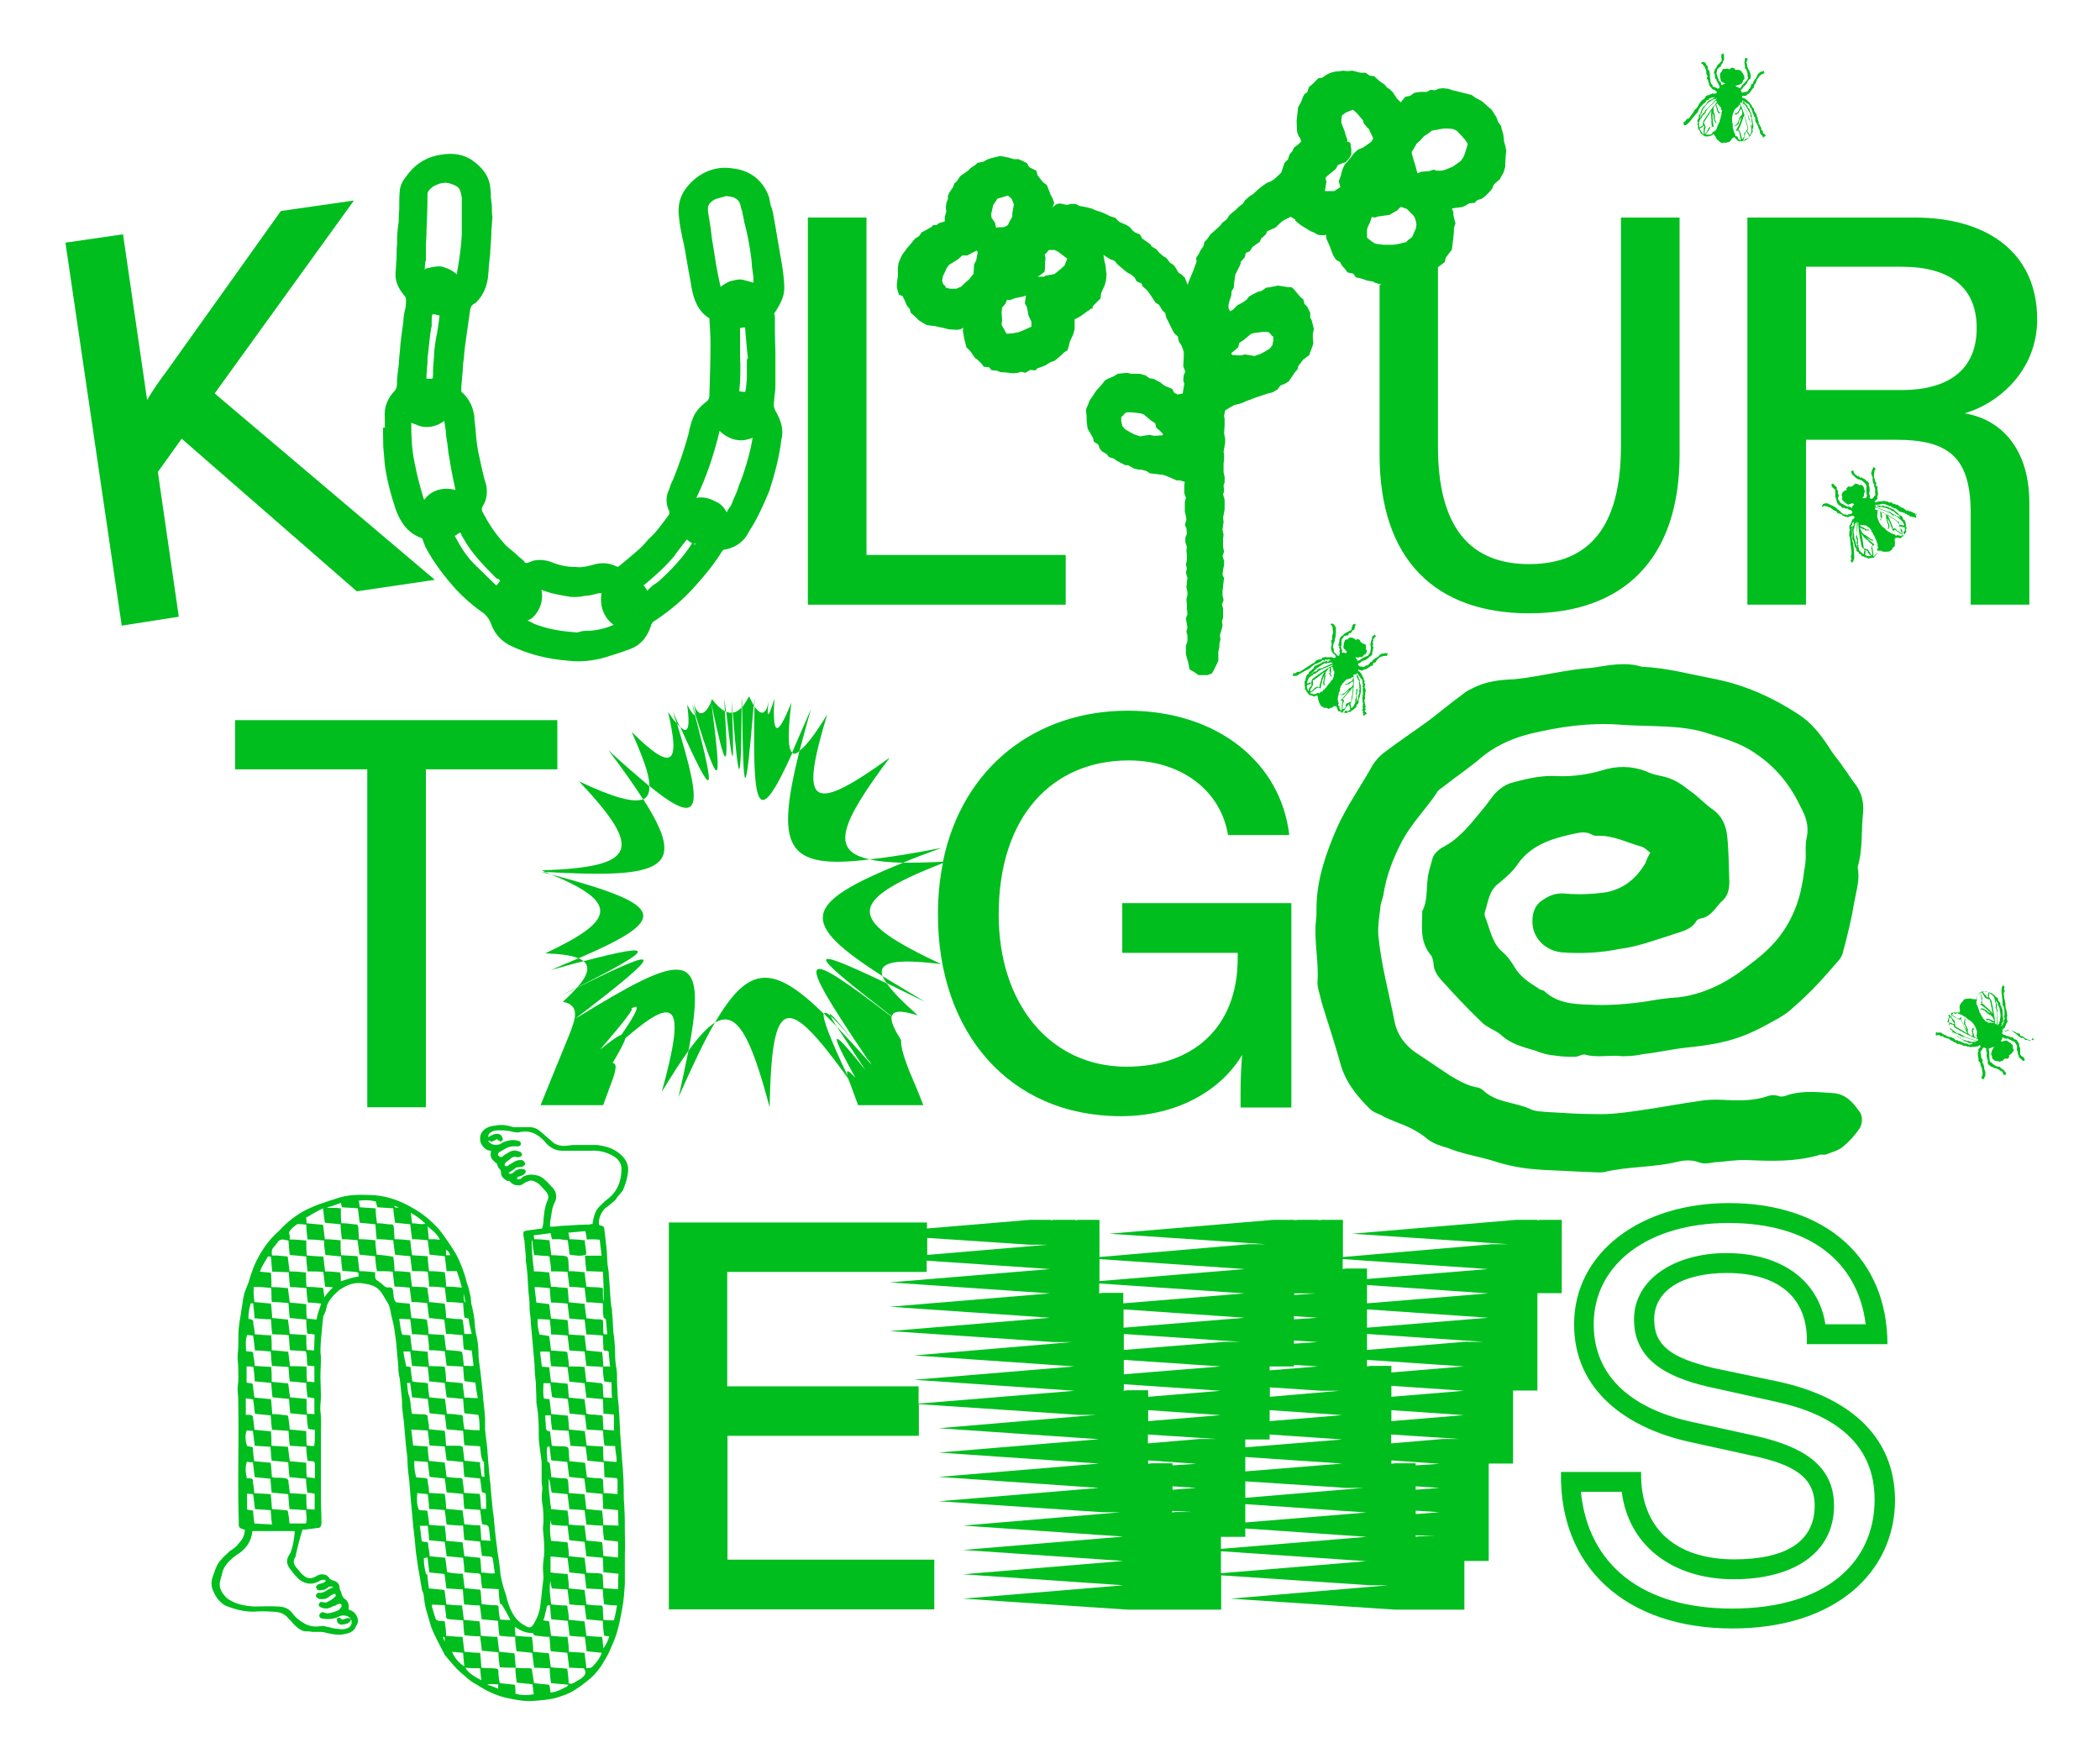 <?xml version="1.0" encoding="utf-8"?>
<!-- Generator: Adobe Illustrator 27.0.1, SVG Export Plug-In . SVG Version: 6.00 Build 0)  -->
<svg version="1.1" id="Ebene_1" xmlns="http://www.w3.org/2000/svg" xmlns:xlink="http://www.w3.org/1999/xlink" x="0px" y="0px"
	 viewBox="0 0 802.2 669.8" style="enable-background:new 0 0 802.2 669.8;" xml:space="preserve">
<style type="text/css">
	.st0{fill:#00BE1E;}
</style>
<g>
	<path class="st0" d="M337.1,372.9c-1.7-5.3,4.4-6.8,22.4-4.6c-34.9-16.5-37.9-23.5,0.7-38.6c-1.3,6.2-1.9,12.8-1.9,19.8
		c0,44.8,27.2,76.9,69.9,76.9c21.8,0,38.4-10.1,46.3-23.4c-0.4,4.9-0.6,9.7-0.6,14.2v5.9h19.4V345h-64.6v19h44.1v2.1
		c0,26.6-17.3,41.4-42.5,41.4c-28.9,0-48.8-23.7-48.8-58.1c0-38,20.9-58.9,49.6-58.9c20.5,0,35.3,11.8,38,28.5h23.4
		c-3.2-27.7-27.5-47.5-61.7-47.5c-34.8,0-63.1,21.2-70.6,57.7c-5.8,0.3-11,0.4-15.3,0.4C305.9,345.4,305.2,352.4,337.1,372.9z"/>
	<path class="st0" d="M317.3,388.1c-1.5-1.3-2.3-1.5-2.5-0.8l4.9,4.9C318.3,390.2,317.7,389,317.3,388.1z"/>
	<path class="st0" d="M332.3,328.3c-15.4-3.2-11.2-13.7,7.6-38.9c-31.5,22.8-34,17.1-23.9-16.5c-4.6,7.6-8.2,12.2-10.6,13.9
		C296.4,323.3,299.5,332.4,332.3,328.3z"/>
	<path class="st0" d="M302.7,287.6c-1.9-1.5-1.7-8.2-0.4-19.2c-5.9,14.8-7.2,11.4-6.5-1.5c-2.5,8.4-3,7.4-2.1-0.2
		c-0.6,6.1-2.7,7.2-5.5,3.2C287.5,309.3,289.2,317.4,302.7,287.6z"/>
	<path class="st0" d="M305.4,286.9c1.3-4.9,2.7-10.1,4.4-16.1c-2.7,6.5-5.3,12-7.2,16.7C303.3,288.2,304.2,288,305.4,286.9z"/>
	<path class="st0" d="M340.7,388.3c0.4-2.1,3.2-2.5,9.9-0.4c-5.7-5.1-9.7-9.1-11.8-12.2C306.3,360.2,308.8,363.6,340.7,388.3z"/>
	<path class="st0" d="M331.4,404.6c0.6,0.6,1.1,1.3,1.5,2.1c-4.9-5.5-9.3-10.3-13.3-14.6l11,16.7c-15-18.8-12.9-13.5-3.8,3
		c-3.2-3.6-3.6-3-3-0.8c-6.8-14.4-9.7-22.2-9.1-23.7c-19.4-19-28.7-18.8-41.6,3.4c8.4-5.1,13.7,5.3,20.9,32.3
		c0.8-43.3,6.5-43.5,30-11l1.3,3.4l2.5,6.8h24.9c0,0-1.9-5.1-5.3-12.9c-1.5-4-3.4-8.9-3.2-12c-2.3-3.6-4-7-3.6-8.9
		C305,361.1,303.1,362.8,331.4,404.6z"/>
	<path class="st0" d="M283.3,266.7v3.6h0.2C283.5,269,283.5,267.7,283.3,266.7z"/>
	<path class="st0" d="M220.3,377.3c-1.9,0.8-3.8,1.9-5.9,3C216.5,379.2,218.4,378.4,220.3,377.3z"/>
	<path class="st0" d="M207,333.2l3.4,0.8c-0.6-0.2-1.3-0.6-2.1-0.8H207z"/>
	<path class="st0" d="M276.7,266.9c0,1.7,0.2,3.4,0.2,4.9h0.4L276.7,266.9z"/>
	<path class="st0" d="M279.5,266.7c0,1.9,0,3.8,0.2,5.5h0.2C279.7,270.5,279.5,268.6,279.5,266.7z"/>
	<path class="st0" d="M264.5,269.2c0.2,1.5,0.6,2.7,1.1,4h0.2L264.5,269.2z"/>
	<path class="st0" d="M331.4,404.6c-11-14.2-15.4-19.2-14.2-16.5C320,390.4,324.7,395.9,331.4,404.6z"/>
	<path class="st0" d="M353.2,382.6c-5.9-3.6-11.4-6.8-16.1-9.7c0.4,0.8,0.8,1.7,1.7,2.7C343,377.6,347.7,380.1,353.2,382.6z"/>
	<path class="st0" d="M263,401.4c-1.1,5.3-2.3,11.2-3.8,17.7c5.3-11.8,9.7-21.3,13.9-28.5C270.2,392.5,266.8,396.1,263,401.4z"/>
	<path class="st0" d="M210.4,370.6c4.6-1.3,8.7-2.5,12.5-3.4c-0.4-0.4-1.1-0.8-1.9-1.1C217.8,367.4,214.2,368.9,210.4,370.6z"/>
	<path class="st0" d="M288.1,269.8c0-1.1,0.2-2.1,0.2-3.2l-0.4,3C288.1,269.6,288.1,269.8,288.1,269.8z"/>
	<path class="st0" d="M359.7,323.9c-10.8,2.1-19.9,3.6-27.5,4.4c3.4,0.8,7.6,1.1,12.7,1.3C349.4,327.7,354.4,325.8,359.7,323.9z"/>
	<path class="st0" d="M259.8,277.7c-1.1-1.9-1.9-3.8-2.7-6.1c0.4,1.7,0.8,3.4,1.5,4.9C259,276.8,259.4,277.4,259.8,277.7z"/>
	<path class="st0" d="M287.9,269.6c-0.4-1.1-1.1-2.1-1.7-3.6c-1.1,1.7-1.9,3.2-2.7,4.2C283.9,305.5,284.8,307,287.9,269.6z"/>
	<polygon class="st0" points="162.7,423 162.7,293.9 212.9,293.9 212.9,275.1 89.8,275.1 89.8,293.9 140.3,293.9 140.3,423 	"/>
	<path class="st0" d="M263,401.4c7.8-40.6-1.9-37.6-43.3-12.2c35.3-27,34.2-28.5,0.6-11.8c-1.5,1.7-3.2,3.4-5.3,5.3
		c7,1.3,4.6,7,2.5,12.5c-6.5,15.8-11,27-11,27h23.9l2.5-6.8c1.5-4,3.6-9.3,1.1-9.3c2.5-4.2,4.4-7.6,4.9-9.5
		c19.6-16.9,23.2-13.3,13.9,20.5C256.7,410.7,260,405.6,263,401.4z M237.4,395.3c-1.7,0.6-4.2,2.5-8.2,5.7
		c9.3-10.8,13.5-16.3,11.8-15.6C244.8,383,243.8,386,237.4,395.3z"/>
	<path class="st0" d="M258.6,276.4c-1.1-1.1-2.1-2.5-3.4-4.4c4.4,19,2.5,23.9-13.9,7.6c4.2,9.5,6.8,16.3,6.8,20.7
		C268.3,316.7,268.5,308.9,258.6,276.4z"/>
	<path class="st0" d="M248,300.3c-4.2-3.6-9.5-8-15.6-13.7c5.5,7.2,9.9,13.5,13.3,18.8C247.4,304.5,248.2,302.8,248,300.3z"/>
	<path class="st0" d="M210.4,334c27.2,11.2,23.7,18-2.1,30.2c5.9,0.2,10.1,0.8,12.7,1.9C256.2,350.9,254.8,345.9,210.4,334z"/>
	<path class="st0" d="M222.9,367.2c2.7,2.1,1.5,5.7-2.5,10.1C249.9,362.3,252,359.6,222.9,367.2z"/>
	<path class="st0" d="M245.7,305.3c-3.6,1.5-11.4-0.6-24.5-6.8c24.7,26.2,22.2,32.7-14.2,34l1.3,0.6
		C253.9,335.7,262.8,331.9,245.7,305.3z"/>
	<path class="st0" d="M276.9,271.7c-1.5-0.8-3.2-2.3-4.9-4.6c-0.2,0.2-0.2,0.6-0.4,1.1C277.4,295.6,278.4,295.2,276.9,271.7z"/>
	<path class="st0" d="M271.7,268.1c-2.7,5.9-5.3,5.7-6.8,0.2c0.6,2.7,1.1,4.4,0.8,4.9C275.2,303.6,275.9,300.5,271.7,268.1z"/>
	<path class="st0" d="M708.6,299.4c-1.7-2.1-2.7-4-4.2-5.9c-1.7-2.7-4-5.1-5.7-8c-3.2-4.9-6.8-9.5-11.8-12.7
		c-9.7-6.3-20.3-11.2-32.3-13.5c-8.9-1.7-18-4.2-27.5-4.6c-6.1-1.9-12.5-0.6-18.8,0.4c-9.9,0.6-19.9,3.4-30,4.4
		c-5.5,0.2-11,0.8-16.1,3.6c-1.1,0.4-2.5,1.3-3.4,2.1c-4.4,3.2-8.4,6.5-12.5,9.7c-5.7,4.2-11.8,8.2-17.7,12.7
		c-1.5,1.1-3.2,3-4.2,4.6c-4.4,8-9.9,15.6-13.7,24.1c-4.2,9.7-7.8,19.9-7.8,30.8c0,1.5,0,3.2-0.2,4.6c-0.8,7.8,1.1,15.4,0.6,23.2
		c-0.2,2.5,1.1,5.3,1.5,7.8c2.3,7.6,4.9,15.2,7,22.8c1.9,7.6,6.5,13.3,12,18.6c0.8,0.6,2.3,1.3,3.4,1.7c2.1,1.3,4.4,2.1,6.5,3
		c4.6,1.7,8.4,3.6,11.8,6.5c2.3,1.7,4.9,2.5,7.4,3.2c6.1,2.5,12.9,3.4,19.2,5.5c6.1,1.9,12.2,2.7,19,3c5.5,0.2,11.4,0.6,17.3,0.8
		c1.5,0,2.7,0.2,4.2,0c9.3-2.3,18.8-1.7,28.3-4c2.5-0.6,5.3-0.8,8,0.2c1.9,0.8,4,0.4,6.1,0c4.2-0.2,8.7-1.1,13.3-0.8
		c8.9,0.4,17.5,0.6,26.4-1.9c0.8-0.6,1.9,0.2,3.2-0.4c1.9-0.8,4.4-1.3,6.3-3c2.1-1.7,4.4-4.2,6.3-7c1.1-2.1,1.1-5.1-0.6-6.8
		c-2.3-3.2-4.9-6.1-9.5-6.5c-5.9-0.4-11.8-1.1-17.7,0.8c-1.1,0.4-2.3,0.8-3.6,0.2c-1.7-0.4-3.2-0.2-4.6,0.4
		c-4.4,1.3-8.7,1.5-13.5,1.3c-3.6-0.2-7.4-0.4-11.2,0.2c-8,1.1-16.1,2.7-24.1,3.8c-5.5,0.8-10.8,1.5-16.3,1.3
		c-6.1,0-12.2-0.4-18.4-0.8c-2.3-0.2-4.9-0.2-6.8-1.3c-5.9-2.5-12.7-2.3-17.7-7c-0.6-0.6-1.7-1.1-2.3-1.1c-3.6-0.6-6.8-2.5-10.1-4.4
		c-4.4-3-8.9-5.9-13.3-8.9c-4.4-3-7.4-7.4-8.2-12.5c-2.1-10.6-5.1-21.5-6.1-32.5c-0.2-3.6,0.4-7,0.8-10.3c0-1.5,0.8-3.2,1.1-4.6
		c1.1-7.6,3.8-14.4,7.2-20.9c3.8-7,8.9-12,13.1-18.2c0.4-1.1,1.5-1.7,2.3-2.3c5.3-4.2,10.8-7.8,15.8-12.2c5.5-4.2,11.6-6.8,18.2-8.4
		c10.6-2.5,21.8-4.2,33.2-3.4c4.9,0.4,9.7,0.4,14.4,0.6c6.3,0.2,12.9,0.6,19,2.5c6.5,2.1,13.1,3.8,18.8,7.8
		c8,5.3,13.5,12.2,17.5,20.7c1.9,3.4,3.2,7.2,2.3,11.4c-0.6,2.3-0.4,4.6-0.4,7c0,1.9-0.2,3.8-0.6,5.7c-0.2,2.5-0.8,5.3-1.3,7.8
		c-1.7,7.4-5.1,14.2-9.9,19.6c-3,3.4-6.5,6.3-10.3,9.1c-7.6,6.1-16.5,10.8-26.6,12c-3.8,0.2-8,0.8-11.8,1.5
		c-7.2,1.1-14.8,1.7-22.2,1.3c-6.3-0.2-12.2-0.6-17.1-5.1c-0.4-0.6-1.7-0.4-2.3-1.1c-3.6-2.3-7-4.4-9.3-8.4
		c-1.3-2.3-3.2-4.6-5.1-6.1c-3.6-3.6-4.2-8.7-6.1-13.1c0-0.4-0.2-1.1,0-1.5c1.3-3.8,1.5-8.4,5.5-11.2c2.5-2.1,5.3-4.4,7.2-7.4
		c4.9-6.8,12.2-9.3,19.6-11c3-0.6,5.9-1.7,8.7,0c0.6,0.4,1.7,0.4,2.3,0.4c5.7-0.2,10.8,2.5,16.1,4c1.1,0.2,2.3,1.1,3.8,2.5
		c-1.1,1.7-1.5,3-1.9,4c-3.6,6.1-8.7,10.1-15.8,11.2c-4.9,0.6-9.3,0.8-14.4,0.4c-3.4-0.4-6.1,0.4-9.1,2.5c-3.2,2.1-4,5.5-3.8,8.9
		c0.4,5.9,5.1,10.3,11,11c7.4,0.6,15,0.2,22.4-1.3c6.5-0.8,12.9-3.2,19-5.1c4-1.5,8.2-1.9,10.3-5.7c0.4-0.4,1.1-0.8,1.5-0.8
		c3.8-0.6,5.5-3.8,7.8-6.3c2.5-1.9,3.2-4.6,3.2-7.6c-0.2-5.9-0.2-11.6-0.8-17.5c-0.4-4-1.9-7.6-5.3-10.1c-3.4-2.3-5.9-5.3-9.1-7.4
		c-3.4-2.7-6.3-4.6-10.6-5.5c-1.9-0.4-4-0.8-6.1-1.9c-5.7-2.1-11.2-2.1-17.1-0.2c-5.3,1.5-10.8,2.3-16.5,2.1
		c-5.7-0.4-11.2,0.8-16.7,2.3c-3,0.6-5.7,2.5-7.8,4.9c-1.1,1.5-1.9,2.5-3,4c-5.1,6.1-9.7,12.7-17.1,16.3c-1.7,1.3-3,2.5-3.4,4.4
		c-0.6,2.3-1.5,4.9-1.7,7c-0.6,4.4,0,8.7-2.1,12.7c0,5.7-1.1,11.4,3.2,16.7c0.8,0.8,0.8,2.1,1.1,3c0,2.5,1.1,4.4,2.7,6.3
		c5.1,5.7,10.1,11,15.4,16.1c2.1,2.3,5.3,3.2,7.4,4.9c4,3.8,8.7,4.9,13.5,6.3c2.5,1.1,5.3,1.7,7.8,1.9c2.5,0.4,4.6,0.4,7.2,0.4
		c1.5,0,2.7-1.1,4-0.8c4.4,1.3,9.5,0,14.2,0.6c2.5,0,5.3-0.2,7.8-0.8c5.7-0.6,11-1.9,16.7-2.5c12.5-1.3,19.9-3,29.6-8.2
		c3.8-2.1,8-4,11.4-7.4c6.5-5.5,12-11.8,17.5-18.2c0.8-1.1,1.1-2.1,1.3-3c1.7-6.3,3.2-12.5,4.2-18.6c0.8-4.6,2.3-8.9,1.3-13.5
		c2.1-7,1.3-13.7,2.1-20.9C712,306.4,711.2,302.8,708.6,299.4z"/>
	<path class="st0" d="M279.7,272.2c-0.8,0.2-1.7,0-2.3-0.4C279.9,293.7,280.5,295.4,279.7,272.2z"/>
	<path class="st0" d="M283.3,270.3c-1.1,1.1-2.3,1.9-3.4,1.9C282.2,300.9,283.1,301.7,283.3,270.3z"/>
	<path class="st0" d="M265.5,273.2c-0.4,0.2-1.5-1.1-3-4c1.1,8,0.6,11.8-2.7,8.4C272.9,306.8,273.6,304.3,265.5,273.2z"/>
	<path class="st0" d="M667.5,231h22.4V168h34.4c20.5,0,28.5,7,28.5,28.1V231h22.4v-39.1c0-19.2-9.7-31.5-24.7-34
		c13.5-4,27.7-16.7,27.7-35.9c0-25.3-18.8-38.9-46.9-38.9h-63.8V231z M689.9,101.9h36.5c18.6,0,28.7,8,28.7,23.4S745,149,726.4,149
		h-36.5V101.9z"/>
	<path class="st0" d="M518.6,259.4l0.2-0.4C518.8,259,518.3,259.4,518.6,259.4z"/>
	<path class="st0" d="M518.3,265.7v-0.4c0-0.4,0-0.6,0.2-0.8c0,0-0.2-0.2,0-0.4c0.2-0.4,0-0.8-0.2-1.1c-0.2,0.2-0.2,0.4-0.2,1.3v0.2
		c0,0-0.2,0.4-0.2,0.6l0.2,0.4c0.2,0,0,0.4,0,0.4c0,0.2,0.2,0,0,0.4C518.6,266.2,518.6,266.2,518.3,265.7z"/>
	<path class="st0" d="M146.4,170.6c0.2,2.3,0.4,4.6,0.6,7c0.8,5.9,2.3,11.4,4.2,17.1c1.7,4.6,4.4,8.9,9.7,10.8l0.4,0.2
		c0.4,1.1,0.8,2.3,1.3,3.4c3.2,6.1,7.6,11.6,11.6,16.1c3.2,3.4,6.8,6.5,10.6,9.1c1.3,1.1,2.3,2.5,3,4.6c1.3,3.4,3.8,5.9,6.5,7.4
		c7.2,3.6,14.8,5.5,22.8,6.1c4.6,0.6,9.3,0,13.5-1.1c2.5-0.8,4.9-1.5,7.2-2.3c0.8-0.4,1.9-0.6,3-1.1c4.2-1.5,6.8-5.1,8-9.3
		c0.4-0.8,0.6-1.1,1.1-1.3c5.7-3.8,11.2-8.2,16.1-13.9c3.6-4,7-8.2,9.9-12.9c0.4-0.4,0.6-0.6,1.3-0.6c4-0.8,7.2-3.2,8.9-6.8
		c3.2-4.9,5.5-10.1,7.8-15.6c2.1-6.5,3.8-13.1,4.6-19.6c1.1-4.4-0.6-8-2.3-11c-0.4-0.8-0.6-1.5-0.6-2.3c0-0.8,0.2-1.9,0.2-2.7
		c0.2-1.5,0.4-3,0.4-4.6V134c-0.2-4.4-0.2-8.7-0.2-13.1v-0.2l-0.2-0.6c-0.2-0.4,0-0.4,0.6-1.3c1.5-2.5,3.2-5.3,3.2-8.7
		c0-4-0.8-8.7-1.5-12.5l-1.3-7.6c-0.4-2.3-0.8-4.9-1.3-7.4c-0.2-1.5-0.6-3-1.1-4.2l-0.6-3c-2.3-6.8-7.6-10.3-13.5-11
		c-6.1-1.1-12,0.8-16.7,5.7c-3.6,3.8-4.9,7.8-4.2,13.1c0.2,2.5,0.8,5.3,1.3,7.8c0.4,1.7,0.8,3.4,1.1,5.3l1.3,7.6
		c0.4,2.1,0.8,4,1.1,6.1c0.8,4.4,2.5,9.1,6.8,11.6v0.2c0.2,3.4,0.4,6.3,0.4,9.7c0,6.3-0.2,12.9-0.4,19.2c0,1.3-0.2,2.1-1.5,3
		c-1.9,1.5-4,3.6-4.9,6.3c-0.6,1.3-0.8,2.7-1.3,4.2c0,0.4-0.2,0.8-0.2,1.3c-1.7,6.1-3.6,11.8-5.9,17.5c-0.8,1.5-1.3,3-1.7,4.2
		c-1.3,2.7-1.1,5.7,0.2,8.2c0,0.6,0,0.8-0.2,1.3c-2.3,3-4.6,6.5-7.8,9.3c-1.7,2.1-3.2,3.6-5.3,5.3c-1.9,1.7-4,3.4-6.1,5.1
		c-0.2,0.2,0,0.2-0.8,0c-2.5-1.3-5.7-1.7-9.1-0.6c-2.3,0.6-4.4,1.1-6.3,0.8c-3.4,0-6.5-0.6-9.5-1.9c-2.3-0.8-5.5-1.3-8.2,0
		c-1.5,0.6-1.7,0.6-2.5-0.6c-1.3-1.1-2.3-1.9-3.4-3c-1.5-1.3-3-2.3-4.2-3.8c-3.2-3.6-5.7-7.4-7.8-11.4c-0.6-1.1-0.6-1.7,0-2.7
		c1.5-2.3,1.7-5.1,1.3-7.6c-1.3-4.2-2.1-8.4-3-12.5c-0.2-0.6-0.2-1.5-0.4-2.1c-0.4-2.5-0.6-5.1-0.8-7.6c-0.2-1.5-0.4-3-0.4-4.2
		c-0.4-3.4-1.7-6.3-4.2-8.9c-0.6-0.4-0.8-0.6-0.8-1.1c0-2.5,0.4-5.3,0.6-8c0-1.7,0.2-3,0.4-4.4c0.2-3,0.6-5.9,1.1-9.3l0.6-4.2
		c0.2-1.5,0.4-3,0.6-4.2c0.2-1.5,0.4-2.5,1.9-3.2c0.4-0.2,0.8-0.6,1.1-1.1c0.2,0,0.2-0.2,0.4-0.4c2.3-2.7,3.4-6.3,3.6-9.5
		c0.2-1.7,0.2-3.4,0.4-4.9c0.2-1.5,0.4-3,0.4-4.4c0.2-2.7,0.4-5.1,0.4-7.4c0.2-1.7,0.2-3.4,0.4-5.1l-0.2-2.1v-2.3
		c-0.2-1.3-0.2-2.3-0.4-3.4c0-1.1,0-2.3-0.2-3.4c-0.4-5.1-3.6-8.4-7.4-11c-4.2-2.5-8.4-2.5-13.1-1.5c-4.9,1.1-8.9,4-11.6,8
		c-1.5,1.7-2.3,3.6-2.5,5.5c-0.2,2.5-0.2,5.1-0.2,7.4c-0.2,1.7-0.2,3.2-0.2,4.6c-0.4,1.9-0.4,3.6-0.6,5.5v2.5
		c-0.2,1.9-0.2,3.8-0.2,5.7c-0.2,1.9-0.2,3.8-0.4,5.7c-0.2,3.2,1.1,5.9,3.2,8.4c0.8,0.8,0.8,1.3,0.8,2.5c0,1.5-0.2,2.7-0.6,4
		c-0.2,1.1-0.4,2.3-0.4,3.6c-0.4,3.4-1.1,7.2-1.3,10.8c-0.2,1.9-0.4,3.6-0.4,5.1c-0.4,3-0.8,5.9-0.8,8.7c-0.2,1.1-0.4,1.3-0.8,1.9
		c-2.7,2.7-4.2,6.3-3.8,10.3v3.6h0.6l-1.3,0.2L146.4,170.6z M154.3,157.9H154l0.2-0.2V157.9z M162.5,100.1
		C162.4,100.3,162.4,100.3,162.5,100.1L162.5,100.1z M160.2,162.7c3.4,1.1,7,0,9.5-1.9c0.2,1.3,0.4,2.5,0.6,3.8
		c0,1.3,0.2,2.5,0.4,3.8c0,0.4,0.2,0.6,0.2,1.1c0.2,1.9,0.4,4,0.8,5.7c0.6,4.2,1.5,8.2,2.3,12c-4.6-1.3-9.3,0-12,3.8
		c-1.5-4.9-2.7-9.3-3.6-14.1c-1.1-5.1-1.3-9.9-1.3-15.4L160.2,162.7z M189.3,220.6c0.2,0.2,0.6,0.6,1.1,0.6c0.8,0.6,0.8,0.6,0,1.5
		l-0.4,0.6l-0.2,0.2l-0.2,0.2l-0.2-0.2c-2.5-2.5-5.7-5.5-8.2-8c-3.4-3.4-5.3-6.8-7.4-10.6l-0.2-0.2l0.6-0.2c0.2,0,0.2-0.2,0.4-0.4
		c0.6-0.4,1.1-0.6,1.2-0.6c0.2,0.1,0.4,0.3,0.5,1l0.8,1.3C180,211.1,184.7,216,189.3,220.6z M206.8,225.3c3.6,1.5,7.6,2.1,11,2.7
		c2.1,0.2,4,0,5.7-0.4c1.5,0,3-0.4,4.4-0.8c0.6-0.2,1.3-0.2,1.9-0.2c-0.4,1.9-0.2,3.4,0,4.9c0.8,3.4,2.3,5.5,4.6,7.2
		c-3.4,1.5-7,2.3-10.6,2.3c-1.1,0-1.9,0.2-2.5,0.4c-0.4,0-0.6,0.2-0.8,0.2c-6.1-0.4-11.6-1.3-16.7-3.4c-0.6-0.4-1.3-0.8-2.3-1.1
		c0.8-0.4,1.7-0.8,2.1-1.3C206.4,233.1,207.7,229.1,206.8,225.3z M260.1,209l2.1-2.7l0.2-0.2c0.4,0.4,1.3,1.1,2.1,1.5v0.1l-0.2-0.1
		c-1.1,1.9-2.3,3.4-3.8,5.3c-2.5,3-4.9,5.5-7.8,8.2c-0.8,0.8-1.9,1.7-3,2.3c-0.8,0.6-1.7,1.5-2.5,2.3v0.2c0-0.6-0.4-1.1-0.6-1.3
		s-0.2-0.4-0.2-0.4l-0.6-0.6l0.6-0.4c3.8-3.2,7.6-6.5,11.2-10.8C258.4,211.1,259.2,210.3,260.1,209z M265.8,207.5l-0.4,0.6l-0.4-0.2
		L265.8,207.5z M167.6,123l-0.6,4.2c-0.4,1.5-0.6,3-0.8,4.4c-0.2,1.3-0.4,3-0.4,4.4c-0.2,2.3-0.4,4.6-0.4,7.4c0,1.3,0,1.3-1.7,1.3
		h-0.8v-1.3c0-0.6,0.2-1.5,0.2-2.1c0-1.1,0.2-2.1,0.2-3c0-1.1,0-2.1,0.2-3l0.6-5.5c0.2-1.7,0.4-3.6,0.8-5.3v-2.5
		c0-0.6,0.2-1.3,0.2-1.9h1.1c0.4,0.2,1.1,0.2,1.7,0.4C167.8,121.3,167.8,122,167.6,123z M243,233.1c0.2,0,0.2,0.2,0.2,0.2L243,233.1
		z M273.6,191.7c-2.1-1.1-4.6-2.1-7.6-1.5c4-8.2,6.8-16.9,8.9-25.6c2.7,2.7,6.5,4.2,10.1,3.4c0.8-0.2,1.9-0.4,2.5-0.8
		c-0.8,5.1-2.1,9.5-3.8,14.6c-0.6,1.7-1.5,3.6-2.1,5.7c-0.8,1.7-1.5,3.6-2.3,5.5c-0.4,0.6-1.1,1.5-1.5,2.3c0,0.2-0.2,0.4-0.2,0.4
		C276.8,194.2,275.5,192.5,273.6,191.7z M282.7,135.9v-8.2V127v-1.7c0.2,0,0.6,0,1.1-0.2h0.8c0.4,4,0.6,7.8,1.1,11.8l-0.4,0.4v4.6
		v2.7c-0.2,1.7-0.2,3.4-0.6,5.1h-0.6c-0.6,0-1.1-0.2-1.7-0.2C282.9,145,282.9,140.6,282.7,135.9z M276.8,196.7
		c0-0.2,0.2-0.2,0.2-0.2L276.8,196.7z M275.3,75.5l2.1-0.6c2.3,0.2,3.8,0.6,4.9,2.1c0.4,0.6,0.6,1.5,0.8,2.5
		c0.2,0.4,0.2,0.8,0.4,1.1c0.2,1.5,0.6,2.7,0.8,4.2c1.1,4,1.9,8.2,2.5,12.5c0.2,1.5,0.4,2.7,0.4,4.2l0.6,4.2v1.9v0.4
		c-1.3-0.4-2.7-0.8-4-1.1c-1.7-0.4-3.4,0.2-5.1,0.6c-1.3,0.6-2.5,1.3-3.4,2.1c-0.6-2.3-1.1-5.1-1.7-8.2l-1.3-8.2
		c-0.4-2.1-0.6-4-0.8-5.9l-0.6-3.8c0-0.2-0.2-0.6-0.2-1.1c0-0.4-0.2-0.8-0.2-1.3c-0.4-2.7,0.6-3.8,2.5-4.9
		C273.8,75.9,274.4,75.7,275.3,75.5z M175.8,118.9C175.8,118.7,175.8,118.8,175.8,118.9L175.8,118.9z M165.4,71.3
		c2.3-1.3,4.4-1.9,6.8-1.1c3.2,1.1,3.6,1.7,4.2,5.3v5.7v2.5v5.9c-0.2,4.2-0.8,8.7-1.5,12.7c-0.2,0.6-0.2,1.7-0.4,2.5
		c-1.7-1.5-3.8-2.5-5.9-3c-2.3-0.2-4.2,0.4-5.9,0.8c-0.2,0-0.4,0.2-0.6,0.4c0.2-0.4,0.2-0.6,0.2-1.1c0-0.6,0.2-1.3,0.2-2.1l0.2-0.2
		v-5.3c0-1.7,0.2-3.4,0.2-5.3c0.2-4.9,0.4-9.9,0.4-14.8C163.3,73,164.4,72.1,165.4,71.3z"/>
	<path class="st0" d="M136.3,225.9l29.8-4.4L82,150.3l53.2-73.7l-27.9,4l-43.5,61c-3,4-5.5,7.6-7.6,11.2L47,89.5l-22,3.2L46.5,239
		l21.8-3.4l-8-55.3l9.1-12.7L136.3,225.9z"/>
	<polygon class="st0" points="511.8,265.3 512.2,265.5 512.2,265.1 	"/>
	<path class="st0" d="M500,265.5l1.1,0.2l0.8,0.4c0.4,0,0.4,0,0.4-0.2l0.8-0.2c0.2,0,0.2,0,0.2,0.4c0.2,0.4,0.4,0.6,0.2,1.1
		c0.2,0.2,0.2,0.8,0.4,1.1c0.4,0.8,0.4,1.3,1.3,1.7l0.6,0.4h0.4h0.6l0.6,0.4c0.6,0,0.6-0.4,1.1-0.4c0,0,0.2,0,0.6-0.2
		c0.4-0.6,0.6-0.6,1.1-0.2l-0.2-0.4l0.6,0.4l0.6,1.7c0,0,0.8,0,1.1,0.2v0.4h0.2c0.2-0.2,0.6-0.2,1.1,0h0.4c0.4,0,0.8,0.4,0.8-0.4
		c0.6,0,0.6,0.2,1.3,0l0.2-0.6c0.6,0.4,0.6-0.6,1.5-0.8c-0.2,0,0.2-0.4,0.2-0.2l0.2-0.8c0.4-0.6,0.6-0.6,0.8-1.1v-1.1l0.4-1.1
		l0.4-1.7c0.2-0.2,0.2-0.2,0-0.4c0-0.2,0.2-0.4,0-0.4c0.2-0.6,0-1.1,0-1.1v-0.8c0.1-0.1-0.1-0.2-0.2-0.3c0,0,0.1,0,0.2,0.1
		c-0.4-0.4-0.2-0.6-0.4-1.1c0.2-0.4,0-0.6-0.2-1.1c-0.4-0.2-0.2-0.6-0.2-0.6c-0.2-0.6-0.2-0.6-0.6-1.3v0.4l-0.2,0.6h0.4
		c-0.4,0.2-0.4,0.2-0.4,0v0.2l0.4,0.2c0,0.4,0.2,0.8,0.2,0.8c0.2,0.2,0.8,0.8,0.4,0.8h-0.2c0.2,0.8,0.4,1.7,0.2,2.5
		c0.4,0,0.4,0,0.2,0.2l-0.2,0.4v0.6c0.2,0.2,0,0.6,0,0.6v0.2c-0.2,0-0.2,0.6-0.4,1.1v1.1l-0.2,0.2l-0.2,0.2c0,0.4-0.2,0.8-0.2,0.8
		c0.2-0.4-0.2-1.1,0.2-1.3c0-0.6-0.4-0.6-0.2-0.8l-0.2-0.2v0.2c0,0.2,0,0.4-0.2,0.8c0,0.4-0.2,0.8,0,1.1l-0.8,1.7h-0.2l-0.2,0.4
		c0,0-0.2,0.2-0.4,0.2c-0.2-0.6-0.2-1.5-0.4-1.7l0.2-0.2l0.2-0.4l0.2-0.8c0.2,0,1.1-6.1,0.6-9.7c0.2,0.2,0.2-0.2,0.6,0l0.2-0.2
		c0.4,0.2,0.6,0,0.6,0.2l-0.2-0.6h0.4l-0.2,0.2c0.6,0.2,0.4,0.6,0.6,0.6c0.4,0.6,0.6,1.1,1.3,1.7c0,0.2,0,0.4,0.2,0.8v0.4
		c-0.2,0.4-0.2,0.4,0.2,0.4l-0.2,0.6l0.2,0.4c-0.4-0.2-0.2,0.2-0.2,0.2c0.4,0,0.2,0.2,0.2,0.6l-0.2,0.2c-0.2,0.2,0,0.4,0.4,0.4
		c-0.6,0.2-0.2,0.8-0.2,1.1v0.2l-0.2,0.8v0.4c0,0.2,0,0.6-0.2,0.8c0.2-0.2,0.2,0.6,0.2,1.3c0.2,0.2,0.2,0.6,0.2,0.6l-0.2,0.4
		l0.2,0.2c-0.4,0.6,0,0.6-0.2,0.8l0.2,0.4l-0.4,0.8c0.6,0.4,0.6,0.4,0.2,0.8c0.4,0.4,0.4,0.4,0.2,0.4l0.2,0.8h0.2
		c0.4-0.4,0.6-0.6,0.8-0.6h0.2c0-0.8-0.8-0.8-0.8-1.3c0.4-0.4,0.4-0.6,0.4-0.8c-0.4-0.2-0.4-0.2,0-0.6l-0.2-0.6c0,0,0.2-0.2-0.2-0.8
		v-0.4c0.2,0,0.2,0-0.2-0.6l0.2-0.4l0.2-0.8c-0.2-0.4-0.2-0.6,0-1.3v-0.6l0.2-0.6v-0.4l-0.2-0.4c0.2,0,0.2,0-0.2-0.6v-0.4l0.2-0.6
		c0-0.2,0-0.4-0.4-0.8l0.2-0.6l-0.4-0.6c0.2-0.6,0-0.6-0.2-0.8c-0.4-0.6-0.4-1.3-1.1-1.9c0-0.2-0.4-0.4-0.4-0.4l-0.4-0.2V256
		l0.2-0.2l0.6,0.2l0.8,0.2c0.2,0,0.6-0.6,0.6-0.4c0.6-0.2,0.6,0,0.8-0.2c1.1-0.4,1.7-1.3,2.3-1.3h0.4c-0.2-0.4,0-0.4,0.2-1.1
		c0,0,0.4-0.2,0.6,0c0-0.2,0.6-0.6,0.6-1.1c0.2,0,0.4-0.2,0.4-0.2c0-0.4,0.6-0.4,0.8-0.8c0.6-0.4,0.8-0.2,1.7-0.6c0,0.2,0.6,0,0.6,0
		c0.4,0.2,0.4,0.2,0.4,0l0.2-0.6c0,0,0.2-0.6-0.2-0.4c0,0.2-0.8-0.2-1.1,0.2c0.2-0.4-0.4,0-0.4,0c0,0.2-0.6-0.2-0.8,0.2
		c-0.4,0.2-0.8,0.6-1.1,1.1c-0.4,0-0.8,0.4-1.3,0.6l-0.6,0.6c-0.4,0-0.2,0.4-0.4,0.6c-0.6,0-0.8,0.2-0.6,0.2
		c-0.4,0.8-0.8,0.8-1.3,1.3l-0.2-0.2l-0.8,0.6c0,0-0.4,0-0.6,0.2c-0.2-0.4-0.6-0.4-0.8-0.2l-0.8-0.4c0,0-0.2-0.2-0.2-0.4
		c0.4,0,0-0.4-0.2-0.6l0.2,0.2c0,0,0.6-0.4,0.6,0c0-0.4,0-0.4,0.4-0.4c0-0.2,0.6-0.6,0.6-0.6c1.1-0.2,1.7-0.6,2.5-1.3l0.2-0.4
		c0.2,0.2,0.4-0.2,0.8-0.2c-0.2-0.2-0.2-0.2,0.2-0.4l0.2-1.5c0.2-0.2,0.2-0.2,0.2-1.1c0.2,0,0.2-0.4,0.2-0.4c-0.4,0,0-0.2-0.4-0.4
		l0.2-0.6c0.2-0.2,0.2-0.2,0-0.4l-0.2-0.4c0.2-0.4,0.2-0.6,0.4-0.6c-0.2-0.4-0.2-0.6-0.2-0.6c0.4-0.2,0.6-0.4,0.4-0.4l0.2-0.2
		c0,0,0-0.4,0.6-0.4c0.2,0-0.2-0.2-0.4-0.4c0-0.4,0-0.6-0.4-0.2l-0.2,0.2c-0.2,0-0.2,0.2-0.6,0.6v0.6l-0.4,1.1l-0.2,1.1
		c0,0.2,0,0.6,0.2,0.8c-0.2,0.2,0,0.6,0,0.6l-0.2,1.1l-0.2,0.8l-0.2,0.2c-0.4,0.4-0.2,0.6-0.6,0.8c-1.3,0.6-2.3,0.8-3,1.7
		c-0.6,0-0.6,0.2-1.1,0.4l0.2-0.4c-0.4-0.4-0.4-0.4-0.6-0.4c0.2,0,0-0.2,0-0.6l-0.4-0.2h0.4c0.2,0.2,0.2,0.2,0.4,0.2
		c0.4,0,0.6,0,1.1-0.2c0.2,0,0.4-0.2,0.8,0c0.4-0.2,0.4-0.6,1.1-1.1c0.2,0.2,0.2,0.2,0.4-0.4h0.2c-0.2,0,0.2-0.2,0-0.4
		c0.4-0.8,0-0.8-0.4-1.3c0.4,0,0.2-0.6,0.2-0.6v-0.6c0-0.4-0.2-0.4-0.2-0.4c-0.4,0-0.4-0.2-0.4-0.2c0-0.2-0.4,0-0.4,0
		c-0.4-0.4-1.1-0.8-1.1-0.8c-0.2-0.2,0-0.8-0.4-0.8l-0.6-0.2l-0.2-0.2l-0.6,0.6c0-0.2-0.2-0.6-1.1-0.8l0.2-0.2c-0.2,0.2-0.4,0-0.4,0
		c-0.8,0-1.1-0.2-1.3,0.2c-0.4,0.4-0.8,0.6-1.5,0.6l-0.2,0.8c-0.2,0.2-0.4,0.4-0.2,0.6l-0.2,1.1v0.6c0.4,0.4,0.8,1.1,1.3,1.3
		l-0.2,0.6l-0.2,0.2l-0.8-0.4c-0.2,0.2-0.4,0.4-0.8-0.2c0.2,0,0.4-0.6,0.2-0.4c0,0,0-0.6-0.4-0.8c0,0,0.2-0.6,0-0.4v-0.6
		c0.2-0.4,0.2-0.8,0.2-0.8v-0.2c-0.2-0.4,0-0.6,0-1.1v-0.4c0.2,0,0.2-0.6,0.6-0.6c0,0,0.2-0.6,0.4-0.8c0.8,0,1.1-0.2,1.5-0.2
		l0.2-0.6c0.4-0.4,1.1,0,1.3-1.1c0-0.2,0.4-0.2,0.8-0.4l0.2-0.8c0,0,0-0.6,0.2-0.8c0-0.2,0.2-0.4,0-0.8c-0.6,0.6-0.6-0.2-0.8,0.4
		c-0.4,0.2-0.4,1.1-0.6,1.3c0.2,0.4-0.2,0.8-0.2,0.8l-2.1,1.1l-0.6,0.4c-0.2,0.4-0.6,0.6-1.3,1.1l-0.2,0.4c0,0,0,0.6-0.2,0.4
		c0,0.4-0.2,1.1,0,0.8l-0.4,1.3v0.4l0.4,0.2l-0.2,0.6c0,0,0,0.4,0.4,0.6l-0.2,0.4c0,0.6-0.2,0.6,0.2,0.8c-0.2,0.2-0.2,0.6-0.2,0.6
		v0.4l-0.4,0.4c0-0.2,0-0.2-0.6-0.2l-0.2-0.6c-0.2,0.2-0.4,0-0.6-0.6h-0.4V248c0-0.2-0.4-0.8-0.4-0.8l0.2-0.2v-0.6
		c0-0.2,0.2-0.8,0.6-1.7v-0.4l0.2-0.8c0-0.2,0-0.2,0.2-0.6c-0.2-0.2,0-0.6,0-1.1v-1.5c0,0,0.2-0.4,0-0.4c-0.2-0.6-0.4-1.1-0.6-1.1
		c-0.2-0.4-0.4-0.4-0.6-0.6l-0.2,0.2l-0.2-0.2c-0.4,0-0.4,0.4-0.4,0.4c0.2,0.4,0.6,0.4,0.6,0.4l0.2,1.1v0.8c0.4,0.6,0,1.1,0,1.3
		l-0.2,0.6v1.5c0,0.2-0.4,0.2-0.4,0.4c0,0.6,0.2,0.6,0.2,1.5v0.6c-0.4,0-0.4,0.2-0.2,0.4v0.8c0,0.2,0.2,0.2,0.2,0.8v0.2
		c0,0,0.4,0.2,0.4,0.4l1.1,1.1l-0.2,0.2h0.4l-0.2,0.2c0,0.4-0.4,0.6-0.6,0.4c0.2,0.2-0.4,0-0.8-0.2c0,0-0.4-0.4-0.4,0h-1.5
		c-0.4,0-0.6-0.2-1.1,0c-0.6,0.2-0.6,0-1.1,0.8c-0.6,0-1.1,0-1.3,0.2c-0.6,0.2-0.8,0.2-1.3,1.1c-0.8,0.2-1.5,0.8-2.3,1.3l-3.2,2.1
		c-0.6,0-1.1,0-1.3,0.2c-0.4,0.6-0.6,0.4-1.3,0.4v0.2c0.2,0-0.2,0.2-0.2,0.6l0.2,0.2h0.8c0.2,0,0.4-0.2,0.6,0l0.8-0.6
		c1.3-0.8,2.7-1.5,4.2-2.3c0.6-0.8,1.5-1.3,2.1-1.7c0.4,0,0.8-0.2,1.1-0.4c0.6-0.2,1.1-0.4,1.7-1.1c0,0,0.2,0,0.6,0.4l0.4-0.6
		l0.8,0.2c0.2-0.2,0.6-0.2,0.6-0.2l0.8,0.4h-0.2c0,0-0.6,0.2-0.8-0.2c0.2,0.2,0,0.8,0,0.8c-0.2-0.6-0.4,0-0.4,0l-0.2-0.4
		c-0.6,0-0.6,0-0.8,0.4c-0.4-0.4-0.8,0-1.1,0.2c-0.8,0.6-1.7,0.8-2.7,1.3c-0.4,0.4-0.4,0.8-0.6,1.1c-0.2-0.2-0.8,0.6-0.8,0.6
		l-0.8,0.6c0,0-0.2,0.4-0.2,0.6c-0.2,0.2-0.2,0.4-0.8,0.6v0.2l-0.2,0.8l-0.2,0.4v0.2v0.4c-0.2,0.2,0,0.4-0.4,0.4
		c-0.2,0.6,0.6,0.6,0.2,0.6h-0.2v0.2l0.2,0.2c0,0-0.4,0.8,0,0.8v1.3l0.4,0.2l0.2,0.6l0.4,0.4v0.4H500z M518.3,268.9l-0.2,0.6
		C518.1,269.3,518.1,269.1,518.3,268.9z M514.5,271.7c-0.2-0.4-0.6-0.2-0.8,0v0.2l-0.4,0.2h-0.4l0.2-0.4c0.6-0.2,0.6-1.1,1.3-1.7
		h0.2c0-0.2,0-0.4,0.4-0.6l0.4-0.6v0.6c0,0,0.4,1.1,0.4,1.9C515.2,271.2,515,271.7,514.5,271.7z M516.2,267.4v0.6
		c0,0-1.3,0.6-1.9,0.8c-0.2,0.2-0.2,0.6-0.2,1.1v0.2c-0.6,0.6-0.6,0.8-1.3,0.8l0.2-2.3l0.4-0.6l-0.2-0.8l-0.6-0.2
		c0.4,0,1.1-0.6,1.5-1.3c1.3-1.3,2.1-2.5,2.7-3.2C516.7,264.9,516.2,267.2,516.2,267.4z M511,267.9h0.2c0-0.2-0.2-0.4-0.2-0.8
		c0-0.4,0.2-1.1,0.2-1.3l0.2-0.4v-0.8l0.4-0.6v-0.2c0-1.3,0.8-2.5,1.9-3.6l0.6-0.6c0.2-0.2,0.8,0,1.1-0.4c0.6,0.2,0.8-0.4,1.3-0.6
		c0.4,0.2,0.2,0.6,0,0.8v0.2c0,0.4-0.4,0.6-0.8,0.8c-0.4,0.4-0.2,0-0.8,0.4l-0.2,0.4h-0.4h-0.4l-0.2,0.2v0.2c0.4,0,0.4-0.2,0.4-0.2
		c0.6,0.2,0.6,0.2,0.8,0c0.2-0.2,0.2-0.2,0.6,0l-0.2-0.2l0.4-0.4c0.4-0.2,0.6-0.2,0.8-0.6c0,0,0.2,0.4,0.2,0.6v0.2
		c0,0.4-0.2,1.1-0.6,1.5c-0.2,0-0.6,0.4-0.8,0.4l-0.2,0.2c-0.6,0.6-1.1,1.1-1.7,1.7c-0.4,0.2-1.1,0.4-1.3,0.8c0.2,0,1.3-0.2,1.5-0.6
		c0.6-0.6,1.1-1.1,1.7-1.5c-1.3,1.9-3.2,3.8-3.2,3.8l-0.2,0.2l0.6,0.2l0.2,0.4l-0.2,0.4c0,0-0.2,1.9-0.2,3c-0.2,0-0.4-0.2-0.8-0.8
		c0.2,0,0,0-0.2-0.2c0.2-0.2,0.4-0.4,0.2-0.6c-0.2-0.2-0.6-0.4-0.6-0.6l0.2-0.2C511.6,268.5,511.2,268.3,511,267.9z M509.7,257.3
		c0,0.2,0,0.2-0.2,0.4c0.2,0.2-0.2,0.2-0.2,0.2c0.4,0.4,0.4,0.4,0.2,0.4c0,0,0,0.2-0.2,0.6l-0.2,0.6c0,0-0.4,0,0,0.4l-0.6-0.2
		c0.2,0.6-0.6,1.3-1.1,1.7c0,0.2,0.2,0,0,0.2l-0.4,0.4l-0.2,0.4c-0.8,0.6-0.6,1.1-1.3,1.1c-0.2,0.6-0.6,1.1-0.8,0.6
		c-0.2,0.4-0.6,0.4-0.6,0.8l-0.6-0.2h-0.2c-0.2,0.2-0.8,0.4-0.8,0.4c-0.8,0.4-1.1-0.2-1.9-0.2c0,0,0-0.2-0.2-0.2
		c1.3-0.6,2.3-1.7,2.7-1.9l0.6-0.2l0.6,0.4h0.2c0-0.2,0.4-2.7,1.3-5.1c0,0.6,0,1.7-0.2,2.1c-0.2,0.6-0.2,1.7,0.2,1.9l0.2-0.2
		c0-0.4-0.2-1.3,0-1.7c0.2-0.4,0.2-1.5,0.4-1.9l-0.2-0.2c0.2-0.4,0.2-0.6,0.2-1.1l1.1-1.3v-0.2c0.4-0.2,0.6-0.2,0.6-0.2
		c-0.2,0.2-0.2,0.6-0.2,1.3c0,0,0,0.2,0.4,0.4l-0.4,0.2l-0.2,0.4c0.2,0,0.2,0.2,0.6,0.6l-0.2,0.2l0.2,0.2h0.4c0-0.4-0.2-0.4-0.2-0.6
		c-0.2-0.2-0.2-0.4-0.2-0.6v-0.2h0.2v-1.1c-0.2-0.2,0-0.8,0-0.8v-0.2c0.2-0.4,0.4-0.2,0.4-0.2l0.2,0.2v0.6h0.2v0.4l0.2,0.2v0.2
		l0.2,0.2V257.3z M501.5,260.2v-0.4h0.4l4.2-3.2c-0.6,0.8-1.3,1.9-1.5,3.6c-0.4,0.6-0.4,1.9-0.6,2.3h-0.2l-0.6-0.2l-0.8,0.4
		c0,0-1.1,1.3-1.9,1.5c0-0.2,0-1.1,0.4-1.3c0.2-0.2,0.2-0.2,0.2-0.4c0,0,0.2-0.2,0.4-0.8C501.7,261.5,501.5,260.2,501.5,260.2z
		 M501.2,257.1c0.6-0.6,0.8-0.8,1.5-1.5h0.2v-0.4h0.2l0.2-0.2c0.2,0,0.4,0,0.4-0.2c0.8-0.4,1.5-1.1,2.5-1.5c0.4,0.4,0.4,0.4,0.6,0
		h0.2l0.2-0.2l0.4,0.2c0-0.2,0-0.2,0.2,0c0-0.2,0.2-0.2,0.4-0.2h0.2l0.8,0.2l-4.6,2.1c-0.4-0.2-1.1,0.2-1.3,0.4l-0.2,0.4
		c-0.2,0-0.2,0.2-0.4,0.4l-0.2-0.2c-0.2,0.2-0.2,0.2-0.4,0.2c-0.4,0-0.4,0.2-0.6,0.4h0.2l-1.1,0.6c0,0.2-0.4,0.2-0.2,0.2h-0.2
		L501.2,257.1z M500,259c-0.2-0.2,0,0,0.2-0.2c0.6-0.4,0.6-0.4,0.6-0.6c0.6-0.2,0.8-0.2,0.8-0.6c0.2-0.2,0.6-0.2,0.8-0.2l0.2-0.2
		l0.2-0.2c0.4,0,0.6-0.4,0.8-0.4v-0.2c0.2-0.2,0.8-0.4,1.1-0.6l4.4-1.9v0.4h-0.2c-3.2,1.7-7.6,5.1-7.6,5.1L501,260v0.6l-0.4,0.2
		c-0.4-0.2-0.8,0.2-1.3,0.4C499.3,260.5,499.5,259.8,500,259z M499.3,261.7c0.4-0.2,1.3-0.4,1.3-0.4v-0.2l0.6-0.2
		c-0.4,0.2-0.2,0.6-0.2,0.8c-0.2,0.4,0,0.6-0.4,0.6l-0.2,0.2c-0.6,0.6-0.4,1.5-0.6,1.5v-0.2C499.3,263.2,499.1,262.4,499.3,261.7z"
		/>
	<path class="st0" d="M716.3,205.6C716.3,205.6,716.3,205.7,716.3,205.6L716.3,205.6z"/>
	<polygon class="st0" points="721.3,202.2 721.5,202 721.1,201.8 	"/>
	<polygon class="st0" points="407.1,212 331,212 331,83.1 308.6,83.1 308.6,231 407.1,231 	"/>
	<path class="st0" d="M643.3,47.9h0.2l0.6-0.2c0.2,0,0.4-0.4,0.6-0.4l0.8-0.8c0.8-1.1,1.9-2.5,3.2-3.8c0-0.8,0.8-1.7,1.1-2.1
		l1.1-1.1c0.6-0.2,0.6-0.6,1.1-1.3h0.6l0.4-0.6l0.8-0.2c0-0.2,0.4-0.2,0.4-0.2h1.1c-0.2,0.2-0.4,0-0.4,0.2c0,0-0.2,0.2-0.6,0V38
		c-0.4-0.4-0.4,0-0.4,0h-0.2c-0.6,0.2-0.6,0.2-0.8,0.6c-0.2,0-0.8,0.2-0.6,0.4c-0.6,1.1-1.5,1.7-2.1,2.5c-0.2,0.2-0.2,0.8-0.4,1.1
		c-0.2,0-0.2,0.8-0.2,0.8c-0.4,0.2-0.6,0.6-0.6,0.8v0.6c-0.2,0.4-0.2,0.8-0.6,1.1v0.2l0.2,0.8v0.2c-0.2,0,0,0.2-0.2,0.4l0.2,0.4
		c0,0.4,0.2,0.4,0,0.6c0,0.4,0,0.4,0.2,0.6h-0.2l0.4,0.4c0,0,0,0.6,0.4,0.4v0.4c0.2,0.2,0.2,0.2,0.2,0.6l0.6,0.4l0.4,0.4
		c0,0,0.4,0.2,0.6,0.2v0.2h1.3l0.8-0.2c0.4,0,0.4,0,0.4-0.2c0.6,0,0.6-0.4,0.6-0.4c0.4-0.2,0.4-0.2,0.4,0.2c0.4,0.4,0.6,0.6,0.8,1.1
		c0.2,0,0.2,0.8,0.6,0.8c0.4,0.4,0.8,0.8,1.7,1.3c0.2,0,0.4-0.2,0.8-0.2h0.8l0.8-0.2c0.6,0,0.4-0.4,0.8-0.4c0-0.2,0.2-0.2,0.4-0.6
		c0.2-0.6,0.6-0.6,0.8-0.6v-0.4l0.6,0.4l1.3,1.3c0,0,0.6,0,0.8-0.2l0.2,0.2c0.2,0,0.2,0,0.2,0.2c0-0.4,0.6-0.4,0.8-0.4
		c0.2,0,0.6-0.2,0.6-0.2c0.4,0,0.6,0,0.6-0.6c0.4,0,0.6,0,0.8-0.6l0.2-0.4c0.6,0,0.4-0.8,1.1-1.3c0-0.2,0-0.4,0.2-0.4l-0.2-0.6
		c0.2-1.1,0.4-1.1,0.4-1.5l-0.2-1.1l-0.4-2.5c0-0.4,0-0.4-0.2-0.6c0-0.2,0.2-0.4,0-0.4c0-0.4-0.4-0.8-0.4-0.8c0-0.2-0.2-0.4-0.2-0.8
		c0-0.2-0.4-0.4,0-0.4c-0.6-0.2-0.6-0.4-0.8-0.6c0-0.6-0.2-0.6-0.6-1.1c-0.2,0-0.4-0.4-0.4-0.4c-0.4-0.6-0.4-0.6-0.8-1.1v0.4v0.6
		h0.4c-0.4,0.2-0.4,0.2-0.4,0v0.2l0.4,0.2c0,0,0,0.2,0.2,0.2v-0.2l0.4,0.6c0.2,0.2,0.2,0.8,0.6,0.6l-0.2,0.2
		c0.6,0.4,0.8,1.3,1.3,2.1c0.2,0,0.2,0,0.2,0.2v0.4v0.6l0.4,0.4v0.2v1.3c0.2,0.4,0.2,0.6,0.2,1.1v0.2c0,0.2,0,0.2-0.2,0.4
		c0.2,0.4,0.2,0.6,0.2,0.6c0-0.2-0.4-0.8-0.4-1.1c0-0.4-0.2-0.6-0.2-0.8v-0.2l-0.4-0.6v-0.4v-0.2c-0.2-0.2-0.2-0.4-0.2-0.6
		c0,0-0.2-0.2-0.2-0.4c0-0.4-0.2-0.6-0.4-0.8l-2.3-4.6c0.2,0,0.4,0,0.6-0.2l-0.4-0.2l0.4-0.4v0.2c0.4,0,0.4,0.4,0.6,0.4
		c0.4,0.6,1.1,0.6,1.9,1.3c0,0.2,0,0.4,0.2,0.8l0.2,0.2c0,0.2,0,0.2,0.4,0.4V42l0.2,0.2c-0.2,0.2,0,0.2,0,0.2c0.2,0.2,0,0.2,0.2,0.6
		l0.2,0.4c0,0.2,0,0.4,0.4,0.4c-0.4,0.2,0,0.6,0,0.8l0.4,0.2v1.5c0.2,0,0.4,0.4,0.2,0.6c0.2,0,0.6,0.4,0.6,0.8
		c0,0.2,0.4,0.6,0.4,0.6v0.8h0.2c0.2,0.6,0.4,0.6,0.2,0.8l0.2,0.2v0.8c0.4,0.4,0.4,0.4,0.6,0.8c0.4,0,0.4,0.2,0.4,0.4l0.2,0.4h0.2
		c0.4-0.4,0.6-0.6,0.8-0.6v-0.2c-0.4-0.6-1.1-0.6-1.1-1.1s0-0.8-0.2-0.8c-0.2,0-0.2,0-0.4-0.2v-0.6c0,0,0-0.4-0.4-0.8l-0.2-0.4
		c0-0.2,0-0.2-0.4-0.4v-0.8l-0.2-0.6c-0.2-0.4-0.2-0.6-0.2-1.1c-0.2,0-0.4-0.6-0.4-0.8v-0.6h-0.2c0-0.2,0-0.2-0.4-0.4
		c0.2-0.2,0.2-0.2-0.2-0.6c-0.2,0,0-0.2-0.2-0.4v-0.6l-0.8-0.8v-0.4c0-0.2-0.2-0.2-0.6-0.6c0-0.4-0.2-0.4-0.4-0.6
		c-0.6-0.4-0.8-1.1-1.9-1.5c0-0.2-0.2-0.2-0.4-0.2h-0.4v-0.8h1.5c0.2,0,0.2-0.6,0.6-0.6c0.2-0.2,0.6-0.2,0.6-0.4
		c0.8-0.8,1.1-1.7,1.7-2.1h0.2c-0.2-0.2,0-0.4,0-0.8c0-0.2,0-0.4,0.4-0.6c0-0.2,0.4-0.6,0.4-1.1c0-0.2,0.2-0.2,0.2-0.4
		c0-0.4,0.4-0.6,0.6-0.8c0.2-0.8,0.6-0.8,1.3-1.5c0.2,0.2,0.6-0.2,0.6-0.2c0.2,0,0.4,0,0.4-0.2l-0.2-0.6c0,0,0.2-0.4-0.2-0.2
		c-0.2,0.2-0.8,0.2-0.8,0.4c-0.2-0.2-0.4,0-0.4,0c0,0.2-0.6,0.4-0.8,0.8c-0.2,0.2-0.6,0.8-0.6,1.3c-0.2,0.2-0.6,0.6-1.1,1.5V31
		c-0.2,0.4-0.2,0.8-0.4,1.1c-0.4,0-0.6,0.2-0.6,0.4c0,0.6-0.4,1.1-0.6,1.5h-0.2l-0.4,0.8c0,0-0.6,0.2-0.6,0.4c-0.2-0.2-0.6,0-0.8,0
		l-0.8,0.2c0-0.2-0.4-0.2-0.4-0.4c0.4-0.2-0.2-0.6-0.4-0.6h0.2c0,0,0.4-0.4,0.4,0c0-0.4,0-0.4,0.4-0.6c0-0.2,0.4-0.8,0.4-0.8
		c0.8-0.4,1.3-1.3,1.7-2.1l0.2-0.4c0.2,0,0.2-0.2,0.6-0.4l0.2-0.8l-0.2-1.3c0-0.2,0-0.2-0.4-0.8c0.2,0,0-0.4,0-0.4
		c-0.4,0,0-0.2-0.4-0.4l-0.2-0.6c0-0.2,0-0.2-0.2-0.4v-0.4c0-0.4-0.2-0.4,0-0.6c-0.4-0.2-0.2-0.6-0.4-0.6c0.2-0.2,0.4-0.4,0.2-0.4
		l0.2-0.2c0,0,0-0.4,0.2-0.6c0.2,0,0-0.2-0.4-0.4c-0.2-0.2-0.2-0.2-0.4,0l-0.2,0.2c-0.2,0.4,0,0.6-0.2,1.1v0.6l0.2,1.3v0.8
		c0.4,0,0.4,0.4,0.6,0.6c0,0.2,0.2,0.6,0.2,0.6l0.2,1.1v0.8l0.2,0.4c-0.2,0.4-0.2,0.6-0.6,1.1c-0.6,0.8-1.7,1.5-2.1,2.5
		c-0.2,0.2-0.4,0.2-0.6,0.6v-0.4c-0.4,0-0.4,0-0.6-0.2c-0.2-0.2-0.4,0-0.6-0.2l-0.4-0.4h0.4c0.4-0.2,0.4-0.2,0.6-0.2
		c0.4,0,0.6,0,0.8-0.4c0.4,0,0.4-0.2,0.8-0.4c0.2-0.2,0.2-0.6,0.4-1.1c0.4-0.2,0.4-0.2,0.4-0.6h0.2c-0.2,0-0.2-0.4-0.2-0.6
		c0-0.6-0.2-0.8-0.6-1.3c0.4,0-0.2-0.4-0.2-0.4c-0.2,0-0.2-0.4-0.2-0.6c-0.2-0.2-0.4,0-0.4,0c-0.4,0-0.4-0.4-0.4-0.4
		c0-0.2-0.4,0-0.4,0h-1.1c-0.4-0.2-0.4-0.8-1.1-0.8h-0.4l-0.4,0.2l-0.4,0.4c-0.2,0-0.4-0.4-1.1-0.2v-0.2c0,0.2-0.6,0.2-0.6,0.2
		c-0.6,0-0.8,0-1.1,0.4c0,0.6-0.4,0.8-0.8,1.3c0,0.4-0.2,0.4,0,0.8c0,0.4-0.2,0.4,0,0.6l0.2,1.1c0,0.2,0.2,0.6,0.2,0.6
		c0.4,0.4,1.1,0.6,1.5,0.8l0.2,0.4V32l-1.1,0.2c0,0.2-0.4,0.6-0.6,0c0-0.2,0-0.6-0.2-0.6c0,0-0.2-0.4-0.6-0.6c0,0,0-0.4-0.2-0.2
		v-0.6l-0.4-0.6v-0.6c-0.2,0-0.2-0.4-0.4-0.8v-0.4c0.2,0,0-0.4,0.2-0.6c0-0.2,0-0.8,0.2-0.8c0.6-0.6,0.8-0.8,1.3-1.1v-0.4
		c0.2-0.4,0.8-0.6,0.8-1.5c0-0.2,0.4-0.4,0.4-0.6v-0.8c0-0.2-0.2-0.8,0-0.8c-0.2-0.2,0-0.8-0.4-0.8c-0.4,0.4-0.6,0.2-0.6,0.6
		c-0.2,0.4,0,1.1,0,1.3c0.2,0.2,0,1.1,0,1.1l-1.7,1.7l-0.2,0.6c-0.2,0.4-0.6,0.6-0.8,1.3V27c0,0,0,0.6-0.2,0.6
		c0,0.4,0.2,0.8,0.4,0.8v1.1l0.2,0.6l0.4,0.2v0.4c0,0,0,0.4,0.4,0.6v0.2l0.2,0.2c0.2,0.4,0,0.6,0.2,0.6c0.2,0,0.2,0.4,0.2,0.4
		l0.2,0.6l-0.4,0.6c0-0.2,0-0.2-0.4,0l-0.4-0.4c-0.2,0-0.4,0-1.1-0.4h-0.4v-0.6l-0.6-0.6v-0.2l-0.2-0.4c0-0.4,0-1.1-0.2-1.7v-0.6
		v-0.8c-0.2-0.4-0.2-0.4-0.2-0.8c0-0.2,0-0.6-0.6-0.8v-1.3c-0.2,0-0.4-0.4-0.6-0.4c0-0.6-0.4-0.8-0.6-1.1c-0.2,0-0.4,0-0.8-0.2v0.2
		h-0.4c-0.2,0.2-0.2,0.4-0.2,0.4c0.2,0.2,0.6,0.2,0.6,0.2c0,0.4,0.6,0.8,0.8,1.1l0.2,0.6c0.2,0.4,0.4,0.8,0.4,1.3V28
		c0,0.2,0.2,0.4,0.6,1.3c-0.4,0-0.4,0.4-0.4,0.6c0.2,0.6,0.6,0.6,0.6,1.3c0,0,0,0.4,0.2,0.6c0,0.2,0,0.4,0.2,0.8
		c0.2,0.2,0,0.2,0.2,0.4c0,0.2,0.4,0.2,0.6,0.6v0.2l0.6,0.4c0,0,0.8,0.2,0.8,0.4l0.2,0.2h0.2l0.2,0.4c0,0.4-0.2,0.6-0.4,0.4
		c0,0.2-0.4,0.2-0.8,0.2c-0.2,0-0.6-0.4-0.6,0l-1.5,0.6c-0.2,0-0.4,0-0.8,0.2c-0.2,0.6-0.4,0.6-0.6,1.1c-0.6,0.4-1.1,0.6-1.1,0.8
		c-0.4,0.4-0.6,0.6-1.1,1.5c-0.4,0.8-0.8,1.5-1.5,1.9c-0.8,1.5-1.5,2.3-2.3,3.4c-0.6,0-0.8,0.2-1.1,0.6c0,0.4-0.4,0.4-0.8,0.8
		l-0.2,0.2C643.3,47.2,643.1,47.5,643.3,47.9z M665.5,53.2l-0.6-2.3l-0.2-0.6l-0.4-0.6h-0.4c0.4-0.4,0.6-1.1,1.1-2.1
		c0.6-1.5,0.8-2.7,1.3-3.6c0.6,2.3,1.1,4.4,1.3,4.9v0.4c0,0-1.1,1.1-1.3,1.7v0.8v0.2C666.1,52.5,665.9,52.9,665.5,53.2z M667.2,52.9
		c-0.4,0.2-0.6,0.4-0.8,0.4V54h-0.4l-0.2-0.2c0.4-0.6,0.6-1.3,0.6-1.9l0.2-0.2c0-0.2,0-0.4,0.2-1.1c0,0,0-0.4,0.2-0.6l0.4,0.6
		c0,0,0.4,0.8,1.1,1.7C667.8,52.5,667.6,52.9,667.2,52.9z M665.1,39.2l0.2-0.2l2.3,4.6c0,0.4,0.2,0.6,0.2,1.3l0.2,0.2V46
		c0,0,0.2-0.2,0.2,0c0.2,0,0.2,0.2,0.2,0.4c0,0.2,0.2,0.2,0.4,0.4V47v0.8c0,0.4,0.2,0.8,0.2,1.1c0,0.8,0.2,1.5-0.2,1.9v0.4
		c-0.2,0-0.2,0.2-0.4,0.4l-0.8-1.3l-0.2-0.4l0.4-0.4v-0.8c-0.2-0.2-1.5-6.1-3.2-9.3C664.9,39.4,664.9,39.2,665.1,39.2z M662.3,42.6
		c0-0.2,0.2-0.4,0.4-0.8c0-0.2,0.4-0.2,0.6-0.6c0.6-0.2,0.8-0.6,1.1-1.3c0.4,0.2,0.4,0.6,0.4,0.8v0.2c0,0.4-0.4,0.6-0.6,1.3
		c0,0.2-0.2,0.2-0.4,0.6c-0.2,0.2-0.2,0.2-0.2,0.4h-0.4c-0.2,0-0.4,0-0.4,0.2v0.4l0.2,0.2v-0.2c0.2,0,0.4-0.2,0.4-0.2
		c0.4,0,0.2-0.2,0.4-0.2c0.2-0.2,0.2-0.2,0.4-0.2V43c0-0.2,0.2-0.6,0.4-0.8c0.2-0.2,0.4-0.4,0.4-0.6c0,0,0.4,0.2,0.4,0.4v0.2
		c0.2,0.4,0.2,1.3,0,1.7l-0.6,0.6l-0.2,0.2c-0.2,0.8-0.6,1.7-0.8,2.3l-1.1,1.1l-0.2-0.2v0.4h0.2c0.4-0.2,1.3-0.8,1.5-1.1
		c0-0.8,0.4-1.5,0.8-2.1c0-0.2,0-0.2,0.2-0.2c-0.4,2.3-1.9,4.6-1.9,4.6l-0.2,0.4h0.8l0.4,0.4l0.2,0.4c0,0,0.2,1.9,0.6,2.7h-0.2
		c-0.2,0.2-0.4,0-0.8-0.2c0-0.2-0.2-0.2-0.2-0.4s0-0.4-0.2-0.6c-0.4-0.2-0.6-0.2-0.8-0.2v-0.4c0-0.2,0-0.4-0.4-0.6l0.2-0.2
		c-0.4-0.2-0.4-0.4-0.4-0.8c-0.2-0.4-0.2-1.1-0.4-1.3v-1.3l-0.2-0.6v-0.2C661.5,45.3,661.7,43.9,662.3,42.6z M650.9,48.7
		c0,0.2,0,0.4-0.2,0.6l0.2,0.2c-0.2,0.8-0.2,1.5,0,1.9l-0.4-0.2c-0.4-0.6-0.8-1.3-1.3-2.1c0.6-0.2,1.3-0.6,1.3-0.6v-0.2l0.4-0.4
		C650.9,48.1,651.1,48.5,650.9,48.7z M650.9,47v-0.2l0.2-0.4c0.2-0.2,1.3-2.1,2.7-4.2c-0.2,1.1-0.2,2.3,0,3.8
		c-0.2,1.1,0.2,2.1,0.2,2.5h-0.8l-0.6,0.6c0,0-0.6,1.5-1.3,2.1c-0.2-0.4-0.2-1.1,0-1.5v-0.4c0,0,0.2-0.2,0.2-0.6
		C651.6,48.1,650.9,47,650.9,47z M656.2,39.6l0.2,0.4v0.2h0.2c0.2,0.2,0.2,0.4,0.4,0.4v0.2l0.2,0.2l0.2-0.2v0.8
		c0,0.2,0.2,0.4,0.2,0.4c0.2,0.2,0.2,0.2,0.2,0.4c0,0,0,0.2-0.2,0.4v0.6c0,0-0.2,0.4,0.2,0.4l-0.4,0.2c0,0.6-0.2,1.3-0.4,1.9
		c0,0.2-0.2,0.2-0.2,0.2s0,0.2,0.2,0.2l-0.2,0.4l-0.2,0.2c0,0-0.2,0,0,0.2c-0.4,0.6-0.4,1.1-0.8,1.7c0,0.4,0,0.6-0.4,0.8
		c0,0.2-0.4,0.4-0.4,0.6h-0.4l-0.4,0.4l-0.4,0.6c-0.6,0.4-1.3,0.2-1.9,0.2h-0.4c0.8-0.8,1.7-2.5,1.9-2.7v-0.2l0.6-0.2l0.6,0.2v-0.2
		c0-0.2-0.6-3-0.4-5.5v0.2v0.2c0.4,0.6,0.4,1.5,0.4,2.1c0.2,0.6,0.6,1.7,0.8,1.7h0.2l0.2-0.2h-0.2c-0.2-0.2-0.4-1.1-0.6-1.5
		c0.2-0.6,0-1.5-0.2-2.3h-0.2v-1.1c-0.2-0.4,0.2-1.3,0.4-1.5v-0.2c0-0.2,0.2-0.4,0.2-0.4c0.2,0.4,0.2,0.8,0.4,1.1c0,0,0,0.4,0.2,0.4
		V42c0.2,0.2,0.2,0.2,0.2,0.4s0.2,0.4,0.4,0.6c0,0,0,0.2,0.2,0.2v0.2l0.6-0.2h-0.2c0-0.4-0.2-0.4-0.4-0.6c-0.2,0-0.2-0.2-0.2-0.4
		l-0.2-0.2v-0.2c0-0.2,0-0.4-0.2-0.8c0-0.2-0.4-0.8-0.4-1.1l0.2-0.2c0-0.2,0.2-0.2,0.2-0.2L656.2,39.6z M656,38.8
		c-2.3,2.7-5.3,7.4-5.3,7.4l-0.2,1.1v0.4l-0.2,0.4c-0.2,0-0.6,0.4-1.1,0.6c-0.2-0.6-0.2-1.5-0.2-2.1c0-0.2,0.2-0.2,0.2-0.4
		c0.2-0.4,0.4-0.6,0.4-0.8c0.4-0.4,0.6-0.4,0.6-0.8c0-0.2,0.2-0.6,0.4-0.6l0.2-0.2l0.2-0.2c0.4-0.2,0.4-0.4,0.6-0.6v-0.2
		c0-0.2,0.4-0.8,0.6-1.1l3.4-3.4v0.4L656,38.8z M655.8,37.7l-3.4,3.6c-0.4,0.2-0.8,0.6-1.1,1.1c0,0-0.2,0,0,0.2l-0.4,0.6h-0.2
		c-0.2,0-0.2,0.2-0.4,0.4c-0.2,0.2-0.2,0.4-0.4,0.4v0.2c0,0.2-0.2,0.6-0.2,0.6c-0.2,0.2-0.4,0.2-0.4,0.4c-0.2-0.2,0-0.2,0-0.2
		c0.2-0.2,0.4-0.6,0.2-1.1c0.4-0.4,0.6-0.8,0.8-1.7l0.2-0.2v-0.4h0.2v-0.2c0.2,0,0.4-0.2,0.4-0.4c0.4-0.6,1.1-1.5,1.9-2.1h0.2
		c0.2,0,0.2,0,0.2-0.2l0.2-0.2l0.2-0.2h0.4c0-0.2,0-0.2,0.2-0.2c0-0.2,0.2-0.2,0.4-0.2h0.2C655.6,37.7,655.8,37.7,655.8,37.7z"/>
	<path class="st0" d="M344.8,113.1l0.8,1.7l0.8,1.9l1.1,1.3l0.4,1.5l1.5,1.3l1.5,1.5l1.7,1.1l1.5,0.8l3.2,0.4l1.7,0.4l1.1,0.2
		l2.3,0.6l3,0.2l1.5-0.2l1.1-0.6l-0.2,1.1l0.2,1.1l0.4,2.3l0.8,3l1.5,1.5l1.7,2.5l1.1,0.8l1.5,1.5l0.8,1.1l2.1,0.2l0.8,1.1l2.1,0.2
		l1.5,0.6h1.1l3.8,0.4l1.7-0.2l1.1-0.4l1.7,0.4l1.9-1.1l1.9,0.2l0.8-0.8l1.7-0.6l1.5-0.6l1.7-1.1l1.7-0.6l2.5-2.1l1.1-1.1l1.3-0.8
		l0.6-2.1l0.4-1.5l1.1-2.3l0.6-2.1v-3.8l2.1-1.1l3.2-2.3h0.2l0.6-0.6l0.8-0.2v-0.8l3-3l0.2-1.9l1.5-3.4l0.4-1.7l0.2-2.3l-0.2-1.3
		l-0.2-2.1l-0.4-1.5l-0.4-2.5l0.2,0.2l2.3,1.5l1.7,0.6l1.1,1.3l1.7,1.5l2.1,1.7l1.5,0.8l1.3,1.1l0.8,1.5l1.9,0.8l0.4,1.1l1.5,1.3
		l1.3,1.7l2.1,3.2l1.3,0.8l1.3,2.1l1.1,1.1l0.4,1.7l2.3,4.6l0.8,1.5l1.3,1.1l0.4,1.9l1.1,1.7l0.8,2.3v1.9l-0.2,3.6l0.8,2.1l-0.6,1.3
		l-0.2,2.1l0.4,1.1l-0.6,3.8l-1.9,0.4l-1.3-0.6l-0.8-1.5l-3-1.3l-1.7-1.3l-2.5-1.3l-1.5-0.2l-1.5-1.1l-2.1-0.6h-3.4l-1.5-0.4
		l-1.9,0.2l-1.7,0.2l-1.9,1.1l-1.5,0.6l-1.5,0.8l-1.3,1.7l-2.1,2.3l-1.1,1.7l-1.3,1.9l-0.6,1.5l-0.8,1.9v1.1l0.2,1.9v1.7l0.2,1.5
		l0.2,1.3l2.1,3.6l0.2,1.3l1.7,1.1l0.6,1.5l0.8,1.1l1.9,1.1l0.8,1.1l1.9,0.6l1.1,0.8l3.2,1.7h1.1l2.3,1.3l1.7,0.4h1.1l2.1,0.6
		l1.1,0.8l5.1,0.6l1.7,0.6l3.4,1.5h1.3l1.9,0.6l-0.2,1.1v3.2l0.6,1.7l-0.4,1.7v3.6l0.4,1.7l0.2,1.5l-0.6,1.9l0.6,1.3l0.2,2.1
		l-0.6,1.5v1.7l0.6,1.9l-0.2,1.3l0.2,1.9v1.7l-0.4,1.9l0.4,1.3l-0.4,1.7l0.6,1.9l-0.2,1.7l-0.2,1.9l0.4,1.9v1.1l-0.4,1.7l0.2,2.1
		v1.5l0.2,2.1l-0.6,1.5l0.6,3.6l-0.4,1.5l0.4,1.5v2.1l-0.6,1.9v3.2l0.8,2.7l0.6,3l1.9,1.1l1.5,1.1h3.4l1.7-0.6l0.8-1.3l1.7-3.6v-3.4
		l0.4-1.9v-1.1l0.4-1.7l-0.2-1.7l0.6-1.9l0.4-1.7l-0.2-1.7l0.4-1.3v-3.6l-0.4-1.5l0.6-1.7l-0.4-1.7v-1.5l0.4-3.8l0.2-1.3l-0.6-1.3
		l0.2-1.9l0.4-1.9v-1.5l-0.6-1.9l0.6-1.7l-0.4-1.7v-3.2l0.2-1.5l-0.4-1.9l0.2-1.7l0.2-1.3l-0.2-1.7l0.4-1.9l0.2-1.3v-3.6l-0.6-2.1
		l0.4-1.1l-0.2-2.3l0.4-1.1v-2.1l-0.4-1.9v-3.2l0.2-1.7v-1.7l-0.2-1.1l0.6-3.4v-1.7l-0.4-1.9l0.2-3.2V160l-0.2-1.1l0.4-2.1l2.1-1.3
		l1.5-0.8l1.7-0.4l1.3-0.4l1.3-0.6l3.4-1.3l5.1-1.7l1.7-0.4l1.9-1.1l1.1-1.5l1.9-0.8l1.3-0.8l2.3-3.4l1.1-1.3l0.2-1.1l1.9-2.5
		l2.3-1.7l0.6-1.7l0.6-1.5l0.4-1.5l-0.2-1.7v-1.7l0.4-1.9l-0.8-3.2l-0.6-1.3v-1.7l-1.1-2.3l-1.1-1.1l-0.4-1.7l-1.3-1.1l-2.5-3
		l-0.8-0.6h-1.3l-3.8-0.6l-3,0.6l-1.5,0.2l-1.9,1.3l-1.1,0.2l-1.7,0.8l-1.9,1.1l-0.8,1.1l-1.5,1.1l-2.1,1.1l-1.7,1.7l-1.1,0.6
		l-0.6-1.1v-1.5l0.4-1.5l0.6-1.7l0.2-1.9l0.8-1.3l0.2-2.3l0.4-2.7l1.9-3.8l0.2-1.1l1.5-1.7l0.4-1.7l1.5-0.6l1.1-1.7l2.7-1.9l0.6-1.3
		l1.7-1.5l0.6-1.3l1.9-0.8l1.3-0.6l1.5-1.5l1.3-1.1l3-1.5l1.7,1.1v0.4l1.3,1.1l1.1,0.8l3.4,2.1l1.5,0.6l1.3,0.8l1.9,0.2l1.3-0.2v1.3
		l1.5,3.4l0.6,1.7l0.6,1.5l1.1,1.7l1.5,0.8l0.8,1.5l0.8,0.8l1.3,1.7l2.1,0.4l1.1,1.5l1.3,0.2l1.9,0.6l1.1,0.4l2.3,0.4l0.6,0.4
		l2.1,0.6v0l0.3-0.1v0.2l-0.1,0L527,109v64.7c0,40.1,21.3,60.6,57.2,60.6c35.7,0,57.4-20.5,57.4-60.6V83.1h-22.4v87.4
		c0,30.8-12.2,45-35.1,45c-22.8,0-34.8-14.4-34.8-45v-68.3l0,0v-0.1l0.9-0.7l1.7-1.3l0.4-1.7l2.3-3l0.2-1.5l0.4-3.4l0.2-1.9v-1.5
		l0.6-1.7l-0.4-1.5l-0.4-1.7V81l-0.6-1.3l0.8-0.2l3.2-0.4l1.3-0.6l1.3-0.8l2.1-0.2l1.1-1.1l1.5-0.4l1.5-1.1l1.5-1.5l1.1-1.3l0.6-1.5
		l0.8-0.8l1.5-1.3l1.5-2.7l0.6-2.1v-1.1l0.2-3.4l0.2-1.7l-0.4-1.9l-0.4-1.3l-0.2-1.7l-0.2-1.5l-0.6-1.9l-0.2-1.1l-1.1-1.5l-0.6-1.7
		l-1.9-3l-1.3-1.1l-1.9-1.7l-0.8-0.6l-2.1-1.1l-1.5-1.1l-3.2-0.8l-1.5-0.4l-2.5-0.6l-1.9-0.6l-1.9-0.2l-1.7,0.2l-1.3,0.6l-1.7-0.2
		l-1.5,0.8h-2.5l-2.3,0.4l-1.5,1.1l-1.9,0.4l-1.7,2.1l-1.5-1.5l-1.5-2.3l-1.3-1.3l-0.8-0.4l-1.1-1.3l-1.9-1.3l-2.1-1.9l-1.7-0.2
		l-1.5-1.1h-1.9l-3.2-0.8l-1.9,0.2l-1.5-0.2l-1.5,0.2l-1.9,0.2l-1.5,0.4l-1.7,0.8l-1.5,1.1l-1.5,0.2l-2.1,2.1l-1.5,1.3l-0.6,1.9
		l-1.1,0.8l-0.6,1.1L497,39l-1.1,1.9l-0.4,3.4l-0.2,2.1l0.2,4l0.6,1.7l0.4,0.4l0.6,1.5l-1.1,1.1l-1.7,1.3l-0.6,1.3l-1.1,1.3
		l-0.6,1.9l-1.3,1.3l-1.3,3.8l-2.7,2.5l-1.3,0.8l-1.5,0.6l-1.9,1.3l-1.3,1.1l-2.1,1.9l-1.3,0.8l-1.7,1.5l-0.8,1.3l-1.7,1.3l-1.3,1.3
		l-0.8,0.6l-1.3,1.1l-1.1,1.7l-1.7,1.3l-0.8,1.1l-2.3,2.1l-1.5,1.3l-1.1,1.7l-1.1,1.1l-0.4,1.7l-1.1,1.5l-0.6,1.3l-1.1,1.7l0.2,1.3
		l-1.3,3.6l-1.7,4l-0.4,1.3l-1.1-2.7l-1.3-1.3l-1.1-0.6l-1.1-1.9l-0.8-1.1l-1.3-0.8l-1.5-1.9l-1.1-0.6l-1.5-1.3l-1.3-1.5l-1.5-0.8
		l-0.8-1.1l-3-2.1l-0.8-1.5l-1.9-0.8l-0.8-0.6l-1.3-1.5l-1.3-0.8l-1.9-0.8l-0.8-0.4l-1.5-1.5l-1.9-0.6l-2.3-1.1l-1.5-0.6l-1.9-0.6
		l-1.3-0.6l-1.5-0.4l-1.9-0.4l-1.3-0.2l-1.5-0.8h-1.9l-1.3,0.4l-3-0.6l-1.3,0.4l-1.3,1.1l0.6-1.7l-0.6-1.7l-0.8-1.5l-0.8-2.1
		l-0.6-1.5l-1.5-1.1l-2.1-2.7l-0.4-1.7l-1.7-0.8l-1.1-0.6l-0.8-1.5l-3.2-1.5h-1.9l-1.9-0.6l-3.2-0.6l-3.4,0.8l-1.7,0.6l-1.3,0.8
		l-2.3,0.4l-0.8,0.8l-1.7,1.1l-1.1,1.1l-3,2.1l-1.1,1.7l-1.1,1.1l-0.6,1.5l-1.3,1.9l-0.6,1.3v1.3l-0.6,1.5l-0.2,1.9l0.2,1.3
		l-0.6,2.1v1.7l-2.1,0.6l-1.1,0.8h-1.3l-0.4,0.6l-1.9,1.1l-2.1,1.1l-0.8,1.3l-1.7,1.1l-1.7,2.1l-1.3,1.5l-0.8,1.1l-1.1,1.5l-0.8,1.7
		l-0.6,1.5l-0.2,1.7v3.2l-0.4,2.7v1.7l0.8,2.7L344.8,113.1z M444,166.3l-3.2,0.2l-1.7-0.4l-3.6,0.6l-2.3-0.8l-1.5-0.8l-1.9-1.1
		l-1.1-1.3l-0.4-1.9v-1.5l0.6-0.4l0.6-0.8l0.8-0.6h1.9l3.4,0.4l1.3,0.4l2.7,2.3l1.7,1.1l0.4,1.7l1.3,1.1l1.3,1.3L444,166.3z
		 M471.7,133.8l1.3-1.1l0.4-1.7l1.7-1.1l2.7-2.3l1.3-0.4l3.4-0.4h1.9l0.8,0.6l0.6,0.8l0.6,0.4v1.5l-0.4,1.9l-1.1,1.3l-1.9,1.1
		l-1.5,0.8l-2.3,0.8l-3.6-0.6l-1.7,0.4l-3.2-0.2l-0.4-0.6L471.7,133.8z M541,55.2h-0.2l1.7-1.5l1.5-1.7l1.3-0.8l1.7-1.3l1.1-0.2
		l3.4-0.6h1.9l1.7,0.2l1.3,0.6l1.3,1.3l1.9,2.1l1.1,1.7l-1.1,3.6l-0.6,1.5l-1.1,1.5l-3,2.1l-3.2,1.3l-1.1,0.2h-1.7l-1.3-0.4
		l-1.7,0.6l-3,0.2l-1.3,0.6l-0.2-0.2l-0.6-2.3l-1.1-3.6l-0.4-1.5v-0.8l0.4-0.4L541,55.2z M525.3,83.1l1.1-0.4l4.4-0.6l1.3-0.8
		l1.5-0.8l1.5-1.5l2.3,0.8l2.7,2.7l0.6,1.3l0.4,1.9l-0.2,1.5l-1.5,3.4l-1.5,1.1l-0.8,0.8l-3.4,0.8l-1.5,0.2h-3.8l-3-0.4l-1.3-0.8
		l-1.9-1.5v-3.2l0.4-1.1l0.8-1.7l0.6-1.9L525.3,83.1z M506.3,68.1l0.6-0.8l2.1-1.7l1.3-1.1l0.8-1.5l3-1.1l1.5-1.7l0.6-1.3v-1.9
		l-0.4-2.5l-1.5-0.6h0.4v-0.6l-0.6-1.5l-0.4-1.5l-1.3-3.4v-1.1l0.2-1.7l1.5-1.1l2.7-1.1l1.5,1.3l2.3,2.7l0.4,1.3l1.1,1.3l0.8,0.8
		l1.7,3.6l-0.8,1.3l-3,2.1l-1.9,0.8l-0.8,0.6l-1.1,1.1l-1.1,1.5l-2.3,2.7l-0.6,1.3l-0.4,1.1l-0.4,1.7l-0.8,2.1l0.6,2.3l-2.3,1.5
		h-3.6l0.6-3.6L506.3,68.1z M397.1,105.3l1.9-1.5l0.2-1.3v-2.1l0.2-1.9l-0.4-1.5l0.2,0.2l1.5-1.7h2.1l1.3,0.6l3.6,2.7l-1.1,2.7
		l-1.7,1.5l-2.1,1.7l-3.4,0.6l-0.6,0.4h-2.5L397.1,105.3z M390.8,113.3l1.1-0.4l-0.4,3l0.8,1.5l0.6,3.2l1.1,2.3v1.9l-3.8,1.7
		l-1.1,0.4l-2.1,0.4l-2.5,0.2l-1.9-3.4l0.2-1.7l-0.2-3.2l0.2-1.7l1.3-1.5l0.6-1.5l0.8,0.2l2.3-0.8L390.8,113.3z M379.4,78.3l0.8-1.1
		l0.8-1.3l2.1-0.6l1.9-0.6l1.5,1.3l0.8,2.1l-0.6,3.4v1.3l-1.1,1.9l-0.6,1.3l-1.1,0.6l-0.6,0.2h-1.7l-1.1,0.2l-0.4-1.9l-1.3-1.9
		l-0.2-1.3L379.4,78.3z M360.2,105.5l1.5-3.2l0.8-1.1l3.4-2.1l1.7-1.5h1.9l1.5-0.8l2.1-1.1l0.4,0.6l-0.6,3.2l-0.8,1.5l-0.2,3.6
		l-1.7,2.1l-1.5,1.3l-1.5,1.5l-1.9,0.8h-2.3l-1.7-0.4l-0.2-0.6l-0.8-0.8l-0.4-1.1L360.2,105.5z"/>
	<path class="st0" d="M733.2,196.3c-0.6-0.2-1.1,0.4-1.5,0.2c-0.2-0.4-0.4-0.6-0.6-0.6c-0.2,0.2-0.2,0.2-0.4-0.2l-0.6-0.2
		c0,0-0.2-0.2-0.8-0.2l-0.4-0.2c0-0.2,0-0.2-0.6,0L727,194c-0.4,0-0.6,0-1.1-0.4l-0.6-0.4l-0.4-0.4h-0.8c0-0.4,0-0.4-0.6-0.2
		c0,0.2,0-0.2-0.4-0.2l-0.4-0.4c-0.2,0-0.4-0.2-1.1,0l-0.4-0.4h-0.8c-0.4-0.4-0.4-0.2-0.8-0.2c-0.6,0.2-1.3,0-2.1,0.2
		c-0.2,0-0.6,0.2-0.6,0.2l-0.2,0.2l-0.4-0.2l-0.2-0.2l1.1-1.1c0-0.2-0.2-0.8,0-0.8c0-0.6,0.2-0.6,0.2-0.8c0-1.1-0.4-2.1-0.2-2.7
		l0.2-0.2c-0.4,0-0.4-0.2-0.8-0.6c0,0,0-0.4,0.2-0.6c-0.2-0.2-0.2-0.8-0.6-1.1V183c-0.4-0.2-0.2-0.8-0.4-1.1c0-0.8,0.2-1.1,0.2-1.9
		c0.2,0,0.2-0.6,0.2-0.6c0.4-0.2,0.4-0.2,0.2-0.4l-0.4-0.4c0,0-0.4-0.4-0.4,0c0,0.2-0.6,0.8-0.4,1.1c-0.2-0.2-0.2,0.4-0.2,0.4
		c0.2,0-0.4,0.4-0.2,0.8c0.2,0.4,0.2,1.1,0.6,1.5c-0.2,0.2,0,0.8,0,1.5l0.2,0.6c0,0.4,0.4,0.4,0.4,0.8c-0.2,0.4-0.2,0.6,0,0.6
		c0.4,0.6,0.2,1.1,0.4,1.7h-0.2l0.2,1.1c0,0-0.2,0.4,0,0.6c-0.4,0-0.6,0.4-0.6,0.6l-0.6,0.6c-0.2,0-0.4,0.2-0.6,0
		c0.2-0.4-0.4-0.2-0.6,0l0.2-0.2c0,0,0-0.6,0.4-0.4c-0.4-0.2-0.4-0.2-0.2-0.6c-0.2,0-0.4-0.8-0.4-0.8c0.4-1.1,0.2-1.9,0-3l-0.2-0.2
		c0.2-0.2,0-0.4,0.2-0.8c-0.2,0-0.2,0-0.4-0.4l-1.1-0.8c-0.2-0.4-0.2-0.4-1.1-0.6c0.2-0.2-0.2-0.4-0.2-0.4c-0.2,0.4-0.2,0-0.6,0.2
		l-0.4-0.4c0-0.2,0-0.2-0.4-0.2h-0.4c-0.2-0.4-0.4-0.4-0.4-0.6c-0.4,0-0.6-0.2-0.6-0.2c0-0.4,0-0.6-0.2-0.4v-0.4
		c0,0-0.4-0.2-0.2-0.6c0.2-0.2-0.2,0-0.4,0.2c-0.4-0.2-0.4-0.2-0.4,0.2v0.2c0,0.2,0.2,0.4,0.4,1.1l0.4,0.2l0.8,0.8l0.8,0.6l0.8,0.2
		c0.2,0.2,0.6,0.2,0.6,0.2l0.8,0.6l0.8,0.8c0.2,0.4,0.4,0.4,0.4,1.1c0,1.3-0.2,2.3,0.2,3.4c-0.2,0.4-0.2,0.6-0.2,1.1l-0.2-0.4
		l-0.6,0.4c0-0.2-0.2,0-0.6-0.2l-0.4,0.2l0.4-0.4c0.2,0,0.2,0,0.2-0.2c0.2-0.4,0.4-0.6,0.2-1.1c0.2-0.2,0-0.4,0.4-0.8
		c0-0.4-0.2-0.6-0.4-1.3c0.2-0.2,0.2-0.2-0.2-0.6v-0.2c0,0.2,0-0.2-0.2-0.2c-0.6-0.6-0.8-0.4-1.5-0.2c0.2-0.4-0.4-0.4-0.4-0.4
		s-0.4-0.2-0.6-0.2c-0.2-0.2-0.4,0-0.4,0c-0.2,0.4-0.4,0.2-0.4,0.2c-0.2,0-0.2,0.4-0.2,0.4l-1.1,0.6c-0.2,0-0.8-0.4-1.1,0l-0.6,0.6
		l0.2,0.6c-0.2,0-0.6,0-1.3,0.6v-0.2c0,0.2-0.2,0.4-0.2,0.4c-0.4,0.6-0.6,0.8-0.4,1.3c0.2,0.4,0.2,0.8,0,1.5l0.6,0.6
		c0.2,0.2,0.2,0.4,0.4,0.4l0.8,0.6l0.6,0.4l1.7-0.6l0.6,0.6l-0.8,0.6c0.2,0.2,0.2,0.6-0.4,0.6c0-0.2-0.4-0.6-0.4-0.4
		c0,0-0.4-0.2-0.8,0c0,0-0.4-0.4-0.4-0.2l-0.6-0.2c-0.2-0.4-0.6-0.4-0.6-0.4l-0.2-0.2c-0.4,0-0.6-0.2-0.8-0.4l-0.4-0.2
		c0-0.2-0.4-0.4-0.2-0.8c-0.2,0-0.6-0.4-0.6-0.6c0.2-0.8,0.2-1.1,0.4-1.5l-0.4-0.4c-0.2-0.6,0.4-1.1-0.4-1.7c-0.2,0,0-0.4,0-0.8
		l-0.6-0.6c0,0-0.6-0.4-0.6-0.6c-0.2,0-0.4-0.4-0.8-0.2c0.2,0.6-0.4,0.4,0,0.8c0,0.4,0.6,0.8,0.8,1.1c0.4,0,0.6,0.6,0.6,0.6v2.3
		l0.2,0.8c0.2,0.2,0.2,0.8,0.4,1.5l0.2,0.4c0,0,0.6,0.2,0.2,0.4c0.4,0.2,0.8,0.6,0.8,0.4l0.8,0.8l0.4,0.2l0.4-0.2l0.4,0.4
		c0,0,0.4,0.2,0.8-0.2l0.2,0.4c0.6,0.2,0.6,0.4,0.8,0.2l0.6,0.4l0.2,0.2l0.2,0.6c-0.2-0.2-0.2-0.2-0.4,0.4h-0.6
		c0,0.2-0.2,0.2-0.8,0.2c0,0-0.2,0.2-0.2,0.4l-0.6-0.4h-0.8l-0.2-0.2l-0.4-0.2l-1.3-1.3l-0.4-0.2l-0.6-0.6l-0.6-0.4
		c-0.2,0-0.4-0.4-0.8-0.4l-1.3-0.6c0,0-0.4-0.4-0.4-0.2c-0.6-0.2-1.1-0.2-1.3,0c-0.4,0-0.4,0.2-0.8,0.2l0.2,0.4h-0.4
		c0,0.4,0.2,0.6,0.2,0.6c0.4,0,0.6-0.4,0.6-0.4c0.2,0.2,0.8,0.2,1.1,0.2l0.8,0.4c0.6,0,0.8,0.4,1.1,0.6l0.6,0.4
		c0.2,0.2,0.2,0.2,1.3,0.6c-0.2,0,0,0.4,0.2,0.6c0.4,0.2,0.6,0,1.3,0.4c0,0,0.4,0.2,0.6,0.2c-0.2,0.4,0,0.4,0.4,0.4l0.6,0.4
		c0.2,0,0.4-0.2,0.8,0.2h0.2c0,0,0.4-0.2,0.6-0.2c0,0,1.1-0.4,1.3-0.4l0.2,0.2l0.2-0.2v0.2c0.4,0.2,0.4,0.6,0.2,0.6
		c0.2,0-0.2,0.4-0.6,0.6c0,0.2-0.6,0.2-0.2,0.4l-0.6,1.5c-0.2,0.2-0.4,0.4-0.4,0.8c0,0.6-0.2,0.6,0.2,1.3c-0.2,0.6-0.4,1.1-0.2,1.3
		c-0.2,0.6-0.2,0.8,0.2,1.7c0,0.8,0.2,1.7,0.2,2.5c0.2,1.5,0.4,2.5,0.4,3.8c-0.2,0.6-0.4,0.8-0.2,1.3c0.4,0.6,0,0.6-0.2,1.3l0.2,0.2
		c0-0.2,0,0.2,0.4,0.4l0.2-0.2l0.4-0.6c0-0.2,0-0.6,0.2-0.6v-1.1c0-1.5-0.2-3.2-0.4-4.9c-0.4-0.8-0.4-1.9-0.6-2.5
		c0.2-0.4,0.2-0.8,0.2-1.3c0-0.6,0-1.1-0.2-1.9l0.6-0.4L707,201l0.6-0.6c-0.2-0.2,0-0.6,0-0.6l0.8-0.6c0,0.2-0.2,0.2-0.2,0.2
		s0,0.6-0.4,0.6c0.2,0,0.6,0.4,0.6,0.4c-0.6,0-0.2,0.4-0.2,0.4h-0.4c-0.2,0.6-0.2,0.6,0,0.8c-0.4,0.2-0.4,0.8-0.2,1.1
		c0.2,1.1,0,1.9,0,3.2l0.6,1.1c-0.2,0,0.2,0.8,0.2,0.8c0,0.4,0,0.8,0.2,1.1c0,0,0.2,0.4,0.4,0.4c0,0.4,0.2,0.4,0.2,1.1l0.2,0.2
		l0.6,0.4l0.2,0.4c-0.2,0,0,0,0.2,0.2l0.4,0.2c0.2,0.2,0.4,0.2,0.2,0.4c0.4,0.4,0.4,0.4,0.6,0.2v0.2h0.4c0,0,0.6,0.6,0.8,0.2
		l0.2,0.2l0.8,0.4l0.4-0.2h0.6c0,0,0.4-0.2,0.6-0.2l0.2,0.2l0.2-0.2l0.6-0.8l0.6-0.6c0.2-0.4,0.2-0.4,0-0.4l0.2-0.8
		c0.2-0.2,0.2-0.2,0.4,0c0.6,0,0.8-0.2,1.3,0.2c0.2,0,0.6,0.2,1.1,0.2c0.8-0.2,1.3,0.2,2.1-0.4l0.6-0.4l0.2-0.4l0.2-0.4
		c0-0.2,0.6-0.4,0.6-0.4c0.2-0.6,0-0.8,0.2-1.3c-0.2,0,0-0.2,0-0.6c-0.4-0.6-0.2-0.8,0.2-1.1h-0.4l0.6-0.4l1.9,0.2
		c0,0,0.2-0.6,0.6-0.8l0.2,0.2l0.2-0.2c-0.2-0.2-0.2-0.2,0-0.4c0,0-0.2,0-0.2,0.2l-0.2-0.4c0-0.6-0.8-1.1-0.8-1.9v-0.2
		c-0.2,0-0.4-0.2-0.4-0.6l-0.4-0.6l0.6,0.2l1.9,0.4c-0.2,0.6,0,1.1-0.2,1.5c-0.4,0-0.4,0.4-0.4,0.6l0.2,0.2v0.4v0.2
		c0-0.2,0.2-0.4,0.4-0.4c0-0.2,0.2-0.4,0.2-0.4c0.2-0.4,0.6-0.6,0-1.1c0.2-0.4,0.4-0.4,0.4-1.1l-0.4-0.4c0.6-0.4-0.2-0.8,0-1.7
		c-0.2,0-0.4-0.4-0.2-0.4l-0.6-0.4c-0.4-0.6-0.2-0.8-0.6-1.3l-0.8-0.4l-0.8-0.8l-1.3-1.1c-0.2-0.4-0.2-0.4-0.4-0.2
		c-0.2-0.2-0.2-0.4-0.4-0.2c-0.4-0.4-0.8-0.4-0.8-0.4c-0.2-0.2-0.4-0.2-0.8-0.4c0-0.2-0.6,0.2-0.2-0.2c-0.4,0.2-0.6,0-1.1,0
		c-0.2-0.4-0.6-0.4-1.1-0.2c-0.4,0.2-0.6-0.2-0.6-0.2h-1.5l0.4,0.2l0.4,0.4l0.2-0.4c0,0.6,0,0.6-0.2,0.4l0.2,0.2l0.4-0.2
		c0,0,0.2,0.4,0.2,0.2l-0.2-0.4c0.4,0.2,0.8,0.2,0.8,0.2l0.8,0.2c0.8,0.2,1.7,0.4,2.3,0.8c0.2-0.2,0.2-0.2,0.2,0l0.4,0.4
		c0.2,0,0.4,0.2,0.6,0.2c0.2,0,0.4,0.2,0.4,0.2l0.2,0.2c0,0.2,0.4,0.4,0.8,0.8c0.4,0.2,0.6,0.2,0.8,0.4l0.2,0.2v0.4l0.4,0.4
		c0.2,0.2-0.6-0.2-0.8-0.6c-0.4-0.2-0.6,0-0.8-0.2h-0.2l0.2,0.2c0.2,0,0.4,0.2,0.6,0.4c0.4,0.4,0.6,0.6,0.8,0.6
		c0.6,0.6,1.1,1.1,1.3,1.5v0.2l0.2,0.2v0.6l-1.7-0.4l-0.2-0.2l-0.2-0.4l-0.6-0.6c0-0.2-5.1-3.6-8.4-4.6c0.2-0.2,0-0.4,0.2-0.6v-0.2
		l4.9,1.9c0.2,0.2,0.4,0,1.1,0.6l0.2,0.2l0.4,0.4h0.4c0.2-0.2,0.4,0,0.4,0c0.2,0.2,0.2,0,0.4,0.2c0-0.4,0-0.4-0.4-0.4
		c-0.2,0-0.4-0.2-0.4-0.2c-0.4-0.2-0.6-0.2-0.6-0.4c0,0-0.2,0-0.4-0.2c-0.2-0.4-0.6-0.4-1.1-0.4l-4.9-1.9c0.2-0.2,0.2-0.4,0.4-0.4
		h-0.6l0.2-0.4v0.2c0.4-0.4,0.8,0,0.8-0.2c0.8,0,1.3-0.2,2.1-0.4c0.2,0.2,0.4,0.2,0.8,0.2l0.4,0.2c0.2,0.2,0.2,0.2,0.4,0l0.4,0.4
		h0.4c-0.2,0.2,0.2,0.2,0.2,0.2c0.2-0.2,0.2-0.2,0.6,0.2l0.2,0.2c0,0.2,0.2,0.2,0.4-0.2c0,0.6,0.6,0.6,0.8,0.6h0.2l0.8,0.6l0.2,0.2
		c0.2,0.2,0.6,0.4,0.6,0.6c0-0.2,0.8,0,1.3,0.2c0.2,0,0.6,0.2,0.6,0.2l0.4,0.4l0.2-0.2c0.4,0.6,0.6,0.4,0.6,0.6h0.4l0.6,0.6
		c0.6-0.2,0.6-0.2,0.8,0.2c0.6-0.2,0.6-0.2,0.6,0l0.6,0.2l0.2-0.2c-0.2-0.6-0.2-0.8-0.2-1.1V196.3z M709.5,209.2
		c0-0.2-0.2-0.8-0.4-1.1c-0.2-0.6-0.2-1.1-0.6-1.9l0.2-0.2c0,0-0.2-0.2-0.4-0.2v-0.4c0-0.2,0.2-0.4,0-0.4c0-1.1-0.4-1.9-0.2-3
		c0.4-0.2,0.4-0.2,0.2-0.6l0.2-0.2l-0.2-0.2l0.4-0.4c-0.2,0-0.2,0,0-0.2c-0.2,0,0-0.2,0-0.4l0.2-0.2c0.4-0.4,0.4-0.6,0.4-0.6v5.1
		c-0.4,0.4-0.2,1.1-0.2,1.5l0.2,0.2c0,0.2,0.2,0.4,0.2,0.6l-0.2,0.2v0.4c-0.2,0.4,0,0.4,0,0.6h0.2v1.1c0.2,0.2,0,0.4,0.2,0.4
		C709.5,209.4,709.5,209.2,709.5,209.2z M712.2,210.5c-0.2,0.2-0.2,0.8-0.2,1.3c-0.6-0.4-1.1-0.8-1.7-1.5c-0.2,0,0-0.2-0.2-0.4
		c0-0.6,0-0.8-0.2-0.8c0-0.6,0.2-0.8-0.2-1.1c0-0.2,0-0.6,0.2-0.8l-0.2-0.2v-0.2c0.2-0.4,0-0.8,0-1.1l-0.2-0.2c0-0.2,0-0.8-0.2-1.1
		l0.4-4.9l0.2,0.2v0.2c0,3.6,1.3,9.1,1.3,9.1l0.6,0.6l0.4,0.2V210.5z M714.6,212.4c-0.8,0.2-1.5,0-2.1-0.4c0-0.6,0.2-1.3,0.2-1.3
		l-0.2-0.2l0.2-0.6c0,0.4,0.4,0.4,0.6,0.6c0.2,0.2,0.4,0.2,0.2,0.6l0.2,0.2c0.6,0.6,1.1,1.1,1.1,1.3L714.6,212.4z M715.2,212.2
		c-0.2-0.2-0.8-0.6-0.8-1.1l-0.4-0.4c0,0,0-0.2-0.4-0.6c-0.2-0.4-1.5-0.6-1.5-0.6l-0.2-0.2v-0.4l-0.8-5.1c0.4,0.8,1.1,1.9,2.5,2.7
		c0.4,0.8,1.5,1.3,1.7,1.7v0.2l-0.4,0.4v0.8C714.8,209.6,715.4,211.1,715.2,212.2z M725.1,199.3l0.4,0.2v2.1
		c0.2,0.2,0.4,0.4,0.8,0.6h0.2c0.2,0.8,0.4,1.1,0.2,1.7l-2.1-1.3l-0.4-0.6l-0.8-0.2l-0.4,0.4c0.2-0.4,0-1.3-0.4-1.9
		c-0.6-1.7-1.3-3-1.7-3.8C723,197.8,724.9,199.1,725.1,199.3z M717.1,196.3c0.4-0.4,0-1.1,0-1.5c0.4-0.2,0.6,0.2,0.6,0.4h0.2
		c0.4,0.2,0.4,0.6,0.4,1.3c0.2,0.4,0,0.2,0,0.8c0.2,0.4,0.2,0.4,0.4,0.4c0,0-0.2,0.2-0.2,0.4c-0.2,0.2-0.4,0.4-0.2,0.4v0.2l0.4,0.2
		l-0.2-0.2c0.2-0.2,0-0.4,0-0.4c0.4-0.4,0.4-0.4,0.4-0.6c0-0.4,0-0.4,0.2-0.6H719c-0.2-0.2-0.2-0.4-0.2-0.6c0-0.4,0-0.6-0.2-0.8
		c0,0,0.4-0.2,0.6,0h0.2c0.4,0.2,0.8,0.8,1.1,1.3v1.1l0.2,0.2c0,0.8,0.4,1.5,0.6,2.3c0,0.4,0,1.1,0.2,1.5c0.2-0.2,0.4-1.3,0.2-1.7
		c-0.4-0.8-0.6-1.5-0.6-2.1V198c1.1,2.1,1.9,4.6,1.9,4.6l0.2,0.4l0.4-0.6h0.4l0.4,0.4c0,0,1.5,1.1,2.5,1.5c-0.2,0.2-0.4,0.4-1.1,0.4
		c0-0.2-0.2,0-0.4,0c0-0.2-0.2-0.4-0.4-0.4c-0.4,0.2-0.6,0.4-0.8,0.4l-0.2-0.4c-0.2-0.2-0.4-0.2-0.8-0.2v-0.2c-0.2,0-0.4,0-0.8-0.2
		c-0.4-0.2-0.8-0.6-1.1-0.6l-0.4-0.4l-0.6-0.4l-0.4-0.6h-0.2c-1.1-0.8-1.9-1.9-2.3-3.4c-0.2-0.2-0.2-0.4-0.2-0.8
		C716.9,197.2,717.3,196.7,717.1,196.3z M716.9,207.3c0.4,0.4,0.6,0.8,0.2,1.1c0.2,0.2,0.2,0.6,0.4,0.8l-0.4,0.4v1.3
		c0,0.8-0.8,0.8-1.1,1.5c0,0-0.2,0-0.4,0.2c0.2-1.5-0.4-3-0.4-3.4v-0.6l0.8-0.4v-0.2c-0.1,0-2-1.7-3.3-2.8c0.5,0.3,0.9,0.5,1.2,0.7
		c0.4,0.4,1.5,0.8,1.7,0.6v-0.2c-0.4-0.2-1.3-0.4-1.5-0.8c-0.4-0.4-1.3-0.8-1.7-1.3l-0.2,0.2c-0.2-0.4-0.4-0.6-0.8-0.8
		c-0.2-0.4-0.6-1.1-0.6-1.5h-0.2v-0.6c0.2,0.2,0.6,0.4,1.1,0.6c0,0,0.2,0.2,0.6,0v0.4l0.2,0.2c0.2,0,0.4,0,0.8-0.2
		c0,0,0.2,0.4,0.2,0.2h0.2l0.4-0.6l-0.2,0.2c-0.4-0.2-0.4,0-0.6,0s-0.4,0-0.6-0.2h-0.2v-0.2c-0.2-0.2-0.4-0.2-0.8-0.4
		c-0.2,0-0.8-0.4-0.8-0.4l-0.2-0.2c-0.2-0.2,0-0.4,0-0.4h0.2l0.6,0.2l0.2-0.2c0.2,0.2,0.4,0.2,0.4,0.2h0.2h0.2h0.2l0.4,0.2
		c0.2,0,0.2,0,0.2,0.2c0.2,0,0.2,0.4,0.2,0.4c0.4-0.2,0.4-0.2,0.4,0c0,0,0.2,0,0.4,0.4l0.4,0.4c0,0-0.2,0.4,0.4,0.2l-0.4,0.4
		c0.6,0.2,0.8,1.1,1.1,1.7c0.2,0,0.2,0.2,0.2,0.2l0.2,0.4c0.1,0.3,0.1,0.4,0,0.4c0,0,0.1,0,0.2,0
		C716.7,206.7,717.1,206.7,716.9,207.3z"/>
	<path class="st0" d="M777,397.1c-0.3,0-0.6,0.3-0.6,0.3c-0.3-0.3-1-0.1-1.3-0.1l-0.6-0.3c-0.4-0.1-0.9-0.3-1.2-0.6l-0.4-0.4
		c-0.1-0.1-0.4-0.1-1.3-0.4c0.3-0.3,0-0.6-0.1-0.7c-0.6-0.3-0.9,0-1.3-0.4c0,0-0.3-0.3-0.6-0.3c-0.1-0.1-0.3-0.3-0.7-0.4
		c-0.3,0-0.1-0.1-0.4-0.1c-0.1-0.1-0.4,0.1-0.9,0l-0.1-0.1l-0.7,0.1c0,0-0.7,0.4-0.9,0.3h-0.3l-0.1,0.1l-0.4-0.1
		c-0.3-0.3-0.3-0.6,0-0.6c-0.1-0.1,0.1-0.4,0.4-0.7c0.1-0.1,0.7-0.1,0.4-0.4l0.6-1.5c0.2-0.1,0.3-0.3,0.4-0.7
		c-0.3-0.6-0.1-0.7-0.3-1.2c0.1-0.7,0.3-1.2,0.1-1.3c0-0.6,0-0.9-0.3-1.8c-0.3-0.9-0.4-1.6-0.3-2.4c-0.4-1.6-0.6-2.7-0.7-4
		c0.4-0.4,0.4-0.7,0.3-1.2c-0.3-0.3,0-0.6,0-1.2v-0.3c-0.2,0.1-0.2-0.1-0.6-0.3l-0.1,0.2l-0.3,0.6c-0.1,0.1,0,0.6-0.1,0.7v1.2
		c0.1,1.3,0.4,3.1,0.4,4.9c0.6,0.6,0.6,1.8,0.7,2.2v1.5c-0.3,0.6,0,0.9,0.1,1.6l-0.4,0.4l0.1,0.7l-0.4,0.7c0.2,0.1-0.1,0.4-0.1,0.4
		l-0.7,0.7c0-0.3,0.3-0.3,0.2-0.4c0,0,0-0.3,0.4-0.4l-0.4-0.4c0.6,0,0.3-0.3,0.3-0.3l0.2-0.1c0.3-0.6,0.3-0.6,0.1-1
		c0.1-0.2,0.4-0.7,0.1-0.7c-0.3-1.2-0.1-2.2-0.3-3.3c0-0.3-0.4-0.7-0.4-1c0.1-0.1-0.4-0.7-0.4-0.7c0.1-0.4,0-0.9-0.2-1l-0.4-0.4
		c-0.1-0.4-0.4-0.7-0.3-1.2l-0.2-0.1l-0.7-0.4l-0.2-0.2c0.2-0.1-0.1-0.1-0.1-0.4l-0.4-0.1c-0.3-0.3-0.4-0.1-0.4-0.4
		c-0.3-0.3-0.3-0.3-0.6-0.3l0.2-0.1h-0.6c0,0-0.4-0.4-0.6,0l-0.3-0.3c-0.3,0-0.3,0-0.6-0.3l-0.7,0.1h-0.6c0,0-0.4,0.1-0.6,0.3
		l-0.2-0.2l-0.9,0.9l-0.4,0.7c-0.3,0.3-0.3,0.3-0.1,0.4c-0.4,0.4-0.2,0.7-0.2,0.7c-0.1,0.4-0.1,0.4-0.4,0.1c-0.6,0-0.9,0-1.3-0.1
		c-0.1,0.1-0.7-0.4-1-0.1c-0.6,0-1.2,0-2.1,0.3c-0.1,0.1-0.1,0.4-0.4,0.7l-0.6,0.6l-0.4,0.7c-0.4,0.4,0,0.6-0.3,0.9
		c0.1,0.1,0,0.3,0.1,0.7c0.3,0.6,0,0.9-0.1,1l0.3,0.3l-0.7,0.1h-1.8c0,0-0.4,0.4-0.4,0.7h-0.3c-0.1,0.1-0.1,0.1-0.3,0
		c0.3,0.3-0.2,0.7-0.3,0.9c-0.1,0.1-0.3,0.6-0.3,0.6c-0.3,0.3-0.4,0.4,0,0.9c-0.3,0.3-0.4,0.4-0.1,1l0.1,0.4
		c-0.4,0.4,0.3,0.9,0.2,1.6c0.1,0.1,0.3,0.3,0.1,0.4l0.6,0.3c0.6,0.9,0.4,1,0.7,1.3l0.9,0.6l2.1,1.5c0.3,0.3,0.3,0.3,0.6,0.3
		c0.2,0.1,0.2,0.4,0.3,0.3c0.3,0.3,0.9,0.3,0.9,0.3c0.1,0.1,0.4,0.1,0.7,0.4c0.1,0.1,0.6,0,0.3,0.3c0.6-0.3,0.7-0.2,1-0.2
		c0.4,0.4,0.6,0.3,1.2,0.3c0.2-0.1,0.6,0,0.6,0c0.7,0.1,0.7,0.1,1.3,0.1l-0.3-0.3l-0.4-0.4l-0.3,0.3c0.2-0.4,0.2-0.4,0.3-0.3
		l-0.1-0.2L754,398c0,0-0.2-0.2-0.3,0l0.1,0.1l-0.7-0.1c-0.3,0-0.7-0.4-0.9,0v-0.3c-0.7,0.1-1.5-0.3-2.4-0.6c-0.1,0.1-0.1,0.1-0.3,0
		l-0.3-0.3l-0.4-0.4h-0.6l-0.2-0.1l-0.9-0.9c-0.4-0.1-0.6-0.3-0.9-0.6l-0.1-0.1c-0.2-0.1-0.2-0.1-0.2-0.4c-0.4-0.1-0.6-0.3-0.6-0.3
		c0.1,0.1,0.9,0.3,1,0.4c0.3,0.3,0.6,0.3,0.7,0.4l0.1,0.1l0.7,0.1l0.3,0.3l0.1,0.1c0.3,0,0.4,0.1,0.6,0.3c0,0,0.3,0,0.4,0.1
		c0.3,0.3,0.6,0.3,0.9,0.3l4.9,1.6c-0.2,0.2-0.3,0.3-0.3,0.6l0.4-0.2v0.6l-0.1-0.1c-0.3,0.3-0.6,0-0.7,0.1c-0.7-0.2-1.2,0.3-2.2,0.4
		c-0.1-0.1-0.3-0.3-0.7-0.4h-0.3c-0.2-0.2-0.2-0.2-0.6,0l-0.3-0.3h-0.3c0-0.3-0.1-0.1-0.1-0.1c-0.3,0-0.2-0.2-0.6-0.3l-0.4-0.1
		c-0.1-0.2-0.3-0.3-0.6,0c0.1-0.4-0.4-0.4-0.6-0.6l-0.4,0.2l-1-1c-0.1,0.2-0.6,0-0.6-0.3c-0.2,0.1-0.7,0.1-1-0.1
		c-0.1-0.1-0.7-0.1-0.7-0.1l-0.6-0.6l-0.1,0.1c-0.6-0.3-0.7-0.1-0.7-0.4h-0.3l-0.6-0.6c-0.6,0-0.6,0-1-0.1c-0.3,0.3-0.4,0.1-0.6,0
		l-0.4-0.1l-0.1,0.1c0,0.6,0,0.9-0.1,1l0.1,0.1c0.7,0.1,1.2-0.3,1.5,0c0.3,0.3,0.6,0.6,0.7,0.4c0.1-0.1,0.1-0.1,0.4-0.1l0.4,0.4
		c0,0,0.3,0.3,0.9,0.3l0.4,0.2c0.2,0.1,0.2,0.1,0.6,0l0.6,0.6l0.6,0.3c0.4,0.1,0.6,0.3,0.9,0.6c0.1-0.1,0.7,0.1,0.9,0.3l0.4,0.4
		l0.1-0.2c0.1,0.2,0.1,0.2,0.6,0c0,0.3,0,0.3,0.6,0.3c0.1-0.1,0.1,0.1,0.4,0.1l0.4,0.4l1.2,0l0.3,0.3c0.1,0.2,0.3,0,0.9,0
		c0.3,0.3,0.4,0.2,0.7,0.2c0.7-0.2,1.3,0.1,2.4-0.3c0.2,0.1,0.3,0,0.4-0.2l0.3-0.3l0.6,0.6l-1,1c-0.1,0.1,0.3,0.6,0,0.9
		c0,0.3-0.3,0.6-0.2,0.7c0,1.2,0.4,1.9,0.3,2.7l-0.1,0.2c0.3,0,0.3,0.3,0.6,0.6c0.2,0.1,0.3,0.3,0.2,0.7c0.1,0.1,0.1,0.7,0.4,1
		c0.1,0.2,0,0.3,0.1,0.4c0.3,0.3,0.1,0.7,0.1,1c0.4,0.7,0.2,1,0.2,1.9c-0.3,0-0.3,0.6-0.3,0.6c-0.1,0.1-0.3,0.3-0.1,0.4l0.6,0.3
		c0,0,0.1,0.4,0.3,0c0-0.3,0.4-0.7,0.3-0.9c0.3,0,0.3-0.3,0.3-0.3c-0.1-0.1,0.1-0.7,0-1.2c0-0.3-0.1-1-0.4-1.3c0-0.3,0-0.9-0.3-1.8
		l-0.1-0.2c-0.1-0.4-0.4-0.7-0.4-1c0.3-0.3,0.3-0.6,0.1-0.7c-0.4-0.4-0.4-1-0.6-1.5l0.1-0.2l-0.3-0.9c0,0,0.3-0.6,0.1-0.7
		c0.3,0,0.4-0.4,0.6-0.6l0.4-0.7c0.2,0.1,0.4-0.2,0.6,0c-0.2,0.4,0.6,0.3,0.7,0.1l-0.1,0.1c0,0,0,0.6-0.3,0.3
		c0.3,0.3,0.3,0.3,0.2,0.7c0.1,0.1,0.3,0.9,0.3,0.9c-0.3,0.9,0,1.8,0.3,2.7l0.1,0.4c-0.1,0.1,0,0.3-0.1,0.7l0.4,0.7l1,0.7
		c0.2,0.1,0.2,0.1,0.9,0.3c-0.1,0.1,0.3,0.3,0.3,0.3c0.3-0.3,0.2,0.2,0.6,0l0.6,0.3c0.1,0.1,0.1,0.1,0.4,0.1l0.3,0.3
		c0.3,0.3,0.4,0.1,0.4,0.4c0.4-0.1,0.6,0.3,0.7,0.1c0,0.3,0,0.6,0.2,0.4v0.3c0,0,0.3,0.3,0.3,0.6c-0.1,0.1,0.2,0.1,0.6,0
		c0.3,0,0.3,0,0.3-0.3l0-0.3c-0.1-0.4-0.4-0.4-0.6-0.9l-0.4-0.4l-1-0.7l-0.6-0.6c-0.3,0.3-0.6,0-0.9,0c-0.1-0.1-0.6-0.3-0.6-0.3
		l-0.9-0.6l-0.6-0.6l-0.4-0.2c-0.2-0.4-0.3-0.6-0.3-1.2c-0.2-1,0.1-2.2-0.3-3.3c0-0.3,0.1-0.4,0-0.9l0.3,0.3
		c0.3-0.3,0.3-0.3,0.6-0.3s0.3-0.3,0.6-0.3h0.6l-0.3,0.3c-0.1,0.4-0.1,0.4-0.3,0.6c-0.3,0.3-0.4,0.4-0.3,0.9
		c-0.3,0.3-0.2,0.4-0.3,0.9c0,0.3,0.3,0.6,0.4,1c-0.1,0.4-0.1,0.4,0.2,0.7l-0.2,0.2c0.2-0.2,0.4,0.1,0.6,0.3
		c0.4,0.4,0.7,0.4,1.3,0.4c-0.3,0.3,0.4,0.1,0.4,0.1c0.1-0.1,0.4,0.1,0.6,0.3c0.3,0,0.3-0.3,0.3-0.3c0.3-0.3,0.6,0,0.6,0
		c0.1,0.1,0.3-0.3,0.3-0.3l0.7-0.7c0.4-0.1,0.9,0.3,1.3-0.1l0.3-0.3l0.1-0.4l0-0.6c0.1-0.1,0.6,0,0.9-0.6l0.1,0.1
		c-0.1-0.1,0.3-0.6,0.3-0.6c0.4-0.4,0.6-0.6,0.4-1c-0.4-0.4-0.3-0.9-0.3-1.5c-0.3-0.3-0.1-0.4-0.6-0.6c-0.3-0.3-0.1-0.4-0.4-0.4
		l-0.9-0.6c-0.1-0.1-0.6-0.3-0.6-0.3c-0.6,0-1.2,0.3-1.6,0.4l-0.4-0.1l-0.1-0.1l0.6-0.9c-0.1-0.2-0.1-0.7,0.4-0.4
		c0.2,0.1,0.4,0.4,0.6,0.3c0,0,0.4,0.2,0.9,0c0,0,0.3,0.3,0.3,0l0.4,0.4l0.7,0.2l0.4,0.4c0.1-0.2,0.4,0.1,0.9,0.3l0.3,0.3
		c-0.1,0.1,0.3,0.3,0.3,0.6c0.1,0.2,0.6,0.6,0.4,0.7c0,0.9,0,1.2-0.1,1.6l0.3,0.3c0.1,0.4-0.1,1,0.4,1.6c0.1,0.2,0,0.6,0.1,0.7
		l0.6,0.6c0.1,0.2,0.7,0.4,0.6,0.6c0.3,0,0.6,0.6,0.9,0.3c0-0.6,0.3-0.6,0-0.9c-0.1-0.4-0.7-0.7-0.9-0.9c-0.3,0-0.7-0.7-0.7-0.7
		v-2.4l-0.3-0.6c-0.1-0.4,0-0.9-0.3-1.5l-0.3-0.3c0,0-0.4-0.4-0.3-0.6c-0.3-0.3-0.7-0.4-0.9-0.3l-0.7-0.7l-0.6-0.3l-0.4,0.2
		l-0.3-0.3c0,0-0.3-0.3-0.7-0.1l-0.1-0.2h-0.3c-0.4-0.1-0.4-0.4-0.6-0.3c-0.2,0.1-0.4-0.1-0.4-0.1l-0.6-0.3l-0.1-0.7
		c0.1,0.1,0.1,0.1,0.3-0.3h0.6c0.1-0.1,0.3-0.3,1-0.4l0.3-0.3l0.4,0.4h0.9l0.1,0.1l0.4,0.1c0.3,0.3,0.7,0.7,1.3,1l0.4,0.4l0.6,0.6
		c0.4,0.1,0.4,0.1,0.7,0.4c0.1,0.1,0.4,0.4,1,0.1l0.9,0.9c0.2-0.1,0.6,0,0.7-0.1c0.4,0.4,0.9,0.3,1.2,0.3c0.1-0.2,0.3-0.3,0.7-0.4
		l-0.1-0.2l0.3-0.3C777.2,397.2,777,397.1,777,397.1z M757.3,378.6c0.7,0.2,1.5,0.3,2.4,0.6c-0.3,0.6-0.4,1.3-0.4,1.3l0.1,0.1v0.6
		c-0.1-0.2-0.6-0.3-0.6-0.6c-0.2-0.1-0.3-0.3-0.3-0.6h-0.3c-0.4-0.7-0.9-1.2-1.3-1.3L757.3,378.6z M757.7,380.2l0.3,0.3
		c0,0,0,0.3,0.3,0.6c0.4,0.4,1.6,0.7,1.6,0.7l0.2,0.1l0.1,0.4c0,0.3,0.6,2.4,1,4.9c-0.6-0.9-1.5-1.8-2.7-2.7
		c-0.6-0.9-1.6-1.3-1.9-1.6l0.6-0.6v-0.9c0,0-0.6-1.5-0.6-2.4C757.1,379.3,757.6,379.7,757.7,380.2z M745.3,387.2
		c0-0.3,0.3-0.3,0.7-0.4c0.1,0.2,0.3,0,0.4,0.2c0.1,0.1,0.3,0.3,0.6,0.3c0.4-0.1,0.6-0.3,0.7-0.4l0.3,0.3c0.1,0.1,0.3,0.3,0.7,0.1
		v0.3c0.4-0.1,0.6,0,0.9,0.3c0.4,0.1,0.9,0.6,1.2,0.6l0.9,0.9l0.6,0.3l0.2,0.1c1,0.7,1.9,1.9,2.4,3.3c0.1,0.1,0.1,0.4,0.3,0.9
		c0.1,0.1-0.2,0.4,0,0.9c-0.3,0.6-0.2,1,0.1,1.6c-0.4,0.2-0.7-0.1-0.9-0.3l-0.1-0.1c-0.3-0.3-0.2-0.7-0.4-1.3
		c-0.2-0.1,0-0.3-0.2-0.7c0-0.3,0-0.3-0.1-0.4l0.3-0.3c0.1-0.1,0.3-0.3,0.1-0.4l-0.3-0.3h-0.3l0.1,0.1c-0.1,0.1-0.1,0.4-0.1,0.4
		c-0.3,0.3,0,0.3-0.1,0.4c0,0.3,0,0.3-0.2,0.4l0.1,0.1c0.2,0.1,0.3,0.6,0.3,0.9c0,0.3,0,0.6,0.1,0.7c0,0-0.4,0.1-0.6,0l-0.1-0.1
		c-0.4-0.1-1-0.7-1.2-1.2v-0.9v-0.3c-0.4-0.7-0.7-1.6-1-2.2v-1.5h0.3l-0.3-0.3l-0.2,0.1c-0.1,0.4-0.3,1.5-0.3,1.8
		c0.6,0.6,0.7,1.3,0.9,2.1c0.1,0.1,0.1,0.1,0,0.3c-1.3-1.9-1.9-4.6-1.9-4.6l-0.1-0.4l-0.6,0.6H748l-0.4-0.1c0,0-1.5-1.2-2.4-1.5
		L745.3,387.2z M751.5,394.8c-2.1-1.2-3.9-2.4-4.3-2.5l-0.3-0.3c0,0,0-1.5-0.3-2.1l-0.6-0.6l-0.1-0.1c-0.4-0.4-0.6-0.9-0.4-1.3
		l2.1,1.2l0.6,0.3l0.7,0.1l0.3-0.3c0,0.6,0.3,1.2,0.7,2.2C750.4,392.9,751.2,393.9,751.5,394.8z M743.9,390.5c0.3-0.6,0.1-1,0.4-1.3
		c0.1-0.4,0.1-0.7,0.3-0.9l-0.4-0.4l0.3-0.3h0.3c0.1,0.7,0.4,1.3,0.9,1.8v0.3c0.1,0.1,0.3,0.3,0.6,0.9c0,0,0.3,0.3,0.3,0.6l-0.7-0.1
		C745.8,390.9,744.9,390.6,743.9,390.5z M755.5,397.4v0.3l-4.9-1.6c-0.3-0.3-0.6-0.3-1-0.7h-0.3l-0.6-0.6c0,0,0,0.3-0.2,0.1
		c-0.1,0.1-0.3,0-0.4-0.1c-0.1-0.1-0.3,0-0.6,0l-0.1-0.1l-0.6-0.6c-0.3-0.3-0.7-0.4-0.9-0.6c-0.6-0.6-1.2-0.9-1.2-1.5l-0.3-0.3
		c0.1-0.1,0-0.3,0-0.6l1.5,0.3l0.4,0.1v0.6l0.6,0.6c0.3,0,5.4,3.3,8.8,4.3C755.5,397.1,755.7,397.2,755.5,397.4z M761.8,390.8h-0.3
		l-0.4-0.1l-0.2-0.1l-0.1,0.1c-0.3,0-0.4-0.1-0.6,0l-0.2-0.1h-0.3v0.3l-0.6-0.6c-0.1-0.1-0.4-0.1-0.4-0.1c-0.3,0-0.3,0-0.4-0.1
		c0,0-0.1-0.1-0.1-0.4l-0.4-0.4c0,0-0.1-0.4-0.4-0.1l0.1-0.4c-0.4-0.4-0.7-1-1-1.6c-0.2-0.1,0-0.3,0-0.3s-0.1-0.1-0.3,0l-0.1-0.4
		v-0.3c0,0,0.1-0.2-0.1-0.2c-0.2-0.7-0.4-1-0.6-1.8c-0.3-0.3-0.4-0.4-0.3-0.9c-0.2-0.1,0-0.6-0.2-0.7l0.3-0.3v-0.6l-0.2-0.7
		c0.2-0.7,0.7-1,1.2-1.5l0.3-0.3c0,1.2,0.6,3,0.6,3.3l0.2,0.2l-0.3,0.6l-0.6,0.3l0.1,0.1c0.1,0.1,2.5,1.6,4.2,3.6l-0.2-0.1l-0.1-0.2
		c-0.7-0.1-1.3-0.7-1.8-1.2c-0.6-0.3-1.6-0.7-1.8-0.6l-0.2,0.2v0.3l0.2-0.1c0.3,0,1,0.4,1.5,0.6c0.3,0.6,1,1,1.8,1.5l0.1-0.1
		l0.7,0.7c0.4,0.2,0.7,1,0.7,1.3l0.1,0.2c0.2,0.1,0.2,0.4,0.2,0.4c-0.4-0.2-0.7-0.4-1-0.4c0,0-0.3-0.3-0.4-0.2l-0.1-0.1
		c-0.3,0-0.3,0-0.4-0.1c-0.2-0.2-0.4-0.2-0.7-0.2c0,0-0.1-0.1-0.3,0l-0.1-0.1l-0.3,0.6l0.2-0.1c0.3,0.3,0.4,0.1,0.7,0.1
		c0.2-0.1,0.3,0,0.4,0.2h0.3l0.1,0.1c0.2,0.1,0.3,0.3,0.7,0.4c0.1,0.1,0.9,0.3,1,0.4v0.3C761.9,390.6,761.8,390.8,761.8,390.8z
		 M762.8,391.5l-0.3-0.3h-0.3c-0.3-3.6-1.5-9-1.5-9l-0.6-0.9l-0.3-0.3l-0.1-0.4c0.1-0.1,0.1-0.7,0.3-1.2c0.6,0.3,1.2,0.9,1.6,1.3
		c0.2,0.1,0,0.3,0.2,0.4c0.1,0.4,0.1,0.7,0.3,0.9c0,0.6-0.1,0.7,0.2,1c0.1,0.1,0.3,0.6,0.1,0.7v0.3v0.3c-0.1,0.4,0,0.6,0,0.9
		l0.1,0.1c0.2,0.2,0.3,0.9,0.3,1.2V391.5z M763.6,391.1l-0.2,0.1c-0.1,0.4-0.3,0.6-0.3,0.6l-0.2-4.9c0.2-0.4,0.2-1,0-1.5
		c0,0,0.2-0.1-0.1-0.1l-0.1-0.7l0.1-0.1c0.1-0.2,0-0.3,0-0.6c0-0.3-0.1-0.4,0-0.6l-0.1-0.1c-0.2-0.2-0.3-0.6-0.3-0.6
		c0-0.3,0.1-0.4,0-0.6c0.3,0,0.1,0.1,0.1,0.1c0,0.3,0.2,0.7,0.6,0.9c0,0.6,0.1,1,0.6,1.8v0.3l0.3,0.3l-0.2,0.1l0.2,0.1
		c-0.2,0.2-0.2,0.4,0,0.6c0.1,0.7,0.3,1.8,0.1,2.8l-0.1,0.2c-0.2,0.1-0.2,0.1,0,0.3v0.3v0.3l-0.3,0.3c0.1,0.1,0.1,0.1,0,0.3
		C763.9,390.8,763.7,390.9,763.6,391.1z"/>
	<polygon class="st0" points="755.4,398.7 755.4,398.7 755.4,398.7 	"/>
	<path class="st0" d="M679.8,527.9l-25.3-5.3c-15.6-3.8-22.6-8.2-22.6-18.6c0-11,10.8-17.7,27.7-17.7c21.1,0,31.3,10.6,30.6,27.2
		h30.8c0-32.3-23-53.9-60.6-53.9c-33.8,0-59.1,19-59.1,46.3c0,25.3,20.1,39.7,44.4,45l23.2,5.1c16.3,3.4,24.3,8.2,24.3,19.2
		c0,13.5-10.6,20.5-30.8,20.5c-22,0-35.9-11.6-35.5-33.4h-30.6c-0.8,36.3,24.7,59.8,65.5,59.8c39.1,0,62.1-21.3,62.1-49.2
		C723.7,547.4,704.7,533.4,679.8,527.9z M661.6,614.5c-34.2,0-54.9-16.7-57.7-44.6h15.6c2.7,21.1,20.1,33.4,42.7,33.4
		c23,0,38.4-10.1,38.4-28.1c0-15.6-12.2-22.8-30.6-26.8l-23.2-5.1c-21.8-4.6-38-16.3-38-37.4c0-23,20.9-38.7,51.5-38.7
		c31,0,49.4,14.8,52.4,38.7h-15.4c-2.5-16.3-16.3-27.2-37.8-27.2c-19.6,0-35.3,9.9-35.3,25.3c0,14.6,11,21.8,28.5,25.8l25.8,5.7
		c22.4,4.9,37.6,16.1,37.6,37.4C716.1,597,697.3,614.5,661.6,614.5z"/>
	<path class="st0" d="M235.9,440.1c-2.3-1.7-5.1-2.3-7.7-2.7h-9.1c-0.7,0-1.4,0.2-1.9,0.2c-2.6,0.4-4.9,0-6.5-1.7
		c-1.4-1.1-2.8-2.5-4.2-3.6c-1.2-1.1-2.6-1.7-4.2-1.7h-4.9h-1.2c-2.6-0.8-4.9-1.1-7-0.6c-3.3,0.2-6,2.1-5.8,5.3
		c0,1.7,1.6,3.8,3.3,4.2c0.5,0,0.7,0.2,0.9,0.2c-0.5,2.3,0,3,1.9,4.6c0.2,0.2,0.5,0.4,0.5,0.6c0,0.8,0.7,1.5,1.2,2.1
		c0,0.2,0.2,0.6,0.2,1.1c0,1.5,1.2,2.3,2.3,3c0.7,0,0.9,0,1.2,0.4c0.7,0.8,1.6,1.3,3,1.3c1.2,0.2,1.9-0.6,2.8-1.1
		c1.6-0.6,2.1-1.3,4.6,0.2c1.2,0.8,2.1,2.1,3,3c1.2,1.3,1.4,2.3,0.9,3.6c-1.2,2.7-1.4,5.3-1.6,7.8c0,0.8-0.2,2.1-0.5,3
		c-1.9,0.2-3.9,0.6-5.8,0.8c-1.2,0.2-1.4,0.4-1.4,1.3c0,1.1,0.5,2.1,0.5,3.4c0.2,2.3,0.5,4.9,0.5,7.2c0,0.4,0.2,0.8,0.2,1.3
		c0.2,2.1,0.5,3.8,0.5,5.9c0.2,2.3,0.2,4.2,0.5,6.5c0.2,1.5,0.2,3.2,0.2,4.6c0.2,1.9,0.5,3.8,0.5,5.5c0.2,2.5,0.5,5.3,0.7,7.6
		c0.2,2.7,0.5,5.3,0.7,8c0,2.1,0.2,4.6,0.5,6.8c0,2.3,0.2,4.4,0.2,6.8v0.8c0.2,1.7,0.7,3.8,0.7,5.7c0.2,2.1,0.2,4.4,0.2,6.8
		c0,1.1,0,2.1,0.2,3.2c0.2,2.3,0.7,4.9,0.9,7.2v7.2c0,1.5,0.5,2.3,0.2,3.6c-0.2,1.7-0.2,3.2,0,4.6c0.5,2.5,0.5,4.9,0.5,7.4
		c0,0.6-0.2,1.5-0.2,2.5c0.2,2.5,0.5,5.1,0.5,7.6v1.1c0,1.9-0.5,4-0.5,6.1c0,1.3,0.2,2.7,0.2,4.2c-0.5,3.4-0.7,6.8-1.2,10.3
		c-0.2,2.3-1.2,4.9-2.6,7.2c-0.9,1.3-1.4,1.5-2.8,0.8c-0.2-0.2-0.5-0.4-0.7-0.4c-3.3-1.9-4.6-4.4-5.8-7.4c-0.5-1.3-0.9-2.7-1.2-4.2
		c-0.9-2.3-1.6-5.1-2.1-7.6c-0.2-3-0.7-6.1-1.2-9.3c-0.5-3.6-0.9-7.2-1.2-10.6c-0.2-1.5-0.2-3-0.5-4.2c-0.2-2.3-0.5-4.9-0.7-7.2
		c-0.2-1.9-0.2-3.6-0.5-5.3c-0.2-2.5-0.5-5.3-0.7-7.8c0-1.3-0.2-2.1-0.2-3.2c-0.2-2.5-0.7-5.5-0.9-8v-4.2c-0.2-3.4-0.7-6.5-0.9-9.7
		c-0.2-2.3-0.5-4.6-0.7-6.5c-0.2-2.5-0.7-4.9-0.9-7.4c0-3-0.2-5.9-0.9-8.4c-0.2-1.5-0.5-2.7-0.5-3.8c-0.2-3-0.7-5.5-1.4-8.2
		c0-0.8-0.2-1.5-0.2-2.5c-0.5-1.7-0.7-3.6-1.4-5.1c-0.9-3.8-2.3-7.6-4.2-11.2c-1.9-3.2-4.2-6.5-6.5-9.5c-3-3.2-6-5.9-10.2-8.2
		c-5.1-3-10.7-4.9-16.7-4.9c-4.2-0.2-8.4,0-12.1,1.3c-2.6,0.8-4.6,1.5-7,2.3c-1.6,0.6-3,1.3-4.4,1.9c-4.2,2.1-7.7,4.9-10.7,8.2
		c-4.2,3.6-7.2,8.2-9.5,13.3c-0.9,2.3-1.6,4.4-2.3,6.8c-0.5,1.1-0.9,2.3-1.4,3.6c-0.7,2.3-0.7,4.2-1.2,6.5c-0.2,2.1-0.7,4-0.9,6.1
		c-0.5,3.6,0,7.2-0.5,10.6c-0.2,2.1,0.2,3.8,0.2,5.5c0,2.3,0.2,4.6-0.2,6.8c-0.2,1.9,0.2,3.4,0.2,5.3c0.2,10.3,0,20.7,0,31
		c0,4.9,0,9.9,0.2,14.8v2.1c0,0.8,0.5,1.3,1.4,1.5c0.2,0.2,0.5,0.2,0.9,0.2c0,2.3-0.9,3.8-2.3,5.3c-0.9,1.3-2.1,2.1-3.5,3
		c-0.9,1.1-2.3,1.9-3,3c-1.6,1.5-2.3,3.4-3,5.5c-0.7,1.7-1.2,3.4-0.7,5.5c0.9,2.7,2.3,5.1,5.1,6.8c3.5,1.3,6.7,2.3,10.7,2.3
		c2.3-0.2,4.9-0.2,7.2,0c2.6,0,4.6,0.6,6.3,2.7c0.7,0.6,1.2,1.3,1.9,2.1c1.2,1.1,2.3,2.3,4.2,2.7c0.9,0,2.1,0,2.8,0.2h2.6
		c0.5,0,1.4,0,2.1,0.2c2.6,0.6,5.3,1.3,7.9,0.6c2.1-0.4,3.5-1.1,4.2-3c0.5-0.6,0.9-1.7,0.7-2.7c-0.5-1.7-1.4-3-3.5-3.6v-1.5
		c0-0.8-0.5-1.9-1.4-2.5c-0.9-0.6-1.2-1.5-1.4-2.3c0-0.6-0.7-1.1-0.7-2.1c0-1.3-0.9-2.3-2.3-2.7c-0.5,0-0.9-0.4-1.4-0.6
		c-0.9-1.7-2.1-1.9-3.9-1.7c-0.5,0.2-0.9,0.4-1.6,0.8c-1.2,0.6-1.9,0.8-3.3,0.4c-0.5-0.2-0.7-0.4-1.2-0.8c-0.9-0.6-1.6-1.7-2.3-2.5
		c-1.2-1.3-2.3-2.7-0.7-4.9V594c0.7-3,1.4-6.1,2.6-9.7h1.2c1.6-0.2,3-0.4,4.6-0.6c0.7,0,0.9-0.2,1.2-0.8c0.2-0.4,0.2-0.8,0.2-1.3
		c0-3-0.2-5.9-0.2-8.9v-25.3c0-3,0.2-5.5-0.2-8.2c-0.2-1.9,0.2-4,0.2-5.9c0-2.3-0.2-5.1-0.2-7.4s0.2-4.4,0.2-7c0-1.1-0.2-1.9-0.2-3
		c0-1.5,0.2-3,0.2-4c0.2-2.5,0.5-5.1,0.7-7.4c0-0.4,0.2-1.1,0.2-1.7c0.7-1.1,1.2-2.7,1.4-4.2c0.9-2.1,2.6-4,4.6-5.7
		c2.8-1.9,5.8-3.4,9.8-2.5c1.6,0.2,3,0.6,4.2,1.3c2.1,1.3,3,3.4,4,5.1c1.2,1.5,1.6,3.4,1.9,5.3c0.5,2.3,1.2,4.6,1.4,6.8
		c0.5,3,0.7,5.5,0.9,8.2c0.2,2.1,0.5,4.6,0.5,6.8c0.2,0.8,0.2,1.9,0.5,2.7c0.2,2.1,0.5,4.4,0.7,6.5c0.2,1.5,0.2,3.2,0.2,4.4
		c0.2,2.1,0.5,4,0.7,5.9c0.2,2.7,0.5,5.3,0.7,8c0.2,2.5,0.7,5.1,0.7,7.6c0,2.5,0.5,4.9,0.7,7.4c0.2,3,0.5,5.9,0.7,8.4
		c0.2,2.5,0.5,5.1,0.7,7.6v0.2c0.2,1.9,0.5,4.2,0.7,6.1c0.2,1.7,0.2,3.4,0.5,5.1c0.2,1.5,0.5,3.2,0.7,4.9c0.5,2.5,0.9,5.3,1.4,8
		c0,0.8,0.5,1.5,0.7,2.3c0.2,1.9,0.5,4,0.9,5.7c0.7,2.1,1.2,4.2,1.9,6.5c1.4,3.8,3.5,7.4,5.3,11c2.3,2.7,4.6,5.7,7.4,7.8
		c1.6,1.5,3,2.7,4.9,3.6c3.5,2.3,7.4,4.2,11.6,5.1c3,0.6,6.3,1.3,9.5,1.1c3-0.2,5.8-0.4,8.8-1.1c2.6-0.8,5.6-1.7,7.9-3.4
		c1.4-0.8,2.8-1.9,4.4-3.2c3.3-2.5,5.3-5.5,7.2-8.9c0.9-1.5,1.6-3.2,2.3-4.9c2.1-4.4,3-9.5,3.9-14.4c0.5-2.7,0.7-5.7,0.9-8.7v-11.6
		c0.2-2.7,0-5.5,0-8c0-3.4,0-6.5-0.2-9.7c0-1.5-0.2-2.5-0.2-3.6c0-5.1-0.2-10.1-0.7-15c-0.2-3.6-0.5-6.8-0.7-10.1
		c-0.2-3-0.2-5.9-0.5-8.9v-0.8c-0.2-1.9-0.5-4-0.5-6.1c-0.2-2.3-0.2-4.4-0.2-6.8c-0.2-2.1-0.7-4.2-0.7-6.3c0-3.2-0.2-6.5-0.7-9.5
		c-0.2-2.5-0.2-5.3-0.5-7.6v-0.8c-0.5-2.1-0.5-3.8-0.7-5.9c-0.2-2.3-0.2-4.4-0.5-6.8c0-1.5-0.2-3-0.5-4.6c-0.2-2.3-0.2-4.9-0.5-7.2
		c-0.2-2.1-0.5-4.2-0.7-5.9c0-1.3-0.5-1.7-1.6-1.9c-0.2,0-0.2-0.2-0.5-0.2c-0.2-2.5,0.7-4.4,2.3-6.3c1.4-0.8,2.6-2.1,4-3.2
		c0.7-1.3,1.9-2.3,2.8-3.6c0.9-2.1,1.6-4,1.9-6.3C240.5,444.9,238.9,442.2,235.9,440.1z M177.8,497.5h-0.2c-0.5-0.8-0.5-2.3-0.5-3.4
		C177.3,495.2,177.6,496.5,177.8,497.5z M170.4,477.4c0.9,0.6,1.2,1.1,1.6,2.1h-1.6V477.4z M168,473.6c-0.7,0-1.4-0.2-2.1-0.2h-2.1
		c-0.2-1.7-0.2-3-0.5-4.9C165.5,470.1,167.6,472.2,168,473.6z M162.5,467.5c-1.9,0.4-3.5-0.2-5.1-0.2c-0.2-1.1-0.2-2.5-0.5-4
		C159.2,464.6,160.8,465.8,162.5,467.5z M152.5,461.2c-1.6,0.2-1.6,0.2-1.9-0.6C151.5,460.8,151.8,461.2,152.5,461.2z M143.2,458.9
		c0.2,0,0.5,0.2,0.5,0.6c0.2,0.6,0.2,1.3,0.5,1.7c2.1,0.2,3.9,0.2,6,0.4c0.2,2.1,0.5,3.8,0.7,5.5c1.9,0.2,3.7,0.4,5.8,0.6
		c0.2,1.9,0.5,3.6,0.7,5.7c1.9,0,4.2,0.2,6,0.4c0.2,2.1,0.5,3.6,0.7,5.5c1.9,0.2,3.9,0.4,5.8,0.6c0.2,1.7,0.5,3.4,0.7,5.7h3.9
		c0.7,2.1,1.4,4,1.9,6.3c-1.9-0.2-3.7-0.4-6-0.4c0-1.7-0.2-3.6-0.5-5.5c-1.9-0.2-3.7-0.4-6-0.4c-0.2-2.1-0.5-3.8-0.5-5.7
		c-2.1-0.2-4.2-0.2-6-0.4c-0.2-1.9-0.5-3.6-0.7-5.7c-2.1-0.2-3.9-0.4-6-0.4c0-1.5-0.2-2.5-0.2-4c-0.2-1.7-0.2-1.7-2.1-1.7
		c-1.6-0.2-2.8-0.4-4.4-0.4c-0.2-1.7-0.5-3.4-0.5-5.7c-2.1-0.2-3.9-0.2-6-0.4c-0.2-0.6-0.2-1.7-0.5-2.5
		C139.2,458.4,141.1,458.4,143.2,458.9z M125.1,461.2c1.9-0.4,3.5-1.1,5.1-1.7c0.2,0.6,0.2,1.3,0.5,1.7c2.1,0.2,4.2,0.2,6,0.4
		c0.2,2.1,0.5,3.8,0.7,5.5c2.1,0.2,3.9,0.4,6,0.6c0.2,1.9,0.2,3.6,0.5,5.7c2.3,0,4.2,0.2,6.3,0.4c0.2,1.9,0.5,3.6,0.7,5.5
		c1.6,0.2,3.7,0.4,5.8,0.6c0.2,1.7,0.5,3.4,0.7,5.7c1.9,0,4.2,0,6,0.2c0.2,1.9,0.5,3.8,0.5,5.7c2.1,0,4.2,0.2,6,0.4
		c0.2,1.7,0.5,3.6,0.7,5.5c2.1,0,4.2,0.2,6.3,0.4c0.2,2.1,0.2,3.8,0.5,5.5c0.5,0.2,0.5,0.2,0.7,0.2c0.2,0,0.5,0.2,0.9,0.2
		c0.2,1.9,0.7,3.8,1.2,5.9h-2.8c-0.2-1.5-0.2-2.7-0.5-4.2c0-1.3-0.2-1.5-1.6-1.5c-0.7,0-1.6,0-2.6-0.2c-0.5,0-1.4-0.2-2.3-0.2
		c0-1.9-0.2-3.6-0.5-5.5c-1.9-0.2-3.7-0.4-6-0.6c0-1.1-0.2-2.5-0.5-4c0-1.5,0-1.5-1.4-1.7c-1.9,0-3.3-0.2-4.6-0.2
		c-0.2-1.7-0.5-3.6-0.7-5.5c-2.1-0.2-3.9-0.4-6-0.4c0-2.1-0.2-3.8-0.5-5.5c-2.1-0.4-3.9-0.6-6.3-0.8c-0.2-1.7-0.5-3.4-0.5-5.5
		c-2.3-0.2-3.9-0.4-6.3-0.4c0-1.5-0.2-2.7-0.2-4.2c-0.2-1.3-0.2-1.5-1.6-1.5c-1.6-0.2-3-0.4-4.9-0.4c-0.2-1.7-0.2-3.6-0.2-5.7
		c-1.6-0.2-3.3-0.2-5.1-0.2V461.2z M97,491.6c2.1,0,4.2,0.2,6.5,0.4c0.2,0.8,0.2,1.9,0.2,2.7c0,0.8,0,1.9,0.2,2.7
		c2.3,0,4.2,0.2,6.3,0.4c0.2,2.1,0.2,3.8,0.5,5.7c2.1,0.2,3.9,0.4,6.3,0.6c0,1.1,0,2.5,0.2,3.6v0.4c0,1.5,0.2,1.5,1.6,1.5
		c0.5,0,0.7,0.2,1.4,0.2c0,1.9-0.2,4-0.2,6.1c-0.9,0-1.6-0.2-2.8-0.2c-0.2-1.9-0.2-3.8-0.2-5.7c-2.3-0.2-4.2-0.2-6.3-0.4
		c-0.2-1.9-0.5-3.6-0.7-5.5c-2.1-0.2-3.7-0.4-6-0.6c-0.2-1.9-0.2-3.6-0.5-5.5c-2.1-0.2-4.2-0.4-6.3-0.6
		C97,495.6,96.7,493.5,97,491.6z M95.8,497.9h0.9c0.2,2.1,0.5,3.8,0.5,5.7c2.1,0.2,4.2,0.4,6.3,0.4c0.2,1.9,0.2,3.6,0.5,5.7
		c2.3,0.2,3.9,0,6.3,0.4c0.2,1.7,0.2,3.6,0.5,5.7c2.3,0.2,3.9,0.2,6,0.4c0.7,1.7,0.2,3.6,0.7,5.5c0.9,0,1.6,0.2,2.6,0.2v6.1
		c-0.9,0-1.6-0.2-2.8-0.2c-0.2-1.7-0.2-3.8-0.2-5.7c-2.3-0.2-4.2-0.2-6.3-0.2c-0.2-1.9-0.5-3.8-0.7-5.5c-2.1-0.2-3.7-0.4-6.3-0.6
		c0-1.9,0-3.8-0.2-5.7c-2.1,0-3.9-0.2-6.3-0.4c0-1.3-0.2-2.5-0.5-3.6c0-1.9,0-1.9-1.9-2.3C94.9,501.9,95.1,500,95.8,497.9z
		 M94.4,510c0.9,0,1.6,0.2,2.3,0.2c0.2,1.7,0.5,3.6,0.7,5.7c1.9,0,3.9,0.2,6,0.4c0.2,1.7,0.2,3.6,0.5,5.5c2.3,0.2,3.9,0.2,6.3,0.4
		c0.2,1.9,0.2,3.8,0.5,5.5c2.1,0.2,3.9,0.4,6.3,0.6c0,1.9,0.2,3.6,0.5,5.5c0.9,0,1.6,0.2,2.6,0.4v6.1c-0.9-0.2-1.6-0.2-2.8-0.2
		c-0.2-1.9-0.2-3.8-0.2-5.7c-2.3-0.2-4.2-0.4-6.3-0.6c-0.2-1.7-0.5-3.4-0.7-5.3c-2.1-0.2-3.7-0.4-6.3-0.6c0-1.7,0-3.6-0.2-5.7
		c-2.1-0.2-3.9-0.2-6.3-0.4c0-1.1-0.2-2.5-0.5-3.8c0-1.5,0-1.7-1.9-1.7c-0.2,0-0.5,0-0.9-0.2C93.9,514,93.7,511.9,94.4,510z
		 M111.1,592.8c0,0.4-0.5,0.8-0.7,1.3c-1.4,2.3-0.7,4,0.9,5.9c0.9,1.3,1.9,2.3,3,3.4c2.6,1.9,5.1,2.1,7.7,0.6
		c0.2-0.2,0.7-0.4,1.2-0.4c0.5-0.2,0.9-0.2,1.2,0.2c-0.2,0.8-0.9,0.8-1.6,1.1c-0.5,0.2-0.5,0-0.9,0.2c-0.7,0.2-1.2,0.8-1.2,1.3
		c0.2,0.6,0.7,1.3,1.6,1.1c1.4,0,2.3-0.4,3.3-1.3c0.7-0.2,0.7-0.2,1.9,0c-0.5,0-0.5,0.2-0.7,0.4c-0.5,0.2-0.9,0.4-1.4,0.6
		c-0.9,0.6-1.9,1.3-3.3,1.3c-0.7-0.2-1.4,0.4-1.4,1.1c0,0.6,0.7,1.1,1.6,1.3c1.4,0,2.6,0,3.9-1.3c0.2-0.2,0.7-0.4,1.2-0.6
		c0.2-0.2,0.5-0.2,0.7,0c0.2,0.2,0.2,0.8,0,0.8c-0.9,1.1-2.1,1.7-3.3,2.3c-0.5,0.2-0.7,0-1.2,0c-0.9-0.2-1.4-0.2-1.6,0.4
		c-0.5,0.6-0.2,1.1,0.5,1.5c1.4,0.6,2.3,0.6,3.5,0.2c0.9-0.4,1.6-0.8,2.1-0.8c0.5-0.4,0.9-0.6,1.6-0.8c0.2,0,0.7,0.2,0.7,0.4
		c0.2,0.4,0.2,0.6-0.2,1.1c-0.5,1.1-1.9,1.5-3.3,1.9c-0.9,0.2-2.1,0.6-3,0c-0.5-0.2-1.2-0.2-1.6,0.4c-0.7,0.8-0.2,1.9,0.9,1.9
		c1.9,0.4,4.2,0.2,6-0.6c0.9-0.6,2.3-0.8,3.7-0.2c0.7,0.4,1.2,0.8,1.2,1.1c0.7,1.5-0.2,3-1.4,3.4c-1.4,0.6-2.8,0.4-3.9,0.2
		c-1.4,0-2.8-0.6-4.2-0.8c-0.5-0.2-1.4-0.4-2.1-0.2c-3.3,0.6-5.8-0.4-8.4-2.5c-0.9-0.6-1.9-1.7-2.6-2.7c-1.6-1.9-3.7-2.3-5.6-2.3
		c-3-0.2-5.8,0-8.8,0c-3.5-0.2-7-0.8-10.2-3c-2.1-1.9-3.5-4.2-2.8-6.8c0.2-0.8,0.5-1.7,0.7-2.5c0.5-3.2,3-5.5,5.6-7.4
		c3.5-2.1,5.6-5.1,6-8.9v-0.2h16c0.2,0.2,0.2,0.4,0.2,0.4C112.3,587.7,112.1,590.2,111.1,592.8z M94.4,576.7v-6.1
		c0.9,0,1.6,0.2,2.3,0.2c0.2,1.9,0.5,3.6,0.7,5.7c1.9,0.2,3.9,0.2,6,0.4c0.2,1.7,0.2,3.4,0.5,5.5c-2.1-0.2-4.4-0.2-6.7-0.4
		c-0.2-1.7-0.5-3.4-0.5-4.9C96,576.9,95.3,576.9,94.4,576.7z M116.9,582h-6.3c-0.2-1.3-0.2-2.5-0.5-3.8c0-1.1-0.2-1.3-1.6-1.3
		c-1.4-0.2-2.8-0.2-4.6-0.4c-0.2-1.9-0.2-3.8-0.5-5.7c-2.1-0.2-4.2-0.2-6.3-0.4c0-1.5-0.2-2.7-0.5-4c0-1.5,0-1.5-1.4-1.7h-0.9
		c-0.5-2.1-0.7-4.2,0-6.3c0.9,0.2,1.6,0.2,2.3,0.2c0.2,1.9,0.5,3.8,0.7,5.7c1.9,0.2,3.9,0.4,6,0.6c0.2,1.7,0.2,3.4,0.5,5.3
		c2.3,0.2,4.2,0.4,6.3,0.6c0.2,1.9,0.2,3.6,0.5,5.7c2.1,0.2,3.9,0.2,6.3,0.4C116.9,578.6,117.4,580.1,116.9,582z M120.2,576.7
		c-0.9,0-1.9-0.2-3-0.2c-0.2-1.9-0.2-3.8-0.2-5.7c-2.3-0.2-4.2-0.2-6.3-0.4c-0.2-1.3-0.2-2.7-0.5-3.8v-0.6c0-0.8-0.5-1.1-1.2-1.3
		c-1.4-0.2-2.8-0.2-4.4-0.2c-0.2-0.2-0.5-0.2-0.7-0.2c-0.2-1.7-0.2-3.6-0.5-5.5c-2.1-0.2-3.9-0.4-6.3-0.6c-0.2-1.7-0.5-3.4-0.5-5.3
		c-0.7-0.2-1.4-0.4-2.1-0.4c-0.9-1.7-0.9-4.9-0.2-6.1c0.9,0.2,1.6,0.2,2.3,0.2c0.2,1.7,0.5,3.8,0.7,5.7c2.1,0.2,3.9,0.2,6,0.4
		c0.2,1.7,0.2,3.6,0.5,5.3c2.3,0.2,4.2,0.4,6.3,0.6c0.2,1.9,0.2,4,0.5,5.7c2.1,0.2,3.9,0.4,6.3,0.6c0,1.7,0.2,3.4,0.5,5.3
		c1.2,0.2,1.9,0.2,2.8,0.4V576.7z M120.2,564.7c-0.9-0.2-1.9-0.2-3-0.4c-0.2-1.7-0.2-3.6-0.2-5.5c-2.3-0.2-4.2-0.4-6.3-0.6
		c-0.2-1.7-0.5-3.6-0.7-5.5c-2.1-0.2-3.7-0.2-6.3-0.4c0-1.9,0-3.8-0.2-5.5c-2.1-0.2-4.2-0.4-6.3-0.6c-0.2-1.5-0.2-2.7-0.5-4
		c0-1.5-0.2-1.5-1.4-1.7h-1.4v-6.3c1.2,0.2,1.9,0.2,2.8,0.4c0.2,1.9,0.5,3.6,0.7,5.5c1.9,0.2,3.9,0.4,6,0.6c0.2,1.7,0.2,3.4,0.5,5.5
		c2.3,0.2,4.2,0.2,6.3,0.4c0.2,1.7,0.2,3.8,0.5,5.7c2.1,0.2,3.9,0.2,6.3,0.4c0,1.7,0.2,3.6,0.5,5.3c0.7,0.2,1.4,0.2,1.9,0.2
		c0.5,0,0.9,0.4,0.9,1.1V564.7z M120,552.4c-0.9,0-1.6,0-2.8-0.2c-0.2-1.9-0.2-3.8-0.2-5.5c-2.3-0.2-4.2-0.4-6.3-0.6
		c-0.2-1.5-0.2-2.7-0.5-4c0-1.3-0.2-1.5-1.6-1.5c-1.4-0.2-3-0.4-4.6-0.4c-0.2-1.9-0.2-3.8-0.5-5.7c-2.1-0.2-4.2-0.4-6.3-0.6
		c-0.2-1.7-0.5-3.4-0.7-5.3c-0.7-0.2-1.4-0.2-2.3-0.4V522c0.9,0,1.6,0,2.6,0.2c0.2,1.9,0.5,3.8,0.5,5.5c2.1,0.2,4.2,0.4,6.3,0.6
		c0.2,1.9,0.2,3.6,0.5,5.5c2.3,0.2,4.2,0.4,6.3,0.6c0.2,1.7,0.2,3.6,0.5,5.5c2.1,0.2,3.9,0.4,6.3,0.6c0,1.7,0.2,3.4,0.5,5.3
		c0.9,0.2,1.6,0.4,2.6,0.4C120.2,548.2,120.4,550.5,120,552.4z M120.9,504.1c-1.4-0.2-2.3-0.2-3.7-0.4c-0.2-1.9-0.2-3.6-0.2-5.5
		c-2.3-0.2-4.2-0.4-6.3-0.6c-0.2-1.7-0.5-3.4-0.7-5.5c-2.1-0.2-3.7-0.4-6.3-0.4c0-1.7,0-3.6-0.2-5.5c-1.4-0.2-2.6-0.2-4.2-0.4
		c0.7-2.1,1.9-3.8,2.8-5.3c0-0.6,0.7-0.6,1.4-0.4c0.2,1.7,0.2,3.4,0.5,5.7c2.3,0,4.2,0.2,6.3,0.2c0.2,1.9,0.2,3.8,0.5,5.7
		c2.1,0,3.9,0.2,6.3,0.4c0,1.7,0.2,3.6,0.5,5.5c1.6,0,3.3,0.2,5.1,0.4C122,500,121.3,501.9,120.9,504.1z M123.9,495.6
		c-0.2-1.3-0.2-2.5-0.5-3.6c-2.1-0.2-4.2-0.4-6.3-0.4c-0.2-1.7-0.2-3.6-0.2-5.5c-2.3-0.2-4.2-0.4-6.3-0.4c-0.2-2.1-0.5-3.8-0.7-5.7
		c-2.1-0.2-3.7-0.4-6-0.4c-0.2-1.3-0.2-2.3,0.7-3.2c0.5-0.6,1.2-1.3,1.6-2.1c0.5-0.6,1.2-0.8,1.9-0.8c0.7,0.2,1.2,0.2,2.1,0.4
		c0.2,1.9,0.2,3.6,0.5,5.5c2.1,0.2,3.9,0.4,6.3,0.6c0,1.7,0.2,3.4,0.5,5.7c2.1,0,4.2,0,6,0.2c0.2,1.9,0.5,3.8,0.7,5.7
		c0.7,0,1.9,0,3,0.2C125.8,493.1,124.8,494.3,123.9,495.6z M130.2,489.5c0-1.3,0-2.3-0.2-3.4c-1.9-0.2-3.9-0.4-5.8-0.4
		c-0.2-1.9-0.5-3.8-0.7-5.7c-2.1,0-3.9-0.2-6.3-0.4c-0.2-1.9-0.2-3.6-0.2-5.7c-2.3-0.2-4.2-0.4-6.3-0.4v-1.3c-0.2-0.8-0.5-1.5,0-1.9
		c0.7-1.1,1.6-1.7,2.6-2.5c0.2-0.2,0.7-0.2,0.9-0.2c0.7,0,1.6,0.2,2.8,0.2c0,1.9,0.2,3.6,0.5,5.7c2.1,0,4.2,0.2,6.3,0.4
		c0,1.9,0.2,3.6,0.5,5.5c1.9,0.2,3.7,0.4,6,0.6c0,1.7,0.2,3.4,0.5,5.5c2.1,0.2,4.2,0.2,6,0.6c0.2,0.4,0.2,0.8,0.2,1.5
		C134.8,488,132.7,488.6,130.2,489.5z M151.3,497.5c-1.4-1.5-0.7-3.4-1.4-5.3c-0.2-0.2-0.7-0.4-1.2-0.4c-1.2,0.2-1.9-0.4-2.6-1.1
		c-0.2-0.2-0.9-0.8-1.6-1.3c-0.9-0.4-1.2-1.1-1.2-1.7v-1.7c-2.3-0.2-3.9-0.4-6-0.4c-0.2-2.1-0.5-3.8-0.7-5.7
		c-1.9-0.2-3.9-0.2-6.3-0.4c-0.2-1.9-0.2-3.6-0.2-5.7c-2.3-0.2-4.2-0.4-6-0.4c-0.2-2.1-0.5-3.6-0.7-5.5c-2.1-0.2-3.9-0.4-6.3-0.6
		c0-0.8,0-1.3-0.2-2.1c2.1-1.3,4.2-2.5,6.5-3.6c0.2,2.3,0.5,4,0.7,5.5c1.9,0.2,3.9,0.4,6,0.6c0,1.9,0.2,3.6,0.5,5.7
		c2.1,0,4.2,0.2,6,0.4c0.2,1.9,0.5,3.6,0.7,5.5c2.1,0.2,3.7,0.4,6,0.6c0.2,1.7,0.2,3.4,0.7,5.7c2.1,0,3.9,0,6,0.2
		c0.2,1.9,0.5,3.8,0.7,5.7c1.9,0,3.7,0.2,5.8,0.4c0.2,1.9,0.5,3.6,0.7,5.5c1.9,0,4.2,0.2,6,0.4c0.2,2.1,0.5,3.8,0.7,5.7
		c1.9,0.2,3.9,0.4,5.8,0.6c0.2,1.7,0.5,3.4,0.7,5.5c1.2,0,2.1,0,3.3,0.2c0.9,0,1.6,0.2,3,0.2c0.2,1.7,0.2,3.6,0.5,5.5
		c1.2,0.2,2.1,0.4,3,0.4c0.2,1.9,0.5,3.8,0.7,5.9c-1.2,0.2-2.3-0.2-3.7,0c-0.2-1.5-0.2-2.7-0.5-4.2c0-1.3-0.2-1.3-1.9-1.5
		c-1.4-0.2-2.8-0.2-4.4-0.4c-0.2-1.9-0.5-3.8-0.7-5.7c-1.9-0.2-4-0.2-6-0.4c0-1.5-0.2-3-0.5-4.4c0-1.1,0-1.1-1.4-1.3
		c-1.6-0.2-3-0.2-4.6-0.4c-0.2-1.7-0.5-3.6-0.7-5.5C154.8,497.9,152.9,497.7,151.3,497.5z M152.5,503.8c1.6,0,2.8,0.2,4.2,0.2
		c0.2,1.9,0.5,3.6,0.7,5.7c1.9,0,4.2,0.2,6,0.4c0.2,1.7,0.5,3.6,0.5,5.7c2.1,0,4.2,0.2,6,0.4c0.2,1.7,0.5,3.6,0.7,5.5
		c2.1,0.2,4.2,0.2,6.3,0.4c0.2,1.9,0.2,3.8,0.5,5.5c1.4,0.2,2.8,0.4,4.2,0.6c0.2,1.9,0.5,3.8,0.9,5.9c-2.1,0-3.5-0.2-5.1-0.2
		c-0.2-1.9-0.5-3.6-0.7-5.5c-2.1-0.2-4-0.4-6.3-0.6c0-1.7-0.2-3.8-0.5-5.7c-1.9-0.2-4-0.2-6-0.2c-0.2-1.9-0.5-3.8-0.5-5.5
		c-1.9-0.2-4.2-0.4-6-0.6c-0.2-1.9-0.5-3.8-0.7-5.7c-0.9,0-2.1-0.2-3-0.2C152.9,507.9,152.9,506,152.5,503.8z M154.1,516.3h2.6
		c0.2,1.7,0.5,3.6,0.7,5.5c1.9,0.2,4.2,0.2,6,0.4c0.2,1.9,0.5,3.8,0.5,5.5c2.1,0.2,4.2,0.4,6,0.6c0.2,1.9,0.5,3.6,0.7,5.5
		c2.1,0.2,4.2,0.4,6.3,0.6c0.2,1.7,0.2,3.6,0.5,5.5c1.9,0.2,3.3,0.4,5.3,0.6c0.5,1.7,0.5,3.8,0.5,5.9c-2.1,0-3.7-0.2-5.8-0.4
		c-0.2-1.5-0.5-2.7-0.5-4.2c-0.2-1.3-0.2-1.3-1.6-1.3c-1.4-0.2-2.8-0.4-4.6-0.4c-0.2-1.9-0.5-3.8-0.7-5.7c-2.1-0.2-4-0.4-6-0.6
		c-0.2-1.7-0.5-3.4-0.5-5.3c-1.9-0.6-4.2-0.2-6-0.8c-0.2-1.5-0.5-3.6-0.7-5.5c-0.5,0-0.9-0.2-1.6-0.2
		C154.8,520.1,154.3,518.2,154.1,516.3z M156.9,537.2c0-1.1-0.2-2.3-0.5-3.6c-0.7-1.5-0.7-3.4-0.9-5.3h1.2c0.2,1.9,0.5,3.6,0.7,5.5
		c1.9,0.2,4.2,0.4,6,0.6c0.2,1.7,0.5,3.6,0.7,5.5c2.1,0.2,3.9,0.4,5.8,0.6c0.2,1.7,0.5,3.4,0.7,5.5c2.1,0.2,4.2,0.4,6.3,0.6
		c0.2,1.5,0.2,3.6,0.5,5.5c2.1,0.2,3.9,0.2,6,0.4c0.2,1.3,0.2,2.7,0.5,4c0,0.6,0.5,1.1,0.5,1.7c0.2,0,0.2,0.2,0.5,0.4
		c0,1.9,0,3.8,0.2,5.5c-0.7,0.2-1.2,0-1.2-0.6c-0.2-1.1-0.2-2.3-0.5-3.6v-1.3c-2.1-0.2-3.9-0.4-6-0.6c-0.2-1.3-0.2-2.7-0.5-4
		c0-1.5-0.2-1.5-1.6-1.7h-4.9c-0.2-2.1-0.2-4-0.5-5.7c-1.9-0.2-4-0.4-6-0.6c0-1.3-0.2-2.7-0.5-4c0-1.3,0-1.5-1.4-1.7
		c-1.9,0-3.3-0.2-4.6-0.2C157.1,538.9,157.1,538.1,156.9,537.2z M157.1,546.1c2.1,0.2,4.2,0.2,6.3,0.4c0.2,1.7,0.5,3.8,0.7,5.7
		c2.1,0.2,3.9,0.2,5.8,0.4c0.2,1.7,0.5,3.6,0.7,5.3c2.1,0.2,4.2,0.4,6.3,0.6c0.2,1.9,0.2,3.8,0.5,5.7c2.1,0.2,3.9,0.4,6,0.6
		c0.2,1.7,0.5,3.4,0.7,5.3c0.5,0,0.9,0.2,1.4,0.4c0.2,1.9,0.2,3.8,0.2,5.9h-1.9c-0.2-1.9-0.2-3.8-0.5-5.7c-2.1-0.2-3.9-0.2-6-0.4
		c-0.2-1.3-0.2-2.7-0.5-4c0-1.5-0.2-1.7-1.6-1.7c-1.6,0-3-0.2-4.6-0.4c-0.2-1.7-0.5-3.6-0.7-5.5c-1.9-0.2-4-0.4-6-0.6
		c-0.2-1.7-0.5-3.4-0.5-5.5c-1.6-0.2-3.7-0.2-5.6-0.4C157.6,550.3,157.4,548.2,157.1,546.1z M158.3,558.1c1.6,0.2,3.5,0.2,5.1,0.4
		c0.2,1.9,0.5,4,0.7,5.7c1.9,0.2,3.9,0.4,5.8,0.6c0.2,1.7,0.5,3.4,0.7,5.3c2.1,0.2,4.2,0.4,6.3,0.6c0.2,1.9,0.2,3.8,0.5,5.7
		c2.1,0.2,3.9,0.2,6,0.4c0.2,1.7,0.5,3.4,0.7,5.3c0.2,0,0.2,0.2,0.2,0.2c2.3,0.4,2.3,0.4,2.6,2.3c0.2,1.5,0.2,2.7,0.5,4
		c-1.4,0-2.1-0.2-3.5-0.2c-0.2-1.7-0.2-3.8-0.5-5.7c-2.1,0-3.9-0.2-6-0.4c-0.2-1.7-0.5-3.6-0.7-5.3c-2.1-0.2-4-0.4-6.3-0.6
		c0-1.9-0.2-3.8-0.5-5.7c-1.9-0.2-4-0.2-6-0.4c0-1.5-0.2-2.7-0.5-4c0-1.5,0-1.5-1.4-1.7c-0.9,0-2.1-0.2-3-0.2
		C158.5,562.6,158.1,560.5,158.3,558.1z M159.9,576.5c-0.7-1.9-0.7-3.8-0.5-6.1c1.4,0.2,2.6,0.2,4,0.4c0.2,1.9,0.5,3.6,0.5,5.7
		c2.1,0,4.2,0.2,6,0.4c0.2,1.7,0.5,3.6,0.7,5.5c2.1,0.2,4.2,0.4,6.3,0.4c0.2,1.9,0.2,3.8,0.5,5.5c2.1,0.2,3.9,0.4,6,0.6
		c0.2,1.9,0.5,3.8,0.7,5.5c1.2,0,1.9,0.2,2.8,0.2s1.4,0.4,1.4,1.3c0.2,1.7,0.5,3,0.7,5.1c-1.9,0.4-3.3-0.4-5.1-0.2
		c-0.2-2.1-0.2-3.8-0.5-5.7c-2.1-0.2-3.9-0.4-6-0.6c-0.2-1.7-0.5-3.4-0.7-5.3c-2.1-0.2-4-0.4-6.3-0.6c0-1.7-0.2-3.6-0.5-5.7
		c-1.9,0-4-0.2-6-0.4c0-1.3-0.2-2.7-0.5-4.2c0-1.1,0-1.3-1.4-1.3c-0.7,0-1.2,0-1.9-0.2C160.1,576.7,159.9,576.7,159.9,576.5z
		 M161.1,588.8c-0.2-1.9-0.5-4-0.7-5.9h3c0.2,1.9,0.5,3.8,0.5,5.5c2.3,0.2,4.2,0.4,6,0.6c0.2,1.9,0.5,3.6,0.7,5.5
		c2.1,0.2,3.9,0.4,6.3,0.6c0.2,1.7,0.5,3.6,0.5,5.5c1.9,0.2,3,0.4,4.9,0.4c1.2,0.2,1.2,0.2,1.4,1.3c0,1.3,0.2,2.7,0.5,4.4
		c1.9,0.2,4.2,0.2,6.3,0.4c0,1.7,0.2,3.8,0.5,5.5c0.5,0.2,0.5,0.4,0.7,0.4c1.2,1.9,2.3,4,3.3,5.9c-1.4,0-2.8-0.2-4-0.2
		c-0.2-1.3-0.5-2.7-0.5-4c0-1.5-0.2-1.5-1.9-1.5c-1.6,0-2.8-0.2-4.6-0.4c-0.2-1.9-0.2-3.8-0.5-5.5c-2.1-0.2-3.9-0.4-6-0.6
		c-0.2-1.9-0.5-3.6-0.7-5.5c-2.1,0-4-0.2-6-0.6c-0.2-1.9-0.5-3.6-0.7-5.5c-1.9-0.2-4-0.4-6-0.6c0-1.3-0.2-2.5-0.5-3.8
		c0-1.5,0-1.7-1.6-1.7C161.5,589,161.5,588.8,161.1,588.8z M169.2,625.3c0.7,0,0.7,0,0.7,1.9C169.7,626.6,169.4,625.9,169.2,625.3z
		 M172.7,631c1.4,0.2,2.6,0.2,4.2,0.4c0.2,1.7,0.2,3.4,0.5,5.1C175.7,635.8,173.4,633.1,172.7,631z M177.8,637.1
		c2.1,0.2,3.7,0.2,5.6,0.2c0.2,1.5,0.2,3,0.5,4.6C180.4,640.1,178.5,638.6,177.8,637.1z M190.3,645.1c-1.6-0.6-2.6-1.1-4.2-1.5
		c1.6-0.6,2.6,0,4.2-0.2V645.1z M196.9,647c0-1.3,0-2.3-0.2-3.4c-1.9-0.2-3.9-0.4-5.8-0.6c-0.2-1.3-0.5-2.7-0.5-4
		c0-1.5,0-1.5-1.9-1.7c-1.4,0-2.8,0-4.6-0.2c-0.2-2.1-0.2-3.6-0.5-5.7c-2.1,0-3.9-0.2-6-0.4c-0.2-1.9-0.5-3.6-0.7-5.7
		c-2.1,0-4-0.2-6.3-0.4c0-1.9-0.2-3.6-0.5-5.5c-0.7-0.2-1.4-0.2-2.3-0.2c-0.5-0.2-0.9-0.2-1.2-0.8c-0.5-1.5-0.9-3-1.4-4.6V613
		c1.9,0,3.5,0.2,4.9,0.2c0.2,1.1,0.2,2.3,0.5,3.8v0.8c0.2,0.6,0.5,0.8,1.6,0.8c1.6,0.2,3,0.2,4.9,0.4c0.2,1.9,0.2,3.8,0.5,5.7
		c2.1,0.2,3.9,0.4,6,0.4c0.2,1.9,0.5,3.6,0.7,5.5c1.9,0.2,4.2,0.4,6.3,0.6c0,1.9,0.2,3.4,0.5,5.7c1.9,0.2,4,0.2,6,0.2
		c0,1.9,0.2,3.8,0.5,5.7c2.1,0.2,4.2,0.4,6,0.6c0.2,1.1,0.2,2.3,0.5,3.8C201.7,647.7,199.2,647.7,196.9,647z M216.1,644.5
		c-1.6,0.8-3.5,1.9-5.8,2.1c-0.2-1.1-0.2-2.1-0.5-3c-1.9-0.2-3.7-0.4-5.8-0.6c-0.2-1.5-0.5-3-0.7-4.4c0-1.1-0.2-1.3-1.2-1.3
		c-1.6,0-3.3,0-5.1-0.2c-0.2-2.1-0.2-3.6-0.5-5.5c-2.1-0.2-3.9-0.4-5.8-0.6c-0.2-1.9-0.5-3.6-0.7-5.7c-2.1,0-4.4-0.2-6.3-0.4
		c-0.2-1.9-0.2-3.6-0.5-5.5c-2.1-0.2-3.9-0.4-6-0.6c-0.2-1.7-0.5-3.6-0.7-5.5c-2.1,0-4-0.2-6-0.4c-0.2-1.9-0.5-3.8-0.7-5.5
		c-1.9-0.2-4-0.4-6-0.6c-0.2-1.3-0.2-2.7-0.5-4c0-0.6,0.2-1.3-0.5-1.5c-0.2-0.2-0.2-0.4-0.2-0.6c-0.5-1.9-0.7-3.6-0.7-5.5
		c0.5,0,0.9-0.2,1.4-0.2c0.2,1.9,0.5,3.8,0.7,5.7c1.9,0.2,3.9,0.4,5.8,0.6c0.2,1.7,0.5,3.4,0.7,5.5c2.1,0.2,3.9,0.2,6.3,0.4
		c0.2,1.7,0.2,3.8,0.5,5.7c2.1,0.2,3.9,0.4,6,0.4c0.2,1.7,0.5,3.6,0.7,5.3c1.9,0.2,4,0.4,6.3,0.6c0,1.9,0.2,3.8,0.5,5.7
		c1.9,0.2,3.7,0.4,6,0.4c0,1.9,0.2,3.6,0.5,5.5c2.1,0.2,4.2,0.4,6,0.6c0.2,1.9,0.5,3.4,0.7,5.7c2.1,0,3.9,0.2,6,0.2
		c0,1.9,0.2,3.8,0.5,5.7c2.3,0.2,4.2,0.4,6.7,0.6C216.8,643.9,216.6,644.5,216.1,644.5z M221.9,641.3c-0.7,0.4-1.4,0.8-1.9,1.1
		c-0.9,0.6-1.6,1.1-2.8,0.6c0-1.7-0.2-3.6-0.5-5.5c-2.1-0.4-4.2-0.2-6.3-0.6c-0.2-1.9-0.5-3.4-0.7-5.3c-1.9-0.2-3.7-0.4-6-0.6
		c0-1.9-0.2-3.6-0.5-5.7c-1.9,0-4.2-0.2-6.3-0.4c0-1.3-0.2-1.9-0.2-3.4c2.3,1.5,4.4,2.5,7,2.3c0,0.8,0.5,1.1,1.6,1.1
		c1.6,0.2,2.8,0.4,4.6,0.4c0.2,1.9,0.2,3.6,0.5,5.5c2.1,0.2,4.2,0.4,6.3,0.6c0.2,1.9,0.5,3.4,0.7,5.7c1.9,0,3.7,0.2,5.6,0.2
		C224.5,639.2,223.1,640.3,221.9,641.3z M226.1,636.9c-0.5,0.4-1.4,0.2-2.1,0.4c-0.2-2.3-0.5-3.8-0.7-5.9c-2.1-0.2-4.2-0.2-6-0.4
		c0-1.9-0.2-3.6-0.5-5.7c-2.3,0-4.2-0.2-6.3-0.4c-0.2-1.9-0.5-3.6-0.7-5.5c-0.7-0.2-1.4-0.2-2.3-0.4c0.2-0.6,0.5-0.8,0.5-1.3
		c0.2-1.3,0.7-2.5,0.9-4c0.2-0.4,0.5-0.6,1.2-0.4c0.2,1.7,0.2,3.6,0.5,5.3c2.1,0.2,4.2,0.4,6.3,0.6c0.2,1.9,0.5,3.8,0.7,5.7
		c1.9,0.2,3.7,0.4,5.8,0.4c0.2,1.9,0.5,3.6,0.7,5.5c1.9,0.2,3.9,0.4,5.8,0.6C229.1,633.5,228,635,226.1,636.9z M209.6,568.5v-3.6
		c0.9,1.7,0.5,3.4,1.2,5.3c2.1,0.2,3.9,0.4,6,0.6c0.2,1.9,0.5,3.6,0.7,5.7c1.9,0.2,3.7,0.2,5.8,0.4c0.2,1.7,0.5,3.6,0.7,5.5
		c1.9,0.2,4.2,0.4,6.3,0.4c0,1.9,0.2,3.8,0.5,5.5c1.9,0.2,3.7,0.4,5.3,0.6v6.1c-1.6-0.2-3.5-0.4-5.6-0.6c-0.2-1.7-0.2-3.4-0.5-5.3
		c-2.1-0.2-4.2-0.4-6-0.6c-0.2-1.7-0.5-3.8-0.7-5.7c-2.1,0-4.2-0.2-6-0.4c0-1.7-0.2-3.6-0.5-5.3c-2.1-0.2-4.2-0.4-6.3-0.6
		c0-0.6,0-1.1-0.2-1.5C210.1,572.7,209.9,570.8,209.6,568.5z M230.5,629.7c-0.2-1.3-0.2-2.7-0.5-4.4c-2.1,0-4.2-0.2-6-0.4
		c-0.2-1.9-0.5-3.6-0.7-5.5c-2.1-0.2-3.9-0.4-6-0.6c0-1.3-0.2-3-0.5-4.4c0-1.1,0-1.1-1.4-1.1c-1.6,0-3-0.2-4.9-0.4
		c-0.2-3.2-0.9-5.9-0.2-9.1c0,1.1,0.2,1.9,0.5,3c1.9,0.2,3.9,0.2,6,0.4c0.2,1.7,0.5,3.8,0.7,5.7c1.9,0.2,3.7,0.4,5.8,0.4
		c0.2,1.7,0.5,3.6,0.7,5.3c1.9,0.2,4.2,0.4,6.3,0.6c0,1.9,0.2,3.8,0.5,5.7c0.5,0,1.2,0.2,1.9,0.2
		C232.4,626.8,231.5,628.2,230.5,629.7z M234.5,619c-1.2,0-2.6,0-4-0.2c0-1.3-0.2-2.7-0.2-4c0-1.5-0.2-1.5-1.9-1.5
		c-1.4,0-3-0.2-4.4-0.4c-0.2-1.9-0.5-3.8-0.7-5.5c-2.1-0.2-3.9-0.4-6-0.6c0-1.9-0.2-3.6-0.5-5.5c-2.1-0.2-4.2-0.2-6.5-0.6v-6.1
		c2.3,0.2,4.4,0.4,6.5,0.6c0.2,1.7,0.5,3.6,0.7,5.5c1.9,0.2,3.7,0.4,5.8,0.6c0.2,1.9,0.5,3.6,0.7,5.5c1.9,0.2,4.2,0.2,6.3,0.4
		c0,1.7,0.2,3.8,0.5,5.7c1.6,0.2,3,0.4,4.9,0.4C235.4,615.2,235,617.3,234.5,619z M236.1,607.1c-1.9-0.2-3.7-0.2-5.6-0.4
		c0-1.3-0.2-2.7-0.2-4c0-1.5-0.2-1.5-1.9-1.7c-1.4,0-3-0.2-4.4-0.2c-0.2-2.1-0.5-3.8-0.7-5.7c-2.1-0.2-4.2-0.4-6-0.6
		c0-1.7-0.2-3.4-0.5-5.3c-2.1-0.2-4.2-0.4-6.3-0.6c-0.5-2.7-0.5-5.5-0.2-8.2c0,0.8,0.2,1.5,0.5,2.1c1.9,0.2,3.9,0.4,6,0.4
		c0.2,1.9,0.5,3.8,0.7,5.5c1.9,0.2,3.7,0.4,5.8,0.6c0.2,1.9,0.5,3.6,0.7,5.5c1.9,0.2,4.2,0.4,6.3,0.6c0,1.7,0.2,3.6,0.2,5.5
		c2.1,0.2,4,0.4,5.8,0.6C236.1,603.1,236.1,605,236.1,607.1z M236.1,576.9c0,1.9,0,3.8,0.2,5.9c-1.9,0-3.7-0.2-5.8-0.2
		c-0.2-1.9-0.2-3.8-0.5-5.5c-2.1-0.2-4.2-0.4-6-0.6c-0.2-1.9-0.5-3.8-0.7-5.7c-2.1-0.2-3.9-0.2-6-0.4c0-1.3-0.2-2.7-0.2-4
		c-0.2-1.5-0.2-1.7-2.1-1.7c-1.4,0-2.8-0.2-4.4-0.4c-0.2-1.7-0.2-3-0.5-4.4c0-0.4,0-1.1-0.5-1.3c-0.2,0-0.5-0.2-0.5-0.4
		c0-1.7-0.5-3.6,0-5.5c0.5-0.2,0.9-0.2,0.9,0.4c0.2,1.3,0.2,2.5,0.5,4c0,0.4,0,0.6,0.2,0.8c1.9,0.2,3.9,0.4,6,0.6
		c0.2,1.9,0.5,3.8,0.7,5.7c1.6,0.2,3.7,0.4,5.8,0.6c0.2,1.7,0.5,3.4,0.7,5.3c1.9,0.2,4.2,0.4,6.3,0.6c0,1.9,0.2,3.6,0.2,5.7
		C232.4,576.5,234.3,576.7,236.1,576.9z M235.9,565.1v4.2v1.5c-1.9-0.2-3.5-0.4-5.3-0.4c0-1.5-0.2-2.7-0.2-4.4
		c0-1.1-0.2-1.1-1.6-1.3c-1.6,0-3.3-0.2-4.6-0.4c-0.2-1.7-0.5-3.6-0.7-5.5c-2.1-0.2-3.9-0.4-6-0.6c0-1.1-0.2-2.5-0.2-3.8
		c-0.2-1.7-0.2-1.7-2.3-1.9c-1.2,0-2.6,0-4.2-0.2c-0.2-1.9-0.5-3.8-0.7-5.5c-1.4,0-1.6-0.8-1.6-2.1c0-1.3-0.2-2.1-0.2-3.2v-0.8h2.1
		c0,1.7,0.2,3.4,0.5,5.5c2.1,0.2,4.2,0.2,6.3,0.4c0.2,1.7,0.5,3.8,0.7,5.7c1.9,0.2,3.7,0.2,5.8,0.4c0.2,1.7,0.5,3.6,0.7,5.3
		c1.9,0.2,4.2,0.4,6.3,0.6c0,1.9,0.2,4,0.2,5.7c1.6,0.2,3.3,0.2,4.9,0.4C235.6,564.9,235.6,565.1,235.9,565.1z M235,552.4
		c0,2.1,0.7,4,0.5,6.1c-1.9-0.2-3.3-0.2-4.9-0.4c-0.2-1.7-0.2-3.6-0.2-5.5c-2.3-0.2-4.4-0.2-6.3-0.4c-0.2-1.7-0.5-3.8-0.7-5.5
		c-2.1-0.2-4.2-0.4-6-0.6c-0.2-1.9-0.2-3.8-0.5-5.3c-2.1-0.2-4.2-0.4-6.3-0.6c-0.2-1.9-0.5-3.8-0.7-5.7c-0.5,0-1.4-0.2-2.1-0.2
		c-0.5-2.1-0.2-3.8-0.2-5.9h2.6c0.2,1.9,0.5,3.6,0.7,5.3c1.9,0.6,3.9,0.2,6,0.8c0.2,1.7,0.5,3.6,0.7,5.5c1.9,0.2,3.7,0.4,5.8,0.6
		c0.2,1.7,0.5,3.4,0.7,5.5c1.9,0.2,4.2,0.2,6.3,0.4c0,1.7,0.2,3.8,0.5,5.7C232.2,552.4,233.6,552.4,235,552.4z M234.5,540.4v6.1
		c-1.2-0.2-2.6-0.2-4-0.4c0-1.5-0.2-2.7-0.2-4c0-1.5,0-1.5-1.9-1.5c-0.7-0.2-1.4-0.2-2.3-0.2c-0.7,0-1.4-0.2-2.1-0.4
		c-0.2-1.7-0.5-3.6-0.7-5.5c-2.1-0.2-4.2-0.4-6-0.6c-0.2-1.7-0.2-3.4-0.5-5.3c-2.3-0.2-4.2-0.4-6.3-0.6c-0.2-1.7-0.5-3.8-0.7-5.7
		c-0.9,0-1.9-0.2-2.8-0.2c-0.2-1.9-0.5-3.8-0.7-5.7c1.2-0.2,2.3,0,3.7,0c0.2,1.7,0.2,3.6,0.5,5.5c2.1,0.2,4.2,0.2,6.3,0.4
		c0.2,1.9,0.5,3.8,0.7,5.5c1.6,0.2,3.7,0.4,5.8,0.6c0.2,1.9,0.5,3.6,0.7,5.5c1.9,0.2,4.2,0.4,6.3,0.6c0,1.7,0.2,3.6,0.2,5.5
		C231.7,540.2,233.1,540.2,234.5,540.4z M233.6,528.1c0,2.1,0,4,0.2,5.9c-0.9,0-2.1,0-3.3-0.2c0-1.3-0.2-2.5-0.2-4
		c0-1.3-0.2-1.5-1.9-1.5c-1.4-0.2-3-0.4-4.4-0.4c-0.2-1.7-0.5-3.8-0.7-5.7c-2.1-0.2-3.9-0.2-6-0.2c0-1.5-0.2-3-0.5-4.6
		c0-0.8,0-1.1-1.4-1.1c-1.6-0.2-3-0.2-4.9-0.4c-0.2-1.9-0.5-4-0.7-5.5c-1.2-0.2-2.6-0.4-3.7-0.6c-0.5-1.9-0.9-3.8-0.7-5.9
		c1.6,0,3,0.2,4.6,0.2c0.2,1.9,0.5,3.6,0.5,5.7c2.3,0,4.2,0.2,6.3,0.4c0.2,1.7,0.5,3.6,0.7,5.7c1.9,0.2,3.7,0.2,5.8,0.4
		c0.2,1.7,0.5,3.6,0.7,5.5c1.9,0.2,4.2,0.2,6.3,0.4c0,1.9,0.2,3.8,0.5,5.5C231.5,527.9,232.4,527.9,233.6,528.1z M232.6,517.6
		c0.2,1.5,0.2,3,0.5,4.4h-2.6c-0.2-1.9-0.2-3.8-0.5-5.5c-1.9-0.2-4.2-0.4-6-0.6c-0.2-1.9-0.5-3.8-0.7-5.7c-2.1-0.2-3.9-0.2-6-0.4
		c-0.2-1.9-0.2-3.4-0.5-5.5c-2.1-0.2-4.2-0.4-6.3-0.6c-0.2-1.9-0.5-3.6-0.7-5.5c-1.6-0.2-3-0.4-4.9-0.6c-0.2-1.9-0.5-3.8-0.7-5.9
		c2.1,0,3.7,0.2,5.8,0.4c0.2,1.9,0.2,3.6,0.5,5.5c2.1,0,4.2,0.2,6.3,0.4c0.2,2.1,0.5,3.8,0.7,5.7c1.9,0.2,3.7,0.4,5.8,0.4
		c0.2,1.9,0.5,3.6,0.7,5.7c1.9,0,4.2,0.2,6.3,0.4c0,1.7,0.2,3.6,0.2,5.3c0.2,0.2,0.2,0.2,0.2,0.4
		C232.6,516.1,232.6,516.1,232.6,517.6z M231,503.6c0.2,0.2,0.5,0.4,0.5,0.8c0.2,1.7,0.2,3.4,0.5,5.3h-1.4c-0.2-1.5-0.2-2.7-0.2-4.2
		c0-1.3-0.2-1.5-1.9-1.5c-0.7,0-1.6,0-2.6-0.2c-0.5,0-1.2-0.2-1.9-0.2c-0.2-1.9-0.5-3.6-0.7-5.5c-2.1-0.2-3.9-0.4-6-0.6
		c-0.2-1.7-0.2-3.6-0.5-5.5c-1.4,0-2.1-0.2-3.3-0.2c-0.9-0.2-1.9-0.2-3-0.2c-0.2-1.7-0.5-3.6-0.7-5.5c-1.9-0.2-3.7-0.4-5.8-0.4
		c-0.5-4-0.9-7.8-0.9-11.8h0.2c0.2,2.1,0.5,3.6,0.7,5.5c1.9,0.2,3.5,0.4,5.1,0.4c0.9,0.2,0.9,0.2,0.9,1.3c0.2,1.3,0.5,2.7,0.5,4.6
		c2.3,0,4.2,0,6.3,0.2c0.2,1.9,0.5,3.8,0.7,5.7c1.9,0,3.7,0.2,5.8,0.4c0.2,1.9,0.5,3.6,0.7,5.5c1.9,0,4.2,0.2,6.3,0.4v2.1
		c0,0.8,0,1.7,0.2,2.5C230.5,503,230.5,503.6,231,503.6z M229.1,473.6c0.2,2.3,0.5,4,0.7,6.1h-6.3c0,1.7,0.2,3.6,0.5,5.9
		c1.9,0,4.2,0.2,6.3,0.2c0.2,2.5,0.5,10.1,0.2,11.6c-0.2-1.7-0.2-3.4-0.2-5.3c-2.1-0.6-4.4-0.2-6.3-0.6c-0.2-1.7-0.5-3.6-0.7-5.5
		c-2.1-0.2-4.2-0.4-6-0.4c0-1.7-0.2-3-0.2-4.2c-0.2-1.3-0.5-1.5-2.1-1.7c-1.4,0-2.6-0.2-4.4-0.2c-0.2-1.9-0.5-3.6-0.7-5.7
		c-1.9-0.2-3.7-0.4-5.8-0.4c0-0.4-0.2-0.8-0.2-1.5c2.3-0.2,4.2-0.6,6.5-0.8c0,0.6,0.2,1.5,0.5,2.3h3c0.9,0.2,1.9,0.2,3,0.4
		c0.2,1.9,0.5,3.6,0.7,5.5c1.9,0.2,3.9,0.8,6.3,0c0.2-1.7-0.5-3.4-0.5-5.5c-2.1-0.2-3.9-0.4-5.8-0.4c-0.2-0.8-0.2-1.9-0.5-2.5
		c2.1-0.2,4.2-0.4,6.5-0.6c0.2,1.1,0.5,1.9,0.5,3.2C225.7,473.4,227.3,473.4,229.1,473.6z M232.2,458c-1.2,0.8-1.9,1.7-3,2.7
		c-1.9,1.7-2.3,4-2.8,6.3v0.6c-0.5,0-0.9,0-1.2,0.2c-2.8,0-5.8,0.2-8.6,0.4c-1.6,0-3.3,0.2-4.9,0.4h-1.6c0-1.7,0.2-3,0.5-4.4
		c0.2-2.1,0.7-3.8,1.6-5.5c0.7-2.3,0-4-1.6-5.5c-0.9-0.8-1.4-1.7-2.3-2.3c-1.2-1.3-2.6-1.9-4.4-2.1c-1.4-0.2-2.6,0-3.9,0.6
		c-0.5,0.4-0.9,0.8-1.4,1.1c-0.5,0-0.7,0-1.2-0.2c0.2-0.2,0.2-0.6,0.5-0.8c0.5,0,0.9-0.2,1.4-0.4s0.9-0.4,1.2-0.8
		c0.7-0.8,0.2-1.7-0.9-1.7c-1.4-0.2-2.6,0.4-3.5,1.3c-0.5,0.4-0.9,0.8-1.9,0.2c1.2-0.8,2.3-1.5,3-2.1c0.5,0,1.2-0.2,1.6-0.2
		c0.9,0,1.6-0.4,1.9-1.3c-0.7-1.3-1.2-1.5-2.6-1.3c-1.4,0.2-2.3,1.1-3.5,1.7c-0.7,0.6-0.7,0.6-1.6,0.6c-0.5-0.6-0.2-1.1,0.5-1.7
		c0.5-0.4,1.2-0.8,1.9-1.5c0.7-0.4,1.4-0.6,2.1-0.2c0.9,0,1.6-0.2,1.9-0.8c0-0.6-0.2-1.3-1.4-1.5c-1.4-0.6-3-0.2-4.2,0.8
		c-0.7,0.2-1.4,0.8-1.9,1.3c-0.5,0.2-0.7,0.2-1.2-0.2c-0.7-0.4-0.5-0.8-0.2-1.3c0.2-0.2,0.2-0.4,0.5-0.4c1.4-0.8,3-2.1,5.3-2.1h0.7
		c0.9,0.2,1.6,0,1.9-0.6c0.2-0.8-0.2-1.5-1.2-1.5c-0.9-0.4-2.3-0.4-3.7,0c-1.2,0.2-2.3,0.8-3,1.3c-1.9,0.6-3.5,0.2-4.6-1.3
		c0.7,0,1.2,0.2,1.4,0.4c0.7-0.4,1.4-0.6,2.1-1.1c0.2,0.4,0.5,0.6,0.7,0.6c0.5,0.4,0.9,0.6,0.9,0.2c0.5-0.2,0.7-0.4,0.5-1.1
		c-0.5-1.5-1.4-1.9-3.3-1.5c-0.5,0.2-1.4,0.6-2.1,1.1c-0.2-0.4,0-0.8,0.2-1.3c0.9-0.8,1.9-1.3,3.3-1.3c1.9,0,3.9,0,6,0.6
		c0.7,0.2,1.2,0.2,1.9,0.2c4.4-1.1,7.4,0.6,10,3.4c1.6,2.1,3.9,3.6,6.7,3.6h3.9h7.2c3.3-0.2,6,0.6,8.6,2.1c1.9,1.1,2.8,2.7,3,4.4
		C237.5,451,235.9,455.1,232.2,458z"/>
	<path class="st0" d="M132,618.3c-0.7,0.4-1.2,0.6-1.9,0v-0.2c-0.7-0.2-1.4,0-1.4,0.4c-0.2,1.3,0.9,2.3,1.9,2.1
		c0.7,0,1.6-0.2,2.1-0.4c0.9-0.4,1.4-1.1,1.4-1.9C133.4,618.1,132.7,618.1,132,618.3z"/>
	<path class="st0" d="M596.5,466h-8l-1.3,0.2V466h-8l-62.7,5.3l59.6,4h-6.1l-57,4.9V466h-8l-1.3,0.2V466h-8l-1.3,0.2V466h-8
		l-62.7,5.3l59.6,4H477l-57,4.9V466h-8l-1.3,0.2V466h-8l-1.3,0.2V466h-8l-39.3,3.3v-2.3h-98.6v147.8h101.4v-19h-79v-47.3h73.1v-12.1
		l61,4.1h6.8l-60.2,5.1l61.2,4.2l-61.2,5.1l61.2,4.2l-61.2,5.1l61.2,4.2l-61.2,5.1l62.7,4.2h6.8l-60.2,5.1l61.2,4.2l-61.2,5.1
		l61.2,4.2l-61.2,5.1l61.2,4.2l-61.2,5.1l62.7,4.2h8h1.3h8h1.3h8h1.3h8v-13.1l57,3.8h6.8l-60.2,5.1l62.7,4.2h8h1.3h8h1.3h8v-18.6
		h1.3h8v-37.2h1.3h8v-27.9h1.3h8v-37.2h1.3h8V466z M393.4,475.5h6.8l-46,3.9v-6.5L393.4,475.5z M410.5,531.3l-59.6,4.9v-6.6h-73.1
		v-43.7h76.2v-4.3l47.1,3.2l-61.2,5.1l61.2,4.2l-61.2,5.1l61.2,4.2l-61.2,5.1l62.7,4.2h6.8l-60.2,5.1l61.2,4.2l-61.2,5.1
		L410.5,531.3z M494.3,494.1h1.3h6.8l-8,0.6V494.1z M494.3,502.8l9.1,0.6l-9.1,0.6V502.8z M494.3,512.1l9.1,0.6l-9.1,0.6V512.1z
		 M485,522h1.3h8v-0.6l9.1,0.6l-18.4,1.5V522z M485,530l19.9,1.3h6.8l-26.6,2.3V530z M485,538.7l27.7,1.9l-27.7,2.3V538.7z
		 M475.7,549.9h1.3h8V548l27.7,1.9l-37,3V549.9z M475.7,556.6l37,2.5l-37,3V556.6z M475.7,565.9l38.4,2.5h6.8l-45.2,3.8V565.9z
		 M420,481l55.5,3.8l-55.5,4.6V481z M421.2,493.9l-1.3,0.2v-3.8l55.5,3.8l-46.3,3.8v-4H421.2z M475.5,503.4l-46.3,3.8v-7
		L475.5,503.4z M449.1,577.6l-1.3,0.2v-0.6l7.4,0.4H449.1z M447.9,569.1v-1.3l9.1,0.6L447.9,569.1z M447.9,559.8V559h-8l-1.3,0.2
		v-1.3l18.4,1.3L447.9,559.8z M458.4,549.7l-19.9,1.7V548l26,1.7H458.4z M438.6,542.9v-4.2l27.7,1.9L438.6,542.9z M438.6,533.6v-2.5
		h-8l-1.3,0.2v-2.5l37,2.5L438.6,533.6z M429.3,525v-5.5l37,2.5L429.3,525z M429.3,515.7v-6.1l44.6,3h-6.1L429.3,515.7z M466.4,601
		v-8.4l55.5,3.8L466.4,601z M466.4,591.7v-4.6h1.3h8v-3.2l46.3,3.2L466.4,591.7z M475.7,581.6v-7l46.3,3.2L475.7,581.6z
		 M542.1,586.9l-1.3,0.2v-0.6l7.4,0.4H542.1z M540.8,578.4v-1.3l9.1,0.6L540.8,578.4z M540.8,569.1v-1.3l9.1,0.6L540.8,569.1z
		 M540.8,559.8V559h-8l-1.3,0.2v-1.3l18.4,1.3L540.8,559.8z M551.3,549.7l-19.9,1.7V548l26,1.7H551.3z M531.5,542.9v-4.2l27.7,1.9
		L531.5,542.9z M531.5,533.6v-4.2l27.7,1.9L531.5,533.6z M531.5,524.3v-2.5h-8l-1.3,0.2v-2.5l37,2.5L531.5,524.3z M560.6,512.5
		l-38.4,3.2v-6.1l44.6,3H560.6z M522.2,507.2v-7l46.3,3.2L522.2,507.2z M522.2,497.9v-7l46.3,3.2L522.2,497.9z M522.2,488.6v-4h-8
		l-1.3,0.2V481l55.5,3.8L522.2,488.6z"/>
</g>
</svg>
